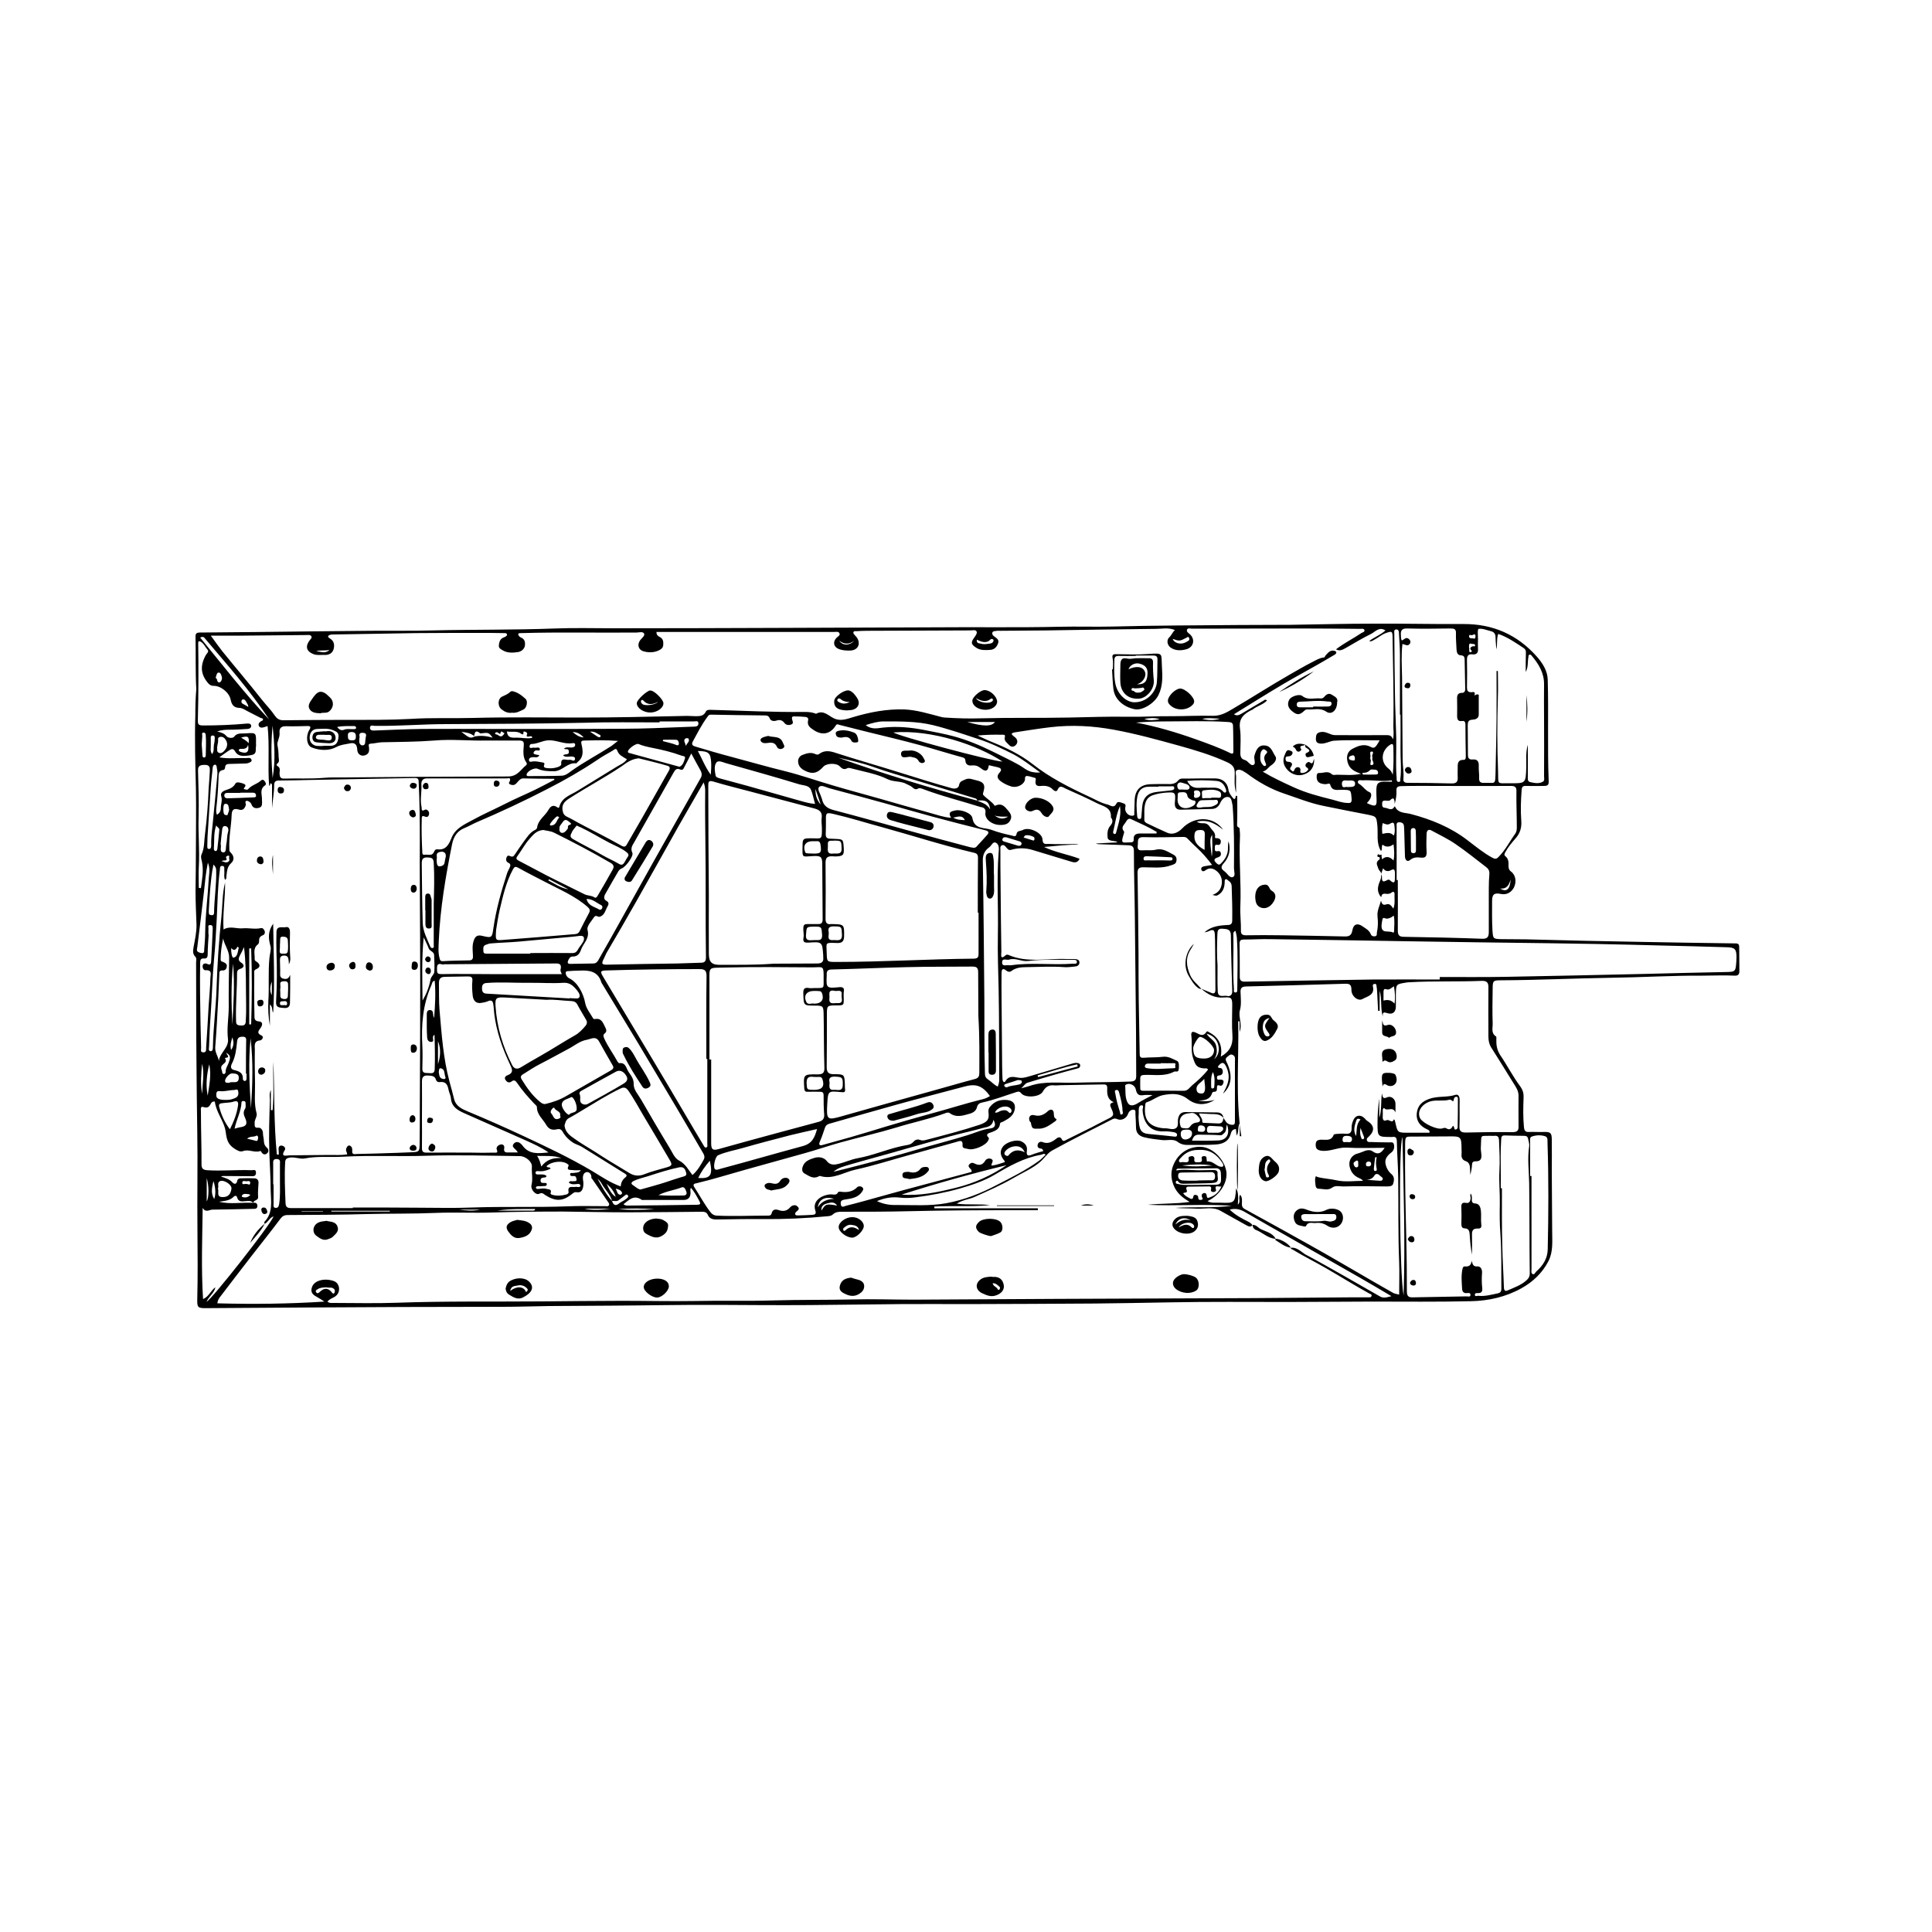 <?xml version="1.0" encoding="utf-8"?>
<!-- Generator: Adobe Illustrator 26.0.2, SVG Export Plug-In . SVG Version: 6.00 Build 0)  -->
<svg version="1.2" baseProfile="tiny" xmlns="http://www.w3.org/2000/svg" xmlns:xlink="http://www.w3.org/1999/xlink" x="0px"
	 y="0px" viewBox="0 0 1000 1000" overflow="visible" xml:space="preserve">
<g id="bg">
</g>
<g id="counters">
	<g>
		<g>
			<path fill="none" d="M2.4,137.2c0.8,0,2.3,0,3,0c0,0.5,0,1.5,0,2h1v1c0.5,0,1.5,0,2,0c0,0.7,0,2.1,0,2.8c-2.2,0-3.8,1.4-6,1.3
				c0-1.4,0-2.8,0-4.1h1c0-0.5,0-1.5,0-2h-1V137.2z M3.5,142.4"/>
		</g>
		<path fill="none" d="M9.2,138.2c1.8,0.9,4.1,1.5,5.4,3l-1.2,0l0,1.2c-0.9-0.4-1.4-1.1-1.6-2.1C10.2,140.3,9.4,139.6,9.2,138.2z"/>
		<path fill="none" d="M12.6,147.3c1.4-1.2,2.9-2.2,4.4-3.3c1.1,1.8,2.2,3.6,3.6,5.2c-0.6,0-1.7-0.1-2.3-0.1l0,1c0.5,0,1.5,0,2,0
			v0.8c-3,0.4-6,1.5-9,1.4c0-0.6,0.1-1.9,0.2-2.6C11.8,149.2,12.3,147.9,12.6,147.3z"/>
		<path fill="none" d="M19.4,154.2c0.4-1.2,1.9-1.7,3.1-1.8C22.9,154.2,20.7,154.8,19.4,154.2z"/>
		<path fill="none" d="M24.5,155.4c2.4-0.6,0.2,3.4-0.4,0.8L24.5,155.4z"/>
	</g>
	<g>
		<path d="M101.1,370.4c-0.4,12.5,0,25.1,0.3,37.6c0.2,10.5,0,20.9,0,31.4c0,7.2-0.1,14.5-0.2,21.7c0,5.8,0.3,11.6,0.5,17.4
			c0.1,4-0.8,7.8-1.5,11.7c-0.3,1.8-0.6,3.5,0.9,5c0.8,0.8,0.4,2,0.4,3c0.1,17.5,0,34.9,0.2,52.4c0.1,11.6,0.2,23.2,0.4,34.7
			c0.3,17.2-0.1,34.5,0.1,51.7c0.1,11.9,0.2,23.8-0.1,35.7c-0.1,4,0.4,4.4,4.3,4.4c34.2-0.2,68.4-0.5,102.6-0.6
			c17.1-0.1,34.1,0,51.2-0.1c8.1,0,16.2-0.3,24.3-0.4c10.7-0.1,21.5-0.1,32.2-0.2c18.3-0.1,36.6-0.5,54.9-0.4
			c15.9,0.1,31.7,0.2,47.6,0.1c15.6-0.1,31.1-0.4,46.7-0.5c11.3-0.1,22.5,0,33.8,0c22.4-0.1,44.7-0.1,67.1-0.3
			c12.8-0.1,25.6-0.4,38.4-0.6c20.5-0.4,41-0.2,61.5-0.2c14.3,0,28.6-0.2,43-0.2c17.3,0,34.5,0.2,51.8-0.2c9-0.2,17.9-2.2,26-6.7
			c5.9-3.3,10.7-7.8,13.9-13.9c2.6-5,2-10.3,2-15.7c-0.1-10.3-0.1-20.6-0.2-30.9c0-5.5,0.1-11,0-16.4c0-3.6-0.7-4.1-4.2-4
			c-2.5,0.1-5.1-0.1-7.6,0c-1.9,0.1-2.4-0.7-2.6-2.4c-0.5-5.1-0.4-10.2-0.2-15.3c0.1-2.2-0.3-3.9-1.8-6c-3.8-5.1-6.7-10.8-10.3-16.1
			c-1.7-2.6-2.1-5.3-2-8.2c0-0.5,0.1-1.2-0.1-1.4c-2.8-1.7-1.7-4.5-1.8-6.8c-0.2-5.9-0.1-11.9,0-17.8c0-4.3,0.2-4.5,4.4-4.5
			c18.8-0.1,37.6-1,56.4-1.3c15.9-0.2,31.9-1.2,47.8-1.1c5.6,0,11.1-0.3,16.7,0c1.9,0.1,2.4-0.9,2.4-2.4c0-4.2-0.1-8.3-0.1-12.5
			c0-1.8-1-1.8-2.4-1.8c-16.5-0.2-32.9-0.5-49.4-0.8c-18.1-0.3-36.2-0.7-54.3-1.2c-5.7-0.2-11.3-0.1-17-0.2
			c-4.3-0.1-4.3-0.3-4.6-4.4c-0.3-5.1-0.2-10.2-0.2-15.3c0-3.5,1.1-4.4,4.5-3.7c2.9,0.6,5.3-0.6,6.8-3.3c1.4-2.8,1-6.4-1.4-8.2
			c-1.2-0.9-1.4-1.8-1.4-3.1c0.1-1.8,0-3.6-1.6-4.9c-0.9-0.7-0.4-1.4,0-2.2c1.4-2.6,3.3-4.8,5.2-7c2.4-2.7,3.3-5.6,3-9.3
			c-0.4-5.3-0.2-10.5,0.2-15.8c0.1-1.8,0.8-2.2,2.4-2.1c3,0.1,6,0,9.1,0c1.7,0,2.6-0.3,2.5-2.4c-0.7-17.5,0-35.1-0.5-52.6
			c-0.1-4.6-2.7-8.6-5.6-11.9c-10.1-11.4-22.8-17-38-16.9c-15.5,0.1-31.1-0.3-46.6-0.2c-14.3,0-28.6,0.4-42.8,0.6
			c-9,0.1-17.9,0-26.9,0.1c-21.8,0.2-43.6,0.2-65.5,0.8c-9,0.2-18.1-0.1-27.1,0.1c-21.6,0.5-43.3,0.1-64.9,0.3
			c-26.8,0.1-53.6,0.2-80.4,0.3c-28.5,0.1-57,0.2-85.5,0.2c-10.2,0-20.4-0.3-30.5,0.1c-21.1,0.8-42.1,0.5-63.2,1
			c-10.9,0.3-21.8,0.1-32.7,0.2c-10.1,0.1-20.2,0.2-30.2,0.3c-19.2,0.2-38.5,0.5-57.7,0.6c-2,0-2.4,0.7-2.3,2.5
			c0.2,8.9-0.1,17.9,0.4,26.8C101.2,361.3,101.1,365.9,101.1,370.4z M316.8,621.6c1.1-0.1,2.3,0.4,3.3-0.3c1-0.7,1.9-1.5,2.9-2.2
			c0.6-0.4,1.3-1.3,1.9-0.5c0.8,0.9-0.4,1.6-0.9,2c-1,0.9-2.3,1.3-3.3,2.1C318.7,624.4,317.5,623.9,316.8,621.6
			c-3.2-3.4-5.3-7.5-7.5-11.5c0.9,0.8,1.7,1.7,2.2,2.7C313.2,615.8,315.9,618.2,316.8,621.6z M245.4,381c0.3-1.8,0.7-3.4,2.9-1.6
			c0.1,0.1,0.3,0.2,0.5,0.2c4.1-0.5,4.1-0.5,6.2,2.2c-3.2-0.9-6.2-1.2-9.3-0.6c-2.2,1.1-2.7,0.9-6.9-2.4
			C241.3,379.1,243.6,379.4,245.4,381z M668.1,645.8L668.1,645.8c-0.1,0.7,0.6,0.8,1,1c5.6,3.4,11.5,6.3,17.2,9.6
			c7.5,4.3,14.8,8.9,22.4,13.1c0.5,0.3,1.5,0.4,1.2,1.3c-0.2,0.8-1,0.7-1.7,0.7c-3.2,0-6.4,0-9.6,0c-16.5,0.1-33,0.3-49.5,0.4
			c-34.1,0.2-68.2,0.2-102.3,0.4c-24.6,0.1-49.3,0.3-73.9,0.4c-10.8,0-21.5-0.4-32.3-0.1c-13.5,0.3-27,0.1-40.4,0.5
			c-13.6,0.4-27.2,0-40.8,0.3c-12.5,0.2-25-0.1-37.4-0.1c-13.8,0-27.7,0.2-41.5,0.3c-25.1,0.2-50.1-0.2-75.2,0.7
			c-10.9,0.4-21.7,0.1-32.6,0.1c-1.1,0-2.2,0.2-3.2-0.7c1-1.3,2.4-1.7,3.6-2.4c1.7-1,2.5-2.6,2.4-4.5c-0.2-1.8-1.1-3.2-2.9-3.8
			c-2.5-0.8-5.1-0.9-7.5-0.1c-2,0.7-3.6,2.1-3.9,4.5c-0.2,2.2,1.4,3.1,3,4c1.3,0.7,2.5,1.5,3.7,2.3c-18.5,1.2-36.9,1.4-55.4,0.9
			c0.2-1.7,0.8-2.5,1.4-3.3c5.5-7.2,11-14.4,16.6-21.6c4.8-6.2,9.8-12.4,14.5-18.7c1.1-1.5,2.1-2.1,3.9-2.1
			c13.6-0.1,27.3-0.1,40.9-0.5c11.9-0.3,23.9-0.1,35.8-0.6c9.6-0.4,19.2,0.1,28.8-0.2c12.4-0.4,24.7-0.5,37.1-0.5
			c11,0.1,22.1,0.4,33.1,0.4c13,0,26-0.2,39-0.3c1.3,0,2.2,0.4,2.7,1.5c0.9,2.1,2.5,2.5,4.6,2.5c7.9-0.1,15.9-0.3,23.8-0.2
			c11.3,0.1,22.6-0.4,33.9-1.5c1-0.1,1.9-0.3,2.6-1c1.2-1.1,2.6-1.3,4.2-1.3c12,0,24,0,36-0.3c16.9-0.4,33.8-0.5,50.8-0.5
			c5,0,10,0,15,0c0-0.3,0-0.6,0-1c-17.9,0-35.8,0-53.6,0c0-0.3,0-0.6,0-0.9c9.6-0.5,19.2,0.2,28.8-0.7c-5.5-0.8-11.1,0-17.2-0.8
			c3.3-2.1,6.5-2.2,9.3-3.5c6.9-3.1,13.8-6.1,20.3-9.9c4.6-2.7,9.5-4.7,13.6-8.2c2.2-1.9,3.8-4.6,6.2-5.9
			c10.3-5.7,20.9-10.9,31.4-16.3c0.8-0.4,1.5-0.3,2.4,0.1c2.2,0.9,4.7-0.5,5.5-2.8c0.4-1.2,1.4-2.1,2.6-2.1c1.7-0.1,1.1,1.5,1.2,2.3
			c0.2,2.3,0.2,4.7,0.3,7.1c0.1,2.6,1.5,4.1,4,4.8c3.1,0.8,6.3,1.1,9.5,1.5c2.7,0.3,5.8-0.8,8,0.9c2,1.5,3.9,1.7,6,1.6
			c4.5,0,9.1,0.1,13.6-0.2c3.7-0.2,6.9-1.5,7.9-5.5c0.4-1.4,1-2.4,2.7-2.5c0.1,1.1,0.3,2.3,0.4,3.4c1.3-2.1,0.4-4.4,1.6-6.5
			c0,2.3,0,4.5,0,6.8c0.3,0,0.5,0,0.8,0c-3.1-19.8-1.2-39.7-1.6-59.5c0.2,0,0.5,0,0.7,0c0,1.7,0,3.3,0,5.5c1.6-4.1-0.8-7.6,0.2-11.3
			c0.8-2.9,0.4-6.2,0.3-9.3c-0.1-2.1,0.7-2.8,2.7-2.9c17-0.4,34-0.9,51-1.4c2.4-0.1,3.7,0.1,3.7,3.1c-0.1,3.3,3.4,6.1,5.7,4.8
			c2.5-1.4,6.5-2,5.4-6.6c-0.1-0.4-0.1-1.1,0.8-1.2c1.1-0.2,1,0.6,1.1,1.2c0.2,0.9,0.2,1.9,0.3,2.8c0.2,3.3,0.3,6.6,0.5,9.9
			c0.3,0,0.5,0,0.8,0c0-3.5,0-6.9,0-10.4c1.3,4.3,0.3,8.7,1.6,13.3c-0.1-1.8,0.2-2.4,2-1.8c3.1,1.1,4.9-0.4,4.8-3.7c0-2,0-4,0-6
			c0.1-5.2,0.1-5.2,5.2-6c0.6-0.1,1.3-0.2,2-0.2c12.4-0.7,24.8-0.2,37.2-0.7c2.8-0.1,3.6,1,3.5,3.6c-0.1,8.4,0,16.7,0,25.1
			c0,2,0.3,3.9,1.4,5.7c3.8,6,7.6,12.1,11.3,18.1c1.3,2.1,2.9,4.2,2.9,6.9c0,5.3-0.1,10.6,0,15.9c0.1,2.5-1,3-3.3,3
			c-8-0.1-16,0-24,0.2c-2.4,0-3.4-0.7-3.3-3.2c0.2-4.6,0-9.2,0.1-13.8c0-1.5-0.6-3-2.2-2.5c-4.3,1.4-8.9,0.5-13.3,2
			c-4.1,1.4-6.3,3.6-6.7,7.7c-0.3,3.7,1.6,6.5,5.5,8.2c0.6,0.3,1.3,0.5,1.1,1.7c-3.6,0-7.3,0-11,0c-5.5,0-5.5,0-6.7-5.4
			c-0.1-0.4-0.2-0.7-0.3-1.1c-0.1-0.2-0.3-0.3-0.4-0.5c-0.9,2.5-2.5-0.1-3.8,0.5c-1.6,0.8-2.1-0.4-2-1.9c0.1-1.1,0-2.2,0-3.4
			c0-0.5,0.6-1.2,0.7-1c1.6,2.1,4.4-1.2,5.9,2.3c0-2.1,0-3.4,0-4.6c-0.1-2.4-2.3-4.2-4.4-3.2c-2.2,1-2.3-0.3-2.6-2.1
			c-0.7,4.5,0,8.7-1.4,12.7c0-3.4,0-6.8,0-10.1c-0.6,4.2-0.9,8.5-0.9,12.7c0,7.3,0,7.3,7.3,7.3c0.1,0,0.2,0,0.3,0
			c1.7-0.3,2.3,0.3,2.4,2.1c0.1,6.2,0.6,12.4,0.7,18.6c0.2,14.7-0.1,29.4,0.5,44.1c0.2,5.5,0,11,0,16.8c-1.5-0.4-2.4-0.5-3.1-0.9
			c-3.8-2.1-7.5-4.3-11.2-6.4c-10.6-6.1-21.2-12.4-32-18.4c-11.2-6.3-22.5-12.5-33.8-18.7c-1-0.6-1.3-1.3-1.3-2.5
			c0-1.5,0.4-3.3-0.9-4.8c-1.1,1.7,0.5,3.7-1.2,5.1c0.4-4.3,0.1-6.9-0.9-8.4c-0.6,7.6-0.6,7.7-8.5,7.4c-2-0.1-4.2,0.4-6.3-0.8
			c6.5-3.1,10.7-9.9,9.7-15.6c-1.1-6.1-7-12.2-13-12.5c-5.4-0.3-11.8,2.5-14.6,10c-1.3,3.6-0.9,7.2,0.7,10.7c1.6,3.4,4.3,5.7,8,7.8
			c-7.6,1.1-14.7,0.7-21.7,1.5c14.5,0.7,29-0.5,43.5,0.5c-9.7,1.3-19.5,0.4-29.2,1.1c3.7,0.3,7.4,0.2,11.1,0.4
			c4.1,0.2,8.3-1.1,12.2,1.1c4.3,2.4,8.6,4.8,12.9,7.2c1.2,0.6,2.4,1.6,3.7,0.3c-0.5-0.8-1.2-1.3-2.1-1.8c-3.4-1.7-6.7-3.4-9.7-6.3
			c3-0.8,5.4-0.2,7.8,1.2c7.8,4.5,15.6,9,23.4,13.4c12.1,6.9,24.2,13.8,36.3,20.7c5.3,3,10.6,6.2,16.2,9.5c-2.3,0.6-4.2,1.2-6,0.1
			c-6-3.4-12-6.9-18-10.3c-6.9-3.9-13.7-7.8-20.7-11.5C673.3,647.8,671.3,645.5,668.1,645.8z M633,566.1c4.4-3.9,5.1-9.3,2.2-15.7
			c-0.5-1.2-1.5-2.3,0.1-3.4c0.8-0.6,1.5-1.6,2.7-1c1.6,0.7,1.2,2.2,1.2,3.5c0,3.8,0,7.5,0,11.3c0,6.5,0,13,0,19.5
			c0,1.5-0.2,2.2-2.3,1.8c-2.3-0.5-2.6-2.2-3.7-3.5c-0.1,1.6-0.5,3-2.6,2.9c-2.4-0.1-4.7-0.2-7.1-0.3c-0.6,0-1.3,0-1.2-0.8
			c0.1-1.5-1.2-2.5-1.7-4.1c2.1,0.1,3.9,0.2,5.7,0.3c2.5,0.1,5.1-0.2,7,2c-0.3-1.8-1.5-2.8-3.3-2.8c-5.5-0.1-10.9-0.1-16.4-0.2
			c-2.3,0-3.3,1.2-3.8,3.3c-0.4,1.7,0.4,4-1.1,5c-1.5,1.1-3.7,0.1-5.5,0.1c-0.3,0-0.6,0-0.9,0c-8.3-0.8-10.4-5.1-9.5-12.2
			c0.1-0.6,0.1-1.1,0.8-1.3c3-0.9,5.4-3.1,8.5-3.7c4.5-0.8,8.6-1.1,12.7,2.1c4.2,3.3,9.2,3.4,13.9,0.4c-2.8,0.8-5.6,0.9-8.5,0.3
			c3.1,0,6.1-0.3,7.2-3.9c0.1-0.3,0.6-0.6,0.9-0.6c1.6,0.1,1.6-1,1.6-2c0-1.1,0.1-1.7,1.5-1.2c1.1,0.4,1.7-0.7,1.9-1.7
			c0.2-1.1-0.7-1.4-1.6-1.4c-0.8,0-1.8,0.4-1.8-1c0-1,0.5-1.1,1.4-1.2c1.1-0.1,1.7-1,1.6-2c0-0.9-0.4-1.8-1.4-1.8
			c-1.6-0.1-1.1-0.9-0.5-1.5c1.1-1.2,2.2-1.8,3.3,0.1c0.9,1.5,1.3,3,1.6,4.8C636.3,559.8,634.7,562.9,633,566.1z M623.4,482.6
			c0.8-0.2,1.7-0.3,2.4-0.7c2.1-1,2.9-0.6,3,1.9c0.2,4,0.1,7.9,0.2,11.9c0.1,5.5,0,11,0.1,16.5c0,1.9-0.7,2.4-2.4,1.6
			c-1.6-0.7-3.3-1.3-4.9-2c3.3,2.9,7,4.9,11.6,4.5c3.9-0.3,4.4,0.2,4.4,3.9c0,5.2-0.3,10.4,0.1,15.6c0.4,5.1-1.5,8.6-6,11.1
			c0.9-5.6-0.8-9.8-5.9-12.5c-0.6-0.3-1.1-1-1.6-0.2c-1.5,2.3-3.1,1.5-5,0.5c-2.4-1.2-3.1-0.7-2.7,2c0.4,3.7-0.4,7.4,0.9,11.2
			c1.2,3.4,1.7,4.7,5.5,5.1c0.7,0.1,1.5-0.4,2.2,0.6c-2.4,3.1-5.3,5.7-8.3,8.2c-1.3,1.1-2.1,2.8-4.3,2.8c-7-0.1-13.9-0.1-20.9,0
			c-0.9,0-1.6-0.2-1.6-1.1c-0.1-1.8,0-3.6,0-5.4c0-1.2,0.6-1.6,1.7-1.7c5.3-0.3,10.7,1,15.8-1.7c0.8-0.4,2.2,0.6,2.4-1.2
			c0.2-1.6,0.3-3.9-0.9-4.4c-2.3-1-4.5-2.5-7.4-2.1c-3.2,0.4-6.5,0.2-9.8,0.5c-1.5,0.1-2.1-0.3-2.1-1.8c-0.1-9.5-0.4-19-0.5-28.5
			c-0.1-7.5-0.1-15.1-0.1-22.6c-0.1-14.3-0.3-28.6-0.5-42.9c0-2.1,0.8-2.8,2.9-2.8c4.8,0,9.7,0.7,14.4-1c1.3-0.5,2.5-0.6,2.8-2.2
			c0.3-1.6-0.2-2.6-1.5-3.3c-2.9-1.5-5.5-3.5-9.2-2.6c-2,0.5-4.1,0.2-6.2,0.3c-1.8,0.1-3.5,0.3-3.1-2.5c0.3-2-0.7-4.4,3-4.3
			c6.9,0.2,13.8,0,20.7-0.1c1,0,1.6,0.3,2.2,1c1.5,1.6,3,3,4.6,4.5c2.9,2.7,5.5,5.7,8,9c-1.6,0.3-2.9,0.5-4.2,0.7
			c-1,0.2-1.7,0.8-1.4,1.7c0.3,1.1,1.4,1,2.1,0.4c2.2-1.7,4.2-1,5.9,0.4c1.9,1.6,2.9,3.8,2.6,6.5c-0.4,2.6-1.5,4.6-4.8,5.8
			c1.6,0.5,2.1,0.5,2.8,0.1c2.6-1.5,3.4-3.8,3.5-6.7c0-0.5-0.1-1.2,0.5-1.5c0.6-0.2,0.9,0.4,1.4,0.7c1,0.7,1.6,1.4,1.7,2.7
			c0.2,5.9,0.4,11.9,0.3,17.8c0,1.9-0.7,2.5-2.6,2.5C630.7,479,626.7,479.6,623.4,482.6z M714.8,452.5c0.3-0.9,0.7-1.9,1.1-3.1
			c1.2,1.9,2.9,1.7,4.3,0.9c1.5-0.8,1.6,0.1,1.8,1c0.1,0.9,0,1.8,0,2.7c0,1.9,0.1,4.1-2.6,1.6c-0.7-0.7-1.4,0-2.1,0.3
			c-1.3,0.6-1.9,0.4-2-1.2c0-0.7,0.1-1.5-0.5-2.1c0.3,1.4-0.2,2.7-0.7,3.8c-1.2,2.9-1.4,5.5,0.8,8c0.2-1.3,0.7-2,2.2-1.8
			c1,0.1,2.1,0.2,3-0.5c1.3-1.1,1.8-0.1,1.7,0.8c-0.1,2.4,0.4,4.8-0.6,7.4c-1-1.4-1.9-2.8-3.6-2.2c-2,0.7-2.4-0.5-2.8-1.9
			c-0.7,2.7-2.1,5.1-1.8,8.1c0.3,2.7,0.3,5.5-0.3,8.2c-0.2,0.8,0.3,1.8-0.9,2.1c-1,0.2-1.9-0.1-2.3-1.1c-0.8-2-2.6-2.9-4.2-4
			c-2.6-1.9-4.8-1.2-5.3,2c-0.5,2.9-1.9,3.3-4.4,3.2c-10.7-0.3-21.5-0.4-32.2-0.6c-6.2-0.1-12.4-0.1-18.6,0c-1.7,0-2.6-0.6-2.5-2.4
			c0.1-4.2-0.5-8.4-0.3-12.6c0.5-11.9-0.8-23.9-0.2-35.8c0.1-1.5-0.1-3-0.2-4.5c-0.1-0.7-1.3-0.4-1.3-1.8c0.2-5,0.1-10,0.1-14.9
			c-0.2-0.1-0.5-0.2-0.7-0.3c-0.2,1.5-0.6,2.6-1.8,0.9c-1-1.3-1.9-2.4-2.1-4.2c-0.6-3.6-3.2-5.6-6.9-5.6c-5,0-10,0-15,0.1
			c-1.4,0-3.1-0.3-4,0.9c-1.7,2.1-3.9,2-6.2,1.9c-2.7,0-5.5,0-8.2,0.1c-5.3,0.2-8,3-8.2,8.3c-0.1,2.2-0.1,4.3-0.2,6.5
			c0,0.6,0.3,1.4-0.8,1.5c-2.1,0.3-4.1-1.7-3.9-3.9c0.1-0.9,0.6-2-0.7-2.4c-1.2-0.4-3.1-1.4-3.7-0.2c-1.5,3-3.1,1.1-4.8,0.7
			c-3.5-0.8-6.6-2.8-9.8-4.2c-10.1-4.7-20-9.7-28.9-16.7c-6.4-5-13.7-8.5-21.2-11.5c-2.5-1-4.9-2.2-7.3-3.3
			c4.3-0.4,8.5-0.5,12.6-0.4c0.8,0,1.9-0.2,1.5,1.2c-0.5,2,1,2.8,2.1,4c1.1,1.3,2.5,1.2,3.5,0.2c1.1-1.1,1.2-2.5,0-3.8
			c-0.7-0.7-1.7-1.1-2.1-2.1c0.6-0.6,1.4-0.7,2.1-0.8c6-0.9,11.9-1.9,18-2.6c11-1.3,22-0.7,32.8,1.3c11.5,2.1,22.7,5.2,33.9,8.3
			c8.3,2.3,16.6,4.8,24.5,8.4c2.7,1.2,4.3,2.5,4.2,5.9c0,3-0.4,6.2,0.7,10.1c0-3.4-0.1-5.9,0-8.4c0-1.2-0.7-2.9,0.5-3.4
			c1.2-0.5,2.7,0.1,3.9,1c0.3,0.2,0.7,0.4,1,0.6c6.1,4.6,12.6,8.3,19.9,10.7c6.5,2.2,13,4.8,19.8,6.2c7.7,1.6,15.5,3.1,23.2,4.6
			c4.3,0.9,4.3,1,4.8,5.4c0.5,4.5-0.7,9.2,1.9,13.4c0.8-0.9,0.1-2.2,0.8-3.3c1.8,1.4,3.7,1.3,5.7-0.2c0.3,2.8,0.6,5.4,0,8.4
			c-1.9-2-3.9-2.5-6-0.6c-0.1-0.7,0-1.1-0.2-1.4c-0.2-0.3,0.5-1.4-0.6-0.9c-0.6,0.3-1-0.8-1.4-0.1c-0.2,0.4-0.5,1.2,0.7,1.2
			c0.5,0,0.5,1.1,0,1.4c-2.2,1.5-0.7,3.2-0.3,4.8C714,450.9,715.1,451.4,714.8,452.5z M136.9,633.5c1.9-0.8,2.5-3.2,4.7-3.9
			c-1.7,4.5-32,43-34.7,44.2c1.2-2.8,4-4.5,4.6-7.5c-2.4,1.6-3.3,4.8-6.4,6.1c-1-15.8-0.4-31.3-0.2-47.2c1.5,2.6,3.3,1,5,0.9
			c7-0.1,14-0.2,21-0.4c1.1,0,2.3,0,2.3-1.4c0.1-1.3-0.7-2-2.1-1.7c-5.9-0.4-11.8,0.9-17.7-0.6c2.8-0.4,5.6-0.5,7.7-2.7
			c0.5-0.5,1.4-0.5,1.6,0.4c0.7,2.7,2.8,2.1,4.5,2c1.4-0.1,2.8-0.4,3.9,1c0-1.7,2.7-1.1,2.5-3.3c-0.2-2.3,0.1-4.7,0.2-7
			c0.1-1.5-0.6-2.4-2-2.5c-2.4-0.1-4.9-0.1-7.4,0c-0.7,0-1.5,0.4-1.6,1.3c-0.4,2-1.7,1.8-2.6,0.7c-1.6-1.7-3.7-2.2-5.8-2.9
			c0.4-0.2,0.7-0.3,1.1-0.3c4.8,0,9.6,0.1,14.4,0.1c1.1,0,2.6,0.2,2.6-1.8c0-2.1-1.5-1.2-2.4-1.3c-7.6-0.3-15.3,0.5-22.9,0
			c-2.3-0.2-2.9-1-2.9-3.1c0-3.9,0-7.8-0.1-11.7c-0.1-5.3-0.2-10.5-0.2-15.8c0-0.8-0.4-2.7,1.3-2.1c2.1,0.7,3-0.1,3.8-1.7
			c0.4-0.8,1-1.3,2.1-1.1c0.1,0.9,0.3,1.8,0.6,2.7c1.3,4.4,4.4,8.4,5,12.8c0.5,3.9,1,6.5,4.5,8.8c1.6,1,3,1.9,4.5,1.3
			c3-1.1,5.9,1,8.8,0c0.6-0.2,0.6,0.5,0.9,0.8c0.7,1,1.8,1.2,2.7,0.4c1-0.8,0.9-2.2-0.1-3c-1-0.9-1.4-1.8-1.5-3.2
			c0-1.4-0.5-2.8-0.5-4.3c0-1.3-0.9-3-2.5-2.8c-2.1,0.2-1.7-1.1-1.8-2.3c-0.2-1.9,1.5-3.5,1-5.2c-1.4-5.1-0.7-10.3-0.8-15.4
			c-0.1-5.8-0.2-11.7-0.1-17.5c0-2-0.7-4.5,2.8-4.8c0.7,0,2.2-1.8,0.7-2.5c-3-1.4-1.3-2.7-0.4-4.1c1-1.5,1-3.1-0.9-3.2
			c-2.6-0.2-2.4-1.7-2.4-3.5c0-1.8-0.1-3.5-0.1-5.3c0-5.3-0.1-10.5,0-15.8c0-0.9-0.4-1.9,1.1-2.5c2.2-0.9,2.1-2.6,0-3.9
			c-0.6-0.3-0.9-0.7-0.9-1.3c0.2-2.6-1.1-5.5,1.7-7.6c0.4-0.3,0.6-1,0.6-1.5c-0.1-1.5,0.3-2.6,1.9-3.2c0.9-0.3,1.4-1.3,0.9-2.4
			c-0.4-0.8-0.9-1.5-1.9-1.3c-3.1,0.7-6.3-0.2-9.4,0.1c-3.2,0.3-6.6-1.4-9.9,0.6c-0.5-8.2,0.9-16.2,0.8-24.3
			c-1.5,5.8-1.3,11.9-1.9,17.8c-1.3,12.1-2.1,24.4-2.5,36.6c-0.3,10.2-1.7,20.4-1.9,30.6c0,0.8,0,2.3-1.1,2.3
			c-1.5-0.1-0.9-1.6-0.9-2.5c0.2-5.2,0.4-10.5,0.8-15.7c0.7-9.9,0.9-19.8,1.8-29.6c0.7-7,1-14,1.4-21c0.4-8.3,0.5-16.7,1.6-25
			c0.1-0.9-0.1-2.2,1.3-2.1c1.4,0.1,0.9,1.4,1,2.3c0.2,1.6-0.4,3.3,0.4,4.9c0.9-0.6,0.6-1.3,0.7-2c0.3-2.3,0.3-4.7,2.4-6.6
			c1.8-1.6,1.6-3.8-0.2-5.5c-0.8-0.7-0.7-1.4-0.7-2.2c-0.3-5.8,1-11.5,1.2-17.3c0.1-2.8,1.2-3.5,3.6-2.8c2.1,0.7,3.1-0.4,3.7-2.2
			c0.3-0.8-0.9-2.2,0.6-2.3c0.8,0,2,0.9,2.3,1.7c0.8,2.5,2.9,2.3,4.3,1.8c1.6-0.6,1.2-2.5,1.2-4.1c0.1-2.5-1.4-5.4,1.6-7.4
			c0.8-0.5,0.3-1.7-0.5-2.5c-0.9-0.8-1.4-0.2-2.1,0.4c-1.9,1.5-4.5,2.1-6.2,4.1c-0.4,0.5-1.4,0.1-2.2-0.1c-0.1-0.9,2-1.8,0-2.7
			c-1.5-0.6-3.7-1.2-4.3-0.2c-1.1,2-2.7,2.7-4.6,3.3c-1.6,0.5-3.4,1.4-2.8,3.3c0.7,2.2-0.2,4.1-0.2,6.1c0,1.5-0.6,2.7-2,3.5
			c-0.6-1.3-0.4-2.5-0.3-3.7c0.6-5,0.9-10.1,1.1-15.1c0.1-2-0.2-4.1,2.6-4.4c0.3,0,0.8-0.7,0.8-1.1c0-2,1.4-2,2.7-2
			c2.5-0.1,4.9-0.1,7.4-0.2c0.9,0,1.7-0.1,2.5-0.5c0.6-0.3,1.3-0.5,1.1-1.4c-0.2-0.8-0.8-1-1.5-1c-0.6,0-1.1,0.1-1.7,0.1
			c-4.3-0.2-8.7,0.5-13.5-0.4c2.1-1.5,3.8-2.8,5.6-3.9c1-0.6,1.8-0.5,2.5,0.7c1.4,2.6,3.9,2.9,8.6,2c3-0.6,1.9-2.8,2.3-4.4
			c0.1-0.5,0-1.1,0-1.7c0.1-5.5,0.1-5.5-5.3-5.1c-2.1,0.2-4.4-0.5-6.1,1.8c-0.5,0.7-2.9,0.8-3.9-0.4c-1.2-1.5-2.9-1.9-4.8-2.4
			c2.3-0.8,4.3-0.9,6.4-0.9c3.1,0,6.3-0.2,9.4-0.4c1-0.1,1.9-0.6,1.8-1.7c-0.2-1.1-1.1-1.1-2-1.1c-7.6,0.7-15.2,1-22.8,1
			c-2.4,0-2.8-0.5-2.8-2.6c0.2-7.3,0.3-14.6,0.3-21.9c0-5.8,0-11.6-0.1-17.4c0-0.8-0.2-2.1,1-1.6c1.8,0.8,2.6,2.9,3.9,4.4
			c0.8,1-0.6,1.9-1.1,2.9c-3,5.6-2.4,10,1.4,14.4c0.7,0.8,1.6,1.3,2.7,1.3c3.8-0.1,8.2,3.5,8.9,7.2c0.5,2.5,1.6,4.1,4.4,4.2
			c1.4,0,2.7,0.8,3.9,1.5c2.4,1.2,4.8,2.5,7.2,3.7c0.4,0.2,1,0,1.2,0.6c0.2,0.8-0.5,0.8-1,1.1c-0.9,0.6-1.7,1.5-1,2.6
			c0.5,0.9,1.6,0.8,2.6,0.5c0.5-0.2,1.1-0.4,1.8-0.6c1.1,10.4,0,20.7,0.8,30.9c1-0.2,0.1-1.2,0.8-1.2c0.6,0,0.7,0.5,0.7,1.1
			c0,3.9,0,7.8,0,11.7c0.3-3.9,1.1-7.8,1.1-11.8c0-1.9,0.7-2.5,2.5-2.5c5.5,0,10.9-0.2,16.4-0.3c7.2-0.1,14.4-0.3,21.6-0.4
			c10.8-0.2,21.6-0.4,32.4-0.6c1.4,0,1.9,0.4,1.9,2c0.5,10.2,0.6,20.4,0.6,30.5c0,7.5-0.1,15,0,22.5c0.1,17.8,0.2,35.5,0.2,53.3
			c0,20.5-0.1,41.1-0.2,61.6c0,6.6,0,13.1-0.1,19.7c-0.1,3.8-0.3,3.9-4,4.1c-2.5,0.1-5,0.2-7.5,0.3c-7,0.2-13.9,0.5-20.9,0.6
			c-0.9,0-2.7,0.6-2.5-1.5c0.1-1.1,0-2.1-1-2.7c-0.5-0.4-1.1-0.2-1.5,0.3c-0.8,1-0.9,2-0.3,3.2c0.1,0.2,0.1,0.5,0.2,0.9
			c-3.1,0.5-6.2,0.3-9.3,0.3c-6.9,0-13.7,0.2-20.6,0.2c-1.3,0-4.9,1.2-2.4-2.7c0.6-0.9-0.2-2.1-1.4-2.3c-1.3-0.3-1.9,0.6-1.8,1.9
			c0.1,0.9,0.1,1.8,0.1,2.7c-0.3,0-0.7,0-1,0c-1.6-16-1.2-32.1-1.8-48.1c-0.3,8.4,0.4,16.7-0.4,25.1c-0.3,0-0.6,0-0.9,0
			c0-3.3,0-6.6,0-10.4c-1,2.1-0.5,3.7-0.5,5.2c-0.3,8.9-0.6,17.9-0.3,26.8c0.2,6.6,0.7,13.3,0.7,19.9c0.1,5.6,1.4,11.6-3.3,16.4
			C136.8,632.6,136.9,633.1,136.9,633.5z M690.5,336.8c-2.2-0.4-3.3,1.3-4.5,2.6c-0.3,0.3-0.2,0.9-0.8,0.9c-2.2,0.2-4.2,1.5-6,2.4
			c-4,2-7.8,4.3-11.7,6.5c-9.8,5.6-19.4,11.8-29.1,17.5c-3.2,1.9-6.4,3.9-10.7,3.8c-6.9-0.2-13.9,0.2-20.8,0.2
			c-7.6-0.1-15.2,0.4-22.8,0.3c-10.3-0.2-20.5,0.2-30.7,0.4c-15.3,0.3-30.5,0-45.8,0.4c-6.1,0.2-12.4,0-18.6-0.4
			c-0.7,0-1.5-0.2-2.2-0.4c-6.2-1.6-12.2-3.5-18.7-3.8c-9.1-0.3-17.9,1.4-26.6,4c-3.3,1-6.6,2.3-10.1,0.5c-2.8-1.4-5.2-4.3-8.9-2.3
			c-0.2,0.1-0.5-0.1-0.8-0.2c-1.7-0.6-3.5-0.7-5.3-0.7c-16.3,0.2-32.6-0.7-48.9-1.1c-0.9,0-1.8,0.1-2.2,1c-1.1,2.3-3.2,2.3-5.3,2.3
			c-2.3-0.1-4.6-0.2-7-0.1c-17.6,0.4-35.1,0.8-52.7,0.8c-18.4,0-36.8-0.3-55.2,0.2c-10.8,0.3-21.6-0.2-32.4,0.5
			c-10.9,0.6-21.9,0.5-32.8,0.5c-11,0-22,0.1-33.1,0.2c-1.9,0-3.2-0.5-4.4-2.2c-2-3-4.6-5.6-6.9-8.5c-6.7-8.5-13.7-16.7-20.5-25.1
			c-1.9-2.4-3.7-5-5.9-8c6.2,0,11.5,0,16.9,0c10.8-0.1,21.6-0.2,32.4-0.3c1,0,2.3-0.3,2.8,0.7c0.4,0.9-0.7,1.6-1.2,2.4
			c-2.1,3-1.2,5.5,2.3,6.8c1.9,0.7,3.7,0.3,5.6,0.4c2.4,0.1,4.2-0.9,4.8-3.1c0.5-2,0.3-4.1-1.9-5.4c-1-0.6-1.6-1.3,0-1.9
			c0.6-0.2,1.3-0.2,1.9-0.2c14.2-0.2,28.4-0.5,42.6-0.7c11-0.1,22.1-0.1,33.1-0.1c4.2,0,8.3,0,12.5,0.1c0.5,0,1.2-0.1,1.5,0.6
			c0.2,0.7-0.5,1-0.9,1.3c-0.5,0.3-1.1,0.4-1.5,0.7c-1.4,0.9-1.7,2.4-1.8,3.9c-0.1,1.3,1,1.8,2,2.4c2.5,1.5,5.3,1.3,8,0.9
			c1.7-0.3,3.2-1.6,3.5-3.3c0.2-1.6,0-3.4-2-4.2c-0.8-0.3-1.4-1-1.5-1.9c0.5-0.5,1.1-0.4,1.6-0.4c19.9-0.6,39.8-0.1,59.7-0.3
			c1.3,0,3.3-0.7,3.9,0.6c0.5,1-1.2,2.3-2,3.3c-1.8,2.4-1,5.2,2,5.9c2.3,0.6,4.7,0.6,7-0.3c1.4-0.6,2.8-1.3,2.9-3.1
			c0.1-1.6,0-3.2-1.8-4.1c-0.8-0.4-1.8-1-1.7-2.6c2.4,0,4.7,0,7.1,0c28.3,0,56.5,0,84.8,0c1,0,2.3-0.4,2.8,0.7
			c0.5,1-0.7,1.6-1.4,2.2c-2.3,2.3-1.6,5.1,1.5,6.1c1.9,0.6,3.8,0.7,5.8,0.6c3.7-0.3,5.2-3.4,3.2-6.6c-0.3-0.5-0.8-0.8-1.1-1.3
			c-0.4-0.5-1.1-1-0.7-1.7c0.3-0.6,1-0.4,1.5-0.4c1.8-0.1,3.5-0.2,5.3-0.2c17.9-0.1,35.7-0.1,53.6-0.2c1.2,0,2.8-0.5,3.3,0.6
			c0.4,0.9-0.6,2.2-1.3,3.2c-1.9,2.6-1.5,3.5,1.3,5.3c2.2,1.3,4.5,1.1,6.8,1c2.4-0.1,3.6-1.5,4.3-3.4c0.7-1.9-0.8-2.7-2-3.6
			c-0.7-0.5-1.1-1-1-1.8c0.2-1,1.2-0.9,1.8-1c0.8-0.2,1.7-0.1,2.5-0.1c8-0.1,16-0.1,24-0.2c18.8-0.3,37.5-0.6,56.3-0.8
			c3.2,0,6.6-0.8,9.9,0.6c-1.3,1.3-1.8,2.8-3,3.9c-1.4,1.4-0.9,3.9,0.7,5.1c2.5,1.8,5.4,1.7,8.1,1c3.9-1,4.9-5.1,2-7.8
			c-0.8-0.7-1.9-1.3-1.5-2.4c0.4-1,1.7-0.5,2.6-0.5c18.8,0,37.6-0.1,56.4-0.1c10.2,0,20.4,0.1,30.6,0.2c0.8,0,2-0.3,2.2,0.6
			c0.3,1.1-0.9,1.1-1.6,1.6c-4.3,2.9-9,5.2-13.1,8.4c2.1,1.2,3.7,0,5.4-0.9c4.2-2.4,8.3-4.9,12.6-7c2.3-1.1,4.2-4,7.6-1.9
			c-2.4,2.3-5.7,3.4-8.4,5.5c1.1,0.4,1.7-0.2,2.5-0.6c2.2-1.1,3.9-2.8,6.3-3.6c3-1,3.2-0.9,3.3,2.2c0,0.2,0,0.4,0,0.6
			c0.2,15.2,0.7,30.3,0.4,45.5c0,2.1,0.4,4.2-0.2,6.8c-0.8-2.3-2.2-2.2-3.8-2.2c-8.7,0-17.5,0.1-26.2,0c-2.5,0-4.5-2.1-7.4-1.6
			c-2.2,0.4-2.4,1.5-2.5,3.2c-0.1,1.9,0.6,2.7,2.6,2.8c2.4,0.1,4.6-1.3,6.6-1.5c7.8-0.5,15.7-0.2,23.8-0.2c-2.1,3.8-2.8,4.4-4.6,3.4
			c-3.4-1.8-6.4-0.6-9.3,0.9c-2.9,1.4-3.5,4.2-2.6,7.3c1,3.4,3.7,4.6,6.9,5.7c-4.4,1-8.4,0.5-12.5,0.5c-0.9,0-2,0.4-2.7-0.3
			c-2-1.9-4.3-0.5-6.5-0.6c-1-0.1-1.3,0.8-1.3,1.7c-0.1,2.8,1.3,4,4.7,4.1c0.8,0,2-0.8,2.3,0.2c1,3.7,3.9,2.6,6.2,2.7
			c4.7,0.1,4.5,0,4.9,4.8c0.1,2.1-0.8,2.1-2.3,2c-2.6-0.1-5.1-1-7.6-1.7c-6.9-1.7-13.8-3.5-20.3-6.5c-5.2-2.4-10.5-4.8-15.8-8
			c2.2-0.7,3-2.4,4.4-3.3c1.7-1.1,3.2-3.2,2.1-4.7c-1.4-2-2-5-5-5.5c-3.1-0.5-4.7,1.2-5.8,5.2c-0.5,1.7,1,4.2-0.5,4.8
			c-1.7,0.7-2.7-2.2-4.7-2.6c-1.5-0.4-2.1-1.6-2.1-3.3c0-4.3,0.4-8.7-0.2-13c-0.7-5.2,2.1-7.5,6-9.5c0.2-0.1,0.4-0.1,0.5-0.2
			c2.3-1.9,5.4-2.5,7.5-4.7c-0.8-0.8-1.3-0.3-1.9,0.1c-3.8,2.2-7.5,4.5-11.3,6.7c-1.2,0.7-2.4,1.3-3.9,0.3
			c8.7-5.4,17.2-10.7,25.8-15.8c5.6-3.3,11.4-6.4,17-9.6c3.2-1.8,6.4-3.7,9.6-5.6C692,337.8,691.9,337.2,690.5,336.8z M528.6,563.3
			c1.5-1.4,2.1-2.6,3.3-2.9c4.8-1.5,9.6-2.9,14.5-4.3c3.8-1.1,7.6-2.1,11.4-3.1c0.9-0.2,1.3-0.7,1.3-1.5c0-0.9-0.7-1.2-1.5-1.3
			c-0.8-0.1-1.5,0-2.2,0.2c-7.2,2.1-14.4,4.3-21.6,6.4c-1.8,0.5-3.6,1.2-5.7,1.1c-2.5-0.1-5.6-1.8-7.7,1.7c-0.7,1.2-1.5,0-1.5-1.1
			c-0.1-2.3-0.2-4.7-0.2-7c-0.1-11.8-0.2-23.6-0.3-35.3c0-4.1-0.1-8.3,0-12.4c0-1.6,0.3-3.2,2.5-1.4c0.8,0.7,1.8,0.8,2.6,0.2
			c2.2-1.7,5-2,7.4-2c6.7-0.1,13.5-0.5,20.2,0c1.9,0.1,3.9-0.2,5.8-0.4c1.1-0.2,1.9-1,1.8-2.2c-0.1-1.3-1.2-1.5-2.3-1.6
			c-1.4,0-2.8,0-4.2,0c-10.1-0.5-20.5,2.2-30.4-2.2c-0.3-0.1-0.9-0.1-1.1,0.1c-3.2,2.9-2.4-0.3-2.4-1.6c-0.2-11.8-0.3-23.6-0.4-35.4
			c-0.1-5.8-0.1-11.5-0.1-17.3c0-0.9-0.3-2,0.8-2.5c1.1-0.4,1.7,0.5,2.3,1.2c0.6,0.7,1.2,1.5,2.3,1.2c3.7-1.1,7.4-1.1,11.1,0
			c6.8,2.1,13.7,4.1,20.5,6.2c1.7,0.5,3.1,0.3,4-1.6c-6.1-2.3-12.5-3.3-18.4-6.1c5.9-0.5,11.9-1.3,17.9-1.2
			c-0.9-0.3-1.8-0.3-2.6-0.3c-4.4,0-8.7,0.1-13.1-0.1c-1.3,0-2.9,0.5-3-2.3c-0.1-3.5-7.1-6.7-10.2-4.9c-1.1,0.6-2.9,0.3-3.2,1.9
			c-0.3,1.8-1.3,1.3-2.4,1c-3.6-0.8-7.3-1.7-10.7-3c-3.4-1.3-8.8,0-9.8-6.1c-0.4-2.6-6.1-4.6-8.9-3.9c-1.9,0.4-4,0.8-2.1,3.8
			c-4-0.3-7.4-1.6-10.8-2.5c-8.7-2.4-17.4-4.9-26.1-7.4c-8-2.3-16.1-4.4-24.1-6.8c-8.3-2.4-16.4-5.3-24.8-7.4
			c-9.4-2.3-18.7-5-28.1-7.5c-6.1-1.6-12.2-3.4-18.2-5.2c-1.3-0.4-2.6-0.8-1.6-2.7c2.4-4.4,4.6-8.8,7.6-12.8
			c0.4-0.6,0.7-1.1,1.7-1.1c9.2,0.2,18.4,0.3,27.6,0.4c1.2,0,2.3,0,2.9,1.5c0.5,1.4,2.1,1.6,3.4,1.2c1.8-0.6,3.1-0.3,4.3,1.3
			c0.8,1,2.2,1.2,3.4,0.7c1.5-0.5,0.7-1.7,0.5-2.6c-0.2-0.8-0.2-1.6,0.9-1.6c2.1,0,4.1,0.1,6.2,0.3c0.8,0.1,1.4,0.7,1.2,1.6
			c-0.7,2.7,0.9,3.9,2.9,5.2c4.4,2.9,8.6,2.1,11.4-2.4c0.6-1,1.2-0.5,1.9-0.3c4.9,1.2,9.8,2.5,14.7,3.7c8.9,2.2,17.9,4.3,26.7,6.7
			c7.3,2,14.6,4.3,21.9,6.3c1.2,0.3,1.8,0.6,1.9,1.9c0.1,1.9,1.5,2.6,3.2,2.4c1.8-0.2,3.2,0.2,4.6,1.3c1.3,1,3.6,2.9,4.2-0.9
			c0.1-0.8,0.8-0.4,1.1-0.3c1.2,0.2,2.3,0.6,3.5,0.8c2.6,0.6,2,1.8,0.9,3c-1.7,1.9-0.5,3.3,0.8,4.3c1.5,1.1,3.3,2,5.2,2.6
			c2.8,1,6.3-0.6,7.2-2.9c0.4-0.9-0.5-2.8,1.7-2.4c1.2,0.2,2.3,0.6,3.5,0.9c0.4,0.1,0.6,0.4,0.5,1c-0.5,2.6,0.3,3.5,2.8,3.2
			c2.4-0.2,4.4,0.1,6.1,1.9c0.6,0.6,1.8,1.4,2.4,0.1c1.2-2.8,2.8-1.2,4.2-0.6c5.4,2.4,10.8,4.8,16.1,7.5c3.1,1.6,7.7,2.1,7.3,7.3
			c0,0.2,0.2,0.3,0.3,0.5c0.9,1.4,0.4,2.7-0.5,3.8c-1.7,1.8-1.7,4.2-1.5,6.2c0.2,1.9,2.7,1.6,4.3,2c0.1,0,0.2,0.1,0.8,0.5
			c-4.1,0.2-7.7,0.4-11.2,0.6c1,0.4,2,0.4,2.9,0.4c4.6,0.2,9.3,0.3,13.9,0.5c1.8,0.1,2.9,0.5,2.9,2.9c0,11.5,0.4,23,0.5,34.5
			c0.2,19.6,0.4,39.3,0.6,58.9c0.1,7.7,0,15.3,0.1,23c0,1.9-0.4,2.9-2.9,3c-9.7,0.4-19.4,0.3-29.2,0.6c-7.6,0.2-15.4-0.9-22.8,1.6
			C532.1,562.4,530.8,562.7,528.6,563.3z M506.4,525.8c0.7,12.1,0.5,20.7,0.5,29.4c0,1.7-0.3,2.8-2.3,3.3
			c-7.3,1.9-14.6,4.1-21.9,6.1c-15.5,4.3-30.9,8.6-46.4,13c-8.3,2.4-8.6,2.2-8.1-6.4c0.4-6.6,0.4-6.6,7.4-5.9c1.3,0.1,2,0.1,1.8-1.5
			c-0.1-0.7-0.1-1.5-0.1-2.3c-0.2-5.4-0.2-5.5-5.7-5.5c-2.6,0-3.7-0.8-3.7-3.6c0.1-9.1,0.1-18.1,0.1-27.2c0-4.7,0.1-4.8,4.7-4.8
			c4.1,0,4.1,0,4-3.9c0-0.9-0.1-1.9,0-2.8c0.5-2.4-0.3-3-2.7-2.7c-6.2,0.6-6.4,0.3-6.1-5.9c0-0.2,0-0.4,0-0.6
			c-0.1-2,0.6-2.7,2.8-2.7c12.7-0.3,25.5-0.9,38.2-1.2c11.4-0.3,22.8-0.2,34.2-0.3c2.1,0,3.2,0.3,3.2,2.9
			C506.3,511.9,506.4,520.6,506.4,525.8z M506.1,472.4c0.1,0,0.3,0,0.4,0c0,7.1,0,14.1,0,21.2c0,1.7-0.3,2.5-2.3,2.6
			c-23.8,0.2-47.5,1.7-71.3,1.7c-4.9,0-4.9,0-5-4.7c-0.1-5.5-1.2-5.3,5.5-5.1c2.7,0.1,3.4-1.2,3.5-3.3c0.1-6.4,0.1-6.4-6.5-6.5
			c-0.1,0-0.2,0-0.3,0c-2.1,0.3-2.8-0.7-2.8-2.7c0.1-9.7,0.1-19.4,0-29.1c0-2.6,1-3.3,3.3-3.3c0.6,0,1.1,0.1,1.7,0.1
			c4.2-0.1,4.7-0.7,4.4-4.8c-0.3-4.1-0.3-4.1-4.6-4.3c-0.8,0-1.7-0.1-2.5-0.1c-1.6,0-2.3-0.8-2.2-2.5c0.1-2.3,0.1-4.5,0.1-6.8
			c-0.1-4.2,0.1-4.4,4.3-3.4c8.3,1.9,16.4,4.5,24.6,6.7c16,4.4,31.7,9.5,47.8,13.3c1.5,0.3,2,1.1,2,2.6
			C506.1,453.5,506.1,463,506.1,472.4z M400.5,498.8c-10.9,0.8-19.2,0.5-27.5,0.6c-4.5,0.1-6-1.3-6.1-5.4c-0.1-10.3,0-20.6,0-30.9
			c0-8.9-0.2-17.7-0.2-26.6c-0.1-10,0-19.9-0.1-29.9c0-1.7,0.1-2.8,2.5-2.1c6.4,1.9,12.8,3.5,19.3,5.2c11,2.9,22,5.8,32.9,8.7
			c2.4,0.6,4.5,1.7,4,4.9c-0.2,1.6,0,3.2,0.1,4.8c0.1,7.2,0,5.7-6,5.8c-3.7,0-4,0.3-4,3.9c-0.1,6.5-0.4,5.6,5.4,5.3
			c4.1-0.2,4.8,0.3,4.8,4.3c0.1,9.5,0.1,19,0.2,28.5c0,1.8-0.7,2.4-2.3,2.4c-1.9,0-3.8,0-5.7,0c-1.4,0-1.9,0.4-2,2
			c-0.1,1.7,0.4,3.4,0.1,5c-0.4,2.2,0.3,2.7,2.5,2.6c7.2-0.5,7.2-0.4,7.7,6.6c0,0.3,0,0.6,0,0.8c0.3,2.3-0.5,3.4-3.1,3.4
			C414.7,498.7,406.3,498.8,400.5,498.8z M368.1,548.4c-0.3,0-0.6,0-0.9,0c0-13.3,0-26.6,0-39.9c0-8.3-0.8-7.5,7.8-7.7
			c15.1-0.4,30.2-0.2,45.4-0.1c5.7,0,6-1.4,5.9,6c0,5,0.6,4.7-4.5,4.7c-1,0-2.1,0.2-3.1,0c-2.7-0.5-3,0.9-2.9,3.1c0.2,6,0.1,6,6.2,6
			c3.9,0,4.2,0.3,4.3,4.1c0.2,9.3,0.1,18.7,0.4,28c0.1,2.8-0.9,3.5-3.6,3.5c-7.3-0.1-7.3,0-6.8,7.3c0.1,1.6,0.8,1.8,2.1,1.7
			c2-0.1,4.1,0,6.1,0c1.3,0,1.8,0.5,1.8,1.8c0,3.3,0,6.6,0.3,9.9c0.2,2.5-1.1,3.4-3,3.9c-7.8,2.1-15.6,4.2-23.4,6.3
			c-9.3,2.5-18.7,5.1-28,7.7c-3.2,0.9-4.1,0.4-4.1-3C368.1,577.4,368.1,562.9,368.1,548.4z M513.2,603.3c-0.2-1.3,1.4-2.4,0.1-3.3
			c-1.1-0.7-2.7-0.3-3.3,0.7c-1.6,2.7-3.5,2.6-5.9,1.4c-0.9-0.5-1.9-0.1-2.5,0.7c-0.6,0.8,0,1.4,0.5,2c0.4,0.5,1.1,0.8,0.7,1.8
			c-11.6,3.1-23.4,6.3-35.1,9.4c-3.9,1-7.7,2.2-11.6,3.2c-6.1,1.7-12.1,3.4-18.2,4.9c-0.8,0.2-2.4,1.3-2.7-0.7
			c-0.2-1.5,0.1-2.2,2-2.5c3.1-0.5,6.6-0.8,8.8-3.8c0.5-0.8,1.3-1.6,0.4-2.5c-0.7-0.7-2.1-0.7-2.6-0.2c-2.5,2.6-5.6,2.9-8.9,2.4
			c-0.3,0-1,0-1.1,0.3c-0.9,1.9-2.6,1-4,1.1c-4.8,0.4-9.4,3.5-7.8,8.3c0.7,2-0.4,2.2-1.5,2.3c-2.4,0.2-4.8,0.2-7.2,0.3
			c-0.7,0-1.5,0.1-1.7-0.6c-0.2-0.6,0.3-1.1,0.9-1.6c0.6-0.5,1.4-1.1,0.6-2.1c-0.7-0.8-1.4-1.2-2.5-0.9c-0.7,0.2-1.2,0.5-1.6,1
			c-1.6,1.8-3.4,2.3-5.8,1.5c-1.6-0.6-3.3-0.6-3.8,1.6c-0.3,1.1-0.9,1.2-1.9,1.2c-8.9,0-17.7,0.4-26.6,0c-1.3-0.1-2.2-0.6-3.1-1.7
			c-3.2-4.1-5.6-8.7-8.4-13c-1.1-1.7,0.2-1.9,1.3-2.1c8.4-2,16.6-4.6,24.9-6.9c10.3-2.9,20.6-5.7,30.9-8.6
			c6.1-1.7,12.2-3.8,18.3-5.5c9.7-2.7,19.5-4.9,29.1-7.8c8.3-2.6,16.9-4.3,25.1-7.3c0.7-0.3,1.8-0.7,2.5-0.2c3.5,2.6,7,1.3,10.6,0.3
			c2-0.6,3.2-1.7,3.6-3.4c0.4-1.5,1.4-2.1,2.5-2.3c6.2-1.3,12-3.6,18-5.5c1-0.3,1.6-0.3,2.4,0.7c2,2.5,9.5,2,11.1-0.8
			c1.4-2.5,3.2-3.7,6.1-3.3c1,0.1,2.1-0.1,3.1-0.1c7.3-0.1,14.7-0.3,22-0.4c1.5,0,2.3,0.1,2.2,2.2c-0.1,2.5-0.1,5.5,3.4,7
			c-2.6,0.6-1.9,1.8-1.2,3.4c1.5,3.3,1.2,3.8-2.2,5.4c-2.7,1.3-5.3,2.8-7.9,4.1c-4.4,2.2-8.8,4.4-13.3,6.6c-0.7,0.4-1.7,1-2.2-0.1
			c-0.8-1.8-2.1-1.3-3-0.5c-2.2,1.7-4.3,2.9-7.2,1.7c-1-0.4-2.2,0.2-2.4,1.4c-0.3,1.2,0.4,1.9,1.7,2c0.6,0,1,0.5,1.2,1.3
			c-2,0.6-4.1,1.1-6,1.9c-2.1,0.9-2.8,0.2-2.5-1.9c0.4-2.5-0.8-4-2.8-5c-2.4-1.2-7.7,0.2-9.6,2.7c-1.9,2.5-1.2,4.9,0.7,7.2
			c0.2,0.2,0.2,0.5,0.3,0.8C518,602.1,515.8,603.1,513.2,603.3z M745.2,505.7c0,0.4,0,0.9,0,1.3c-11.6,0-23.3-0.1-34.9,0
			c-22,0.3-44.1,0.7-66.1,1.1c-1.9,0-2.5-0.8-2.5-2.5c0-5.7,0-11.5-0.1-17.2c0-1.7,0.7-2.1,2.2-2.1c4.5,0,9.1-0.3,13.6-0.2
			c23.8,0.3,47.7,0.7,71.5,1.1c23.9,0.4,47.9,0.7,71.8,1c8.5,0.1,16.9,0.3,25.4,0.4c11.4,0.2,22.8,0.5,34.1,0.8
			c11.3,0.3,22.6,0.5,33.9,0.9c4,0.1,4.7,1.2,4.7,5.1c0,1.3-0.1,2.6-0.2,3.8c-0.3,3.5-0.8,3.8-4.4,3.9c-14.4,0.3-28.8,0.6-43.1,1
			c-23.8,0.5-47.5,1.1-71.3,1.5C768.3,505.8,756.7,505.7,745.2,505.7z M182.6,625c0,0.1,0,0.2,0,0.3c-10.7,0-21.4,0-32,0
			c-1.9,0-2.7-0.6-2.8-2.5c-0.3-7.1-0.6-14.2-0.2-21.3c0.1-1.5,0.7-2,2.2-2.3c2.8-0.5,5.5,0.9,8,0.4c6.6-1.3,13.3-0.5,19.9-0.9
			c14.5-0.8,29,0,43.5-0.5c15.9-0.5,31.9,0,47.9,0.2c2.8,0,6.4,2.8,6.2,5.5c-0.2,3.2,0.6,6.3-0.2,9.5c-0.6,2.2,2.2,5.4,4,4.5
			c1.5-0.8,2.2,0,3,0.6c5.5,3.5,9.2,3.4,14.1-0.6c0.8-0.6,1.2-1,2.3-0.8c2.3,0.4,3.1-1.2,3.4-3.2c0.1-1,0.1-2-0.1-3
			c-0.3-1.8,0-3.8,1.7-4.2c1.5-0.3,2.8,1.1,2.6,3.1c0,0.1,0.3,0.3,0.4,0.4c2.7,3.9,5.3,7.7,8,11.6c0.4,0.6,1.1,1.3,0.7,2
			c-0.4,0.8-1.3,0.5-2.1,0.5c-6.5,0-13-0.2-19.5,0.1c-16.3,0.6-32.7,0-49,0.6c-9.7,0.4-19.5,0.1-29.2,0.1
			C204.5,625,193.6,625,182.6,625z M761.7,652.6c-0.2,2.3-1.4,3.1-3.4,2.9c-0.8-0.1-1.1,0.4-1.3,1.2c-0.8,3.5-0.4,7.1-0.2,10.6
			c0.1,1.3,0.9,2.2,2.5,2c0.7-0.1,1.8-0.2,1.8,0.8c0.1,1.4-1.2,0.9-1.9,0.9c-9.3,0.2-18.6,0.3-27.9,0.5c-2.3,0.1-3.1-0.7-3.1-3
			c0-9.1-0.1-18.3-0.3-27.4c-0.4-16.4-0.8-32.9-0.6-49.3c0.1-3.5,0.2-3.5,3.7-3.5c6.1,0,12.1-0.1,18.2-0.1c7.2-0.1,7.2-0.1,7.3,7
			c0,0.8,0.1,1.5,0,2.3c-0.2,1.6,0.5,2.9,1.9,3.4c2.2,0.7,2.4,2.3,2.5,4.2c0,1,0.1,2,0.1,3c0.5-1.7,0.8-3.4,0.9-5.1
			c0-1.3,0.5-1.9,1.8-1.9c3,0.1,3.3-1.7,3-4.1c-0.2-1.2-0.3-2.5-0.2-3.7c0.4-6.2-0.8-5.3,5.2-5.4c0.6,0,1.1,0.1,1.7,0
			c1.9-0.2,2.4,0.6,2.5,2.4c0.2,5.2,0.5,10.5,0.2,15.7c-0.3,5.7,0.3,11.4,0.2,17.1c-0.1,5.2-0.1,10.4,0.3,15.6
			c0.7,9.5,0.4,19,0.5,28.5c0,1.2-0.5,1.9-1.7,2.2c-3.4,0.7-6.8,1.7-10.3,1.3c-0.6-0.1-1.7,0.7-1.7-0.6c0-0.9,0.9-0.8,1.5-0.8
			c1.9,0.1,2.5-0.8,2.3-2.6c-0.3-2.6-0.3-5.2-0.1-7.8c0.1-1.4-0.4-3.4-2.2-3.4C762.4,655.7,762.3,654.4,761.7,652.6z M321.3,614.1
			c-5.4-1.9-9.9-5-14.5-7.8c-11.6-6.9-23.7-12.6-35.9-18.3c-9.4-4.4-18.9-8.6-28.5-12.6c-3.1-1.3-6.5-2.7-7.4-6.7
			c-0.7-2.9-1.5-5.8-2.3-8.7c-3.3-12.2-4.1-24.7-5.2-37.2c-0.4-4.7-0.2-9.4-0.3-14.1c0-2.1,0.9-3.1,3.1-3.1c4,0,7.9-0.2,11.9-0.2
			c1.4,0,2.5,0.2,2.3,2.3c-0.3,2.6-0.1,5.3,0.2,7.9c0.4,2.6,1.9,3.9,4.4,3.5c1.2-0.2,2.4-0.4,3.5-0.9c1.8-0.8,2.5,0,2.7,1.5
			c0.3,1.6,0.3,3.2,0.5,4.8c1.1,9.3,4.2,18.1,8.2,26.5c0.9,2,2.2,4.2-1.2,5.5c-0.6,0.2-2.1,1-1.2,2.4c0.8,1.2,1.8,1.9,3.3,0.8
			c1-0.8,1.8-0.5,2.6,0.6c2.6,3.9,5.7,7.4,8.9,10.8c0.6,0.6,1.5,1.3,1.5,1.9c0,4,3.1,6.2,4.8,9.2c1.4,2.4,3.2,2.9,5.7,2.3
			c1.3-0.3,2.2,0.1,2.9,1.4c1.3,2.3,3.2,4.2,5.4,5.6c1.5,0.9,3.3,1.3,4.8,2.3c7.2,4.5,14.4,9,21.7,13.5c1.2,0.7,1.6,1.2,0.4,2.2
			C322.3,610.5,321.4,612,321.3,614.1z M324.5,393c-1.4,2-3.4,2.7-5.2,3.8c-6.7,4.2-13.5,8.2-20.2,12.4c-3.6,2.3-8.3,3.4-9.6,8.4
			c-0.2,0.8-0.8,0.5-1.3,0.1c-1.9-1.3-3.3-0.3-4.2,1.3c-1.8,3.3-5.5,5.3-6,9.4c-0.1,0.5-0.6,1-1.1,1.2c-2.7,1.3-4.1,3.8-5.8,6
			c-1.5,2-2.9,4.2-4.3,6.2c-0.6,0.8-1,1.9-2.3,1.5c-0.9-0.3-1.7-1-2.3,0.5c-0.5,1.2-0.1,2.3,0.8,2.7c1.6,0.7,1.2,1.7,0.7,2.8
			c-0.4,0.9-0.9,1.7-1.2,2.6c-3,9.3-5.7,18.7-7.1,28.4c-0.7,5.1-0.8,5.3-5.8,4.1c-2.8-0.7-3.8,0.5-4.5,2.8c-0.8,2.5-0.4,5.1-0.3,7.6
			c0.1,1.9-0.7,2.3-2.2,2.3c-4.4,0.1-8.9,0.1-13.3,0.4c-1.4,0.1-1.6-0.7-1.8-1.6c-0.8-2.9-0.5-5.8-0.4-8.7c0.7-17,3.6-33.7,6.9-50.3
			c0.8-3.8,2.6-6.8,6.4-8.3c2.2-0.9,4.2-2.1,6.3-3c12.4-5.3,24.6-11,36.6-17.2c8.8-4.5,17.4-9.4,25.6-14.9c2.6-1.8,5.4-3.4,8.1-4.9
			c0.7-0.4,1.9-1.8,2.5-0.1C320.3,390.9,322.4,391.7,324.5,393z M365.6,548.1c0.2,0,0.3,0,0.5,0c0,5.2,0,10.4,0,15.7
			c0,9.4,0,18.8,0,28.3c0,0.6,0.3,1.5-0.5,1.8c-0.8,0.3-1.1-0.5-1.4-1c-3.1-5.2-6.2-10.3-9.2-15.5c-5.8-9.8-11.6-19.7-17.5-29.5
			c-8.4-14.1-16.9-28.2-25.3-42.3c-1.7-2.8-1.4-3.2,1.7-3.3c16.1-0.5,32.2-0.7,48.3-0.7c2.8,0,3.5,1,3.5,3.6
			C365.5,519.4,365.6,533.8,365.6,548.1z M364.2,405c0.8,2,0.8,3.4,0.8,4.7c-0.1,8.6,0,17.2,0.1,25.7c0.3,20,0,40,0.3,60.1
			c0,1.8-0.5,2.8-2.5,2.8c-4.1,0.1-8.3,0.3-12.4,0.4c-12,0.2-23.9,0.3-35.9,0.6c-3.1,0.1-3.5-0.4-2-3.2c0.5-0.9,0.8-1.9,1.3-2.8
			c5.3-9,10.5-18,15.6-27c7.2-12.7,14.3-25.5,21.5-38.3C355.2,420.5,359.6,413.1,364.2,405z M789.7,347.8c1.4-2.5,0.9-5.1,1.4-7.7
			c0.1-0.4-0.1-1,0.5-1.2c0.5-0.2,0.8,0,1.2,0.5c3.6,4.3,6.5,8.9,6.4,14.9c-0.1,5.7,0,11.5,0,17.2c0,10.1,0.1,20.1,0,30.2
			c0,0.9,0.4,2.4-0.6,2.9c-2.1,1.2-4.4,0.7-6.6,0.2c-1.5-0.3-1.2-2-1.2-3.1c0-5.4,0-10.8,0-16.2c-1.2,3.9-0.7,7.8-0.8,11.7
			c-0.3,8.3-0.2,8.3-8.7,8.2c-6.7,0-5.7,0.9-5.9-6.1c-0.5-12.8-0.5-25.6-0.1-38.5c0.2-4.5,0-9,0-13.5c-0.2,0-0.5,0-0.7,0
			c0,8.3,0.1,16.5,0,24.8c-0.1,9.1-0.3,18.3-0.5,27.4c-0.2,7.2,0.1,5.5-6.1,5.7c-1.5,0.1-2.5-0.5-2.4-2.3c0.1-2.2-0.3-4.3-0.2-6.5
			c0.1-2.2-0.7-3.5-3.1-3.3c-2,0.2-2.5-0.8-2.5-2.4c0-5.1-0.1-10.2-0.1-15.3c0-1.7,0.3-2.8,2.5-2.9c1.4-0.1,3.2-0.5,3.2-2.7
			c0-3.5,0-6.9,0-10.2c-1.1-0.7-2.4,0.8-2.2,0.2c0.7-2.2-1.1-1.5-1.7-1.5c-1.8,0-2.2-0.9-2.2-2.5c0.1-4.7,0.1-9.4,0-14.2
			c0-2.1,0.6-3.2,2.9-2.9c1.9,0.2,3-0.7,2.8-2.8c-0.1-1.7,0-3.4,0-5.1c0-1.9-0.4-5.2,0.4-5.3c2-0.3,4.2,0.7,6.3,1.2
			c1.7,0.4,2.4,1.5,2.4,3.3c0,2,0.3,4.1,0.4,6.1c0.7-2.7,0-5.4,1-8c4.9,1.7,9,4.6,13.1,7.3c0.9,0.6,1.2,1.2,1.2,2.3
			C789.7,341.1,789.7,344.5,789.7,347.8z M725.6,331.5c-0.6-0.9-0.4-1.8-0.5-2.7c-0.2-2.3,0.4-3.6,3.2-3.5c7.5,0.2,15.1,0.1,22.6,0
			c1.8,0,2.8,0.3,2.7,2.5c-0.1,2.8,0.2,5.6,0.3,8.4c0.1,1.5,0.5,3,2.3,3c1.8,0.1,1.9,1.2,1.9,2.5c0.1,5,0.2,10,0.3,15.1
			c0,1-0.6,1.8-1.4,1.8c-3-0.1-2.9,2-2.8,4c0,2.6,0.1,5.3,0,7.9c0,1.8,0.4,3,2.5,2.7c1.2-0.2,1.7,0.3,1.8,1.6
			c0,5.6,0.1,11.1,0.2,16.7c0,0.7-0.1,1.8-1,1.8c-3.5-0.1-3.2,2.3-3.2,4.6c0,1.5-0.1,3,0,4.4c0.2,2.5-0.9,3.3-3.3,3.2
			c-7.5-0.2-15.1-0.3-22.6-0.3c-1.6,0-2.4-0.6-2.2-2.1c0.3-3.4-0.4-6.8-0.4-10.2c-0.1-14.1-0.2-28.3-0.3-42.4
			c-0.1-5.7-0.5-11.4,0.2-17.2c1.4,0.3,2.8,1.5,3.9-0.2c0.4-0.7,0.3-1.5-0.3-2.1C727.8,329.2,726.9,331.1,725.6,331.5z M251.9,383.3
			c5.6,0,11.2,0,16.8,0c1.8,0,2.6,0.4,2.4,2.5c-0.2,3-0.6,6.1,1.3,8.8c0.4,0.5,0.4,1.1-0.1,1.5c-2.9,2.3-4.4,5.8-9.4,5.8
			c-16.3,0.1-32.6,0.1-48.9,0.2c-12,0.1-24,0.2-36,0.3c-3.4,0-6.8-0.1-10.2,0.2c-6.9,0.6-13.9,0.2-20.8,0.4c-1.8,0-2.2-0.8-2.3-2.4
			c-0.1-1.4,0.8-3.3-1.3-4.2c-0.2-0.1-0.2-0.9-0.1-1c1.7-1,0.9-2.5,0.9-3.8c0-2-0.2-4-0.6-6c-0.3-1.6,1.3-3.9,1.1-6.1
			c-0.3-2.8,1-3.7,3.6-3.6c3.5,0.1,7,0,10.5-0.1c2-0.1,2.3,0.4,1.2,2.2c-1.8,3.1-1.3,7.9,1.4,8.9c4.1,1.6,8.9,1.8,12.6-0.2
			c2.4-1.3,4.6-1.4,7-1.9c2.5-0.6,3.8,0.4,3.9,3.2c0.1,2.7,2.5,3.9,4.8,2.6c1.5-0.9,1.4-2.3,1.3-3.7c0-0.8-0.8-1.9,1-2
			c1.9-0.1,3.7-0.6,5.6-0.7c9-0.2,18.1-0.2,27.1-0.9C233.7,382.5,242.8,383.5,251.9,383.3z M723.5,455.5c-0.2,0-0.4,0-0.6,0
			c0-4.3,0-8.6,0-12.9c0-4.9-0.1-9.8,0-14.7c0-0.8-0.4-2.3,1.3-2.3c1.4,0,2.4,0.5,2.5,2.1c0,0.5,0.1,0.9,0.1,1.4
			c0.1,4.7,0.3,9.3,0.4,14c0,2,1.2,3.3,2.7,2c1.8-1.5,3.6-1.4,5.5-1.2c2.7,0.3,3.1-0.9,3-3.2c-0.2-3.1-0.1-6.2,0-9.2
			c0.1-1.7,1-2.5,2.6-1.6c4.2,2.3,8.5,4.3,12.4,7c5.4,3.7,10.5,7.8,15.7,11.8c1.2,0.9,1.9,1.9,1.8,3.6c-0.2,2.4-0.3,4.8-0.3,7.3
			c0,7.5,0,15.1,0,22.6c0,2.4-0.4,3.8-3.4,3.7c-13.5-0.5-26.9-0.8-40.4-1c-2.7,0-3.3-0.9-3.3-3.4
			C723.6,472.8,723.5,464.2,723.5,455.5z M721.9,416.1c0.8-3,1-5,0.9-6.9c-0.1-1.7,0.6-2.2,2.3-2.3c6.7-0.2,13.4-0.1,20.1-0.1
			c12.3,0.1,24.5,0,36.8,0c2.1,0,3,0.5,2.9,2.9c-0.1,6.2,0.2,12.4,0.2,18.5c0,1.1-0.1,2.3-0.8,3.3c-2.9,4-5.1,8.5-8.7,12.1
			c-1.2,1.2-1.8,1-3.1,0.4c-4.6-2.5-8.6-5.8-12.8-9c-8.8-6.8-18.9-10.9-29.6-13.7c-2.7-0.7-6.2-0.3-7.9-3.5
			c-0.1-0.2-0.1-0.7-0.5-0.2c-1.4,2.4-3.2,0.6-4.9,0.5c-1.5-0.1-1.4-1.2-1.4-2.3c0-1.3,0.8-1.5,1.9-1.4c0.7,0.1,1.8,0.2,2.2-0.2
			C721.2,412.5,721.8,413.1,721.9,416.1z M358.4,608.2c-2.1-2.7-3.5-5.7-6.9-7.5c-2.4-1.2-3.5-4.3-5-6.7c-5-8.2-9.9-16.6-14.7-24.9
			c-1.4-2.5-3.8-4.9-3.8-7.8c0.1-2.8-1.3-4.5-2.6-6.4c-1.3-1.8-1.4-5.1-4.9-4.6c-0.2,0-0.6-0.4-0.8-0.7c-2.2-4.1-5.1-7.9-7-12.2
			c-0.4-1-0.6-1.8,0.2-2.4c1.3-1,1-2,0.4-3.2c-1.2-2.3-1.9-5.1-5.6-4.3c-0.2,0-0.6-0.2-0.7-0.4c-1.5-2.6-3.6-5.1-4.1-7.9
			c-0.9-5-3.9-10.7-8.2-12.8c-1.2-0.6-1.9-1.8-1.9-2.9c0-1.1,1.5-0.8,2.4-0.9c1.5-0.2,3-0.1,4.5-0.2c5.1-0.3,9.9,0.2,11.6,6.2
			c0.1,0.2,0.2,0.3,0.3,0.5c6.2,10.2,12.4,20.5,18.6,30.7c6.7,11.2,13.3,22.4,20,33.6c4.5,7.6,8.9,15.2,13.4,22.9
			c0.7,1.2,1.5,2.4,0.6,4C362.6,603.1,361.1,605.9,358.4,608.2z M357.8,390c1.7,3.1,3.2,6,4.8,8.8c0.8,1.5,0.8,2.8-0.1,4.2
			c-5.6,9.8-11,19.6-16.6,29.4c-5.3,9.4-10.6,18.8-15.8,28.2c-6.6,11.8-13.1,23.6-19.8,35.3c-0.7,1.2-1.3,2.8-3.2,2.8
			c-4,0-7.9,0.2-11.9,0.2c-1.4,0-1.6-0.6-1.1-1.8c0.5-1,1-2,2.2-2c2.7,0.1,3.8-1.6,4.5-3.7c1.2-3.3,4.5-5.6,3.3-10.1
			c-0.5-1.9,2-4.5,3.4-6.6c1-1.4,1.9,0.1,2.9-0.2c2.7-0.8,2.9-3.5,4.1-5.4c0.5-0.9,0.9-2-0.6-2.8c-1.4-0.7-1.4-2.1-0.7-3.4
			c2.3-4,4.5-8,6.9-12c0.4-0.6,1-1.2,1.7-1.4c2-0.7,6.3-6.4,5.5-8.1c-1.1-2.3,0-3.8,1-5.5c6.8-12,13.6-24,20.4-36.1
			c0.8-1.4,1.5-2.2,3.1-1.6c0.7,0.3,1.5,0.5,2-0.4C355,395.6,356.3,393,357.8,390z M292.2,582.5c0.4-1.3,0.6-2.9,2.3-3.8
			c2.5-1.3,4.8-2.8,7.2-4.2c6.4-3.8,12.6-7.8,19.3-11c2.2-1.1,3.2-0.5,4.5,1.4c2.7,4,5,8.2,7.4,12.3c4.5,7.6,9.1,15.2,13.5,22.8
			c1.8,3,1.5,3.4-1.6,4.3c-3.6,1.1-7.3,1.9-10.8,3.3c-3.1,1.3-5.7,1.2-8.5-0.6c-4.5-2.8-9.1-5.4-13.6-8.3c-4.7-3.2-9.8-5.9-14.4-9.2
			C295.2,587.9,292.5,586.1,292.2,582.5z M330.6,392.5c4.8,1.2,10,2.4,15,3.9c1.3,0.4,1.3,1.4,0.5,2.7c-4.6,8-9.1,16.2-13.7,24.2
			c-2.6,4.6-5.3,9.1-7.9,13.7c-0.7,1.3-1.4,1.5-2.7,0.8c-3.7-2.1-7.5-4.1-11.3-6.1c-5-2.6-10-5.1-14.9-7.9c-1.5-0.9-3.6-1.2-4.2-3.4
			c-0.9-3.3,0.1-5.2,3.5-7.3c8.9-5.7,18.1-10.6,26.9-16.5C324.4,394.7,327,392.8,330.6,392.5z M286.8,403.1c0.1,0.2,0.1,0.4,0.2,0.5
			c-3.3,1.7-6.6,3.5-9.9,5.1c-5.1,2.5-10.5,4.7-15.5,7.3c-5.7,2.9-11.5,5.4-17.1,8.5c-4.2,2.3-8.8,4.2-10.8,9.2
			c-1.3,3.2-2.8,6.5-7.3,5.9c-1-0.1-1.4,0.5-1.8,1.4c-0.9,2.2-3,1.2-4.7,1.4c-0.7,0.1-1.3,0-1.3-1c-0.3-5.9-0.5-11.8-0.3-17.7
			c0-1,0.2-1.7,1.5-1.1c1.3,0.6,2.2,0.1,2.3-1.5c0.1-1.5-1.5-2.4-2.1-2c-2.2,1.3-1.6-0.6-1.8-1.4c-0.9-3.9,0.2-7.8-0.1-11.7
			c-0.1-1.8,0.7-3.1,2.8-3.1c7.4,0,14.9,0,22.3,0c6.4,0,12.8,0,19.1,0c0.7,0,2-0.6,1.7,1c-0.1,0.8-1.4,1.6,0.3,2.2
			c1.3,0.5,2.3,0.2,3.2-0.9c0.9-1,1.8-2.2,3.1-2.3C275.9,403,281.3,403.1,286.8,403.1z M256.8,481.2c0.4-2.3,0.9-6.2,1.8-10.1
			c1.7-7.2,3.3-14.5,6.9-21.1c0.7-1.3,1.2-1.7,2.8-0.8c4.5,2.5,9.1,4.8,13.7,7.2c7.6,4,15.6,7.3,22.1,13c1.1,1,1.5,1.7,0.8,3.1
			c-1.7,3.1-3.3,6.3-4.9,9.5c-0.8,1.6-2.2,1.5-3.6,1.6c-12,1-24,2-36,2.9C256.4,486.8,256.4,486.8,256.8,481.2z M283,517.5
			c3.4-0.3,7.7,0.4,12,0.6c1.4,0.1,2.9,0.1,3.8,1.8c1.4,2.7,3.1,5.3,4.6,8c0.6,1,0.5,2-0.2,2.9c-1.7,2-3.4,3.9-5.8,5.2
			c-6,3.4-11.8,7.2-17.8,10.6c-3.4,1.9-6.8,3.9-10.1,5.9c-1.8,1-3.3,0.9-4.4-1.2c-4.9-9.6-7.9-19.7-8.6-30.4
			c-0.3-4.4,0.3-4.8,4.8-4.6C268.3,516.7,275.2,517.1,283,517.5z M268,596.5c-1.6,0-3,0-4.4,0c-1.6,0.1-3.1,0.1-2.6-2.3
			c0.2-1.3-0.7-2.1-1.9-1.8c-1.2,0.2-2.4,1.4-2,2.5c1,2.3-0.8,1.6-1.6,1.7c-3.7,0.1-7.5,0.1-11.2,0c-7.9,0-15.7-0.1-23.6,0
			c-1.7,0-2.3-0.6-2.3-2.3c0.1-5.2,0-10.4,0-15.6c0-6.3,0.1-12.7,0-19c0-2.4,1-3.2,3.3-3c1.7,0.1,3.4,0.1,4,2.3
			c0.2,0.7,1,1.2,1.8,1.1c3.3-0.5,4.2,1.4,4.7,4.1c0.3,1.5,1.1,2.9,1.2,4.3c0.3,4.3,3.4,6.1,6.7,7.6c10.7,4.8,21.4,9.4,32.1,14.2
			c3.9,1.8,7.9,3.5,11.7,6.2c-5.2,0.5-9.9,1.2-13.4-3.5c-0.9-1.2-2.8-2.9-4.5-1.1C264.2,593.8,267.2,594.6,268,596.5z M777.4,615
			c-0.2,0-0.4,0-0.6,0c0-2.6,0-5.2,0-7.7c0-5.8-0.2-11.5,0.2-17.3c0.1-1-0.1-2.3,1.7-2.3c3.4,0.1,6.8,0.2,10.2,0.2
			c1.3,0,1.9,0.5,2.1,1.8c0.2,1.2,0.7,2.5,0.5,3.6c-1,6.4-0.1,12.8,0,19.2c0.2,15.6,0.1,31.1,0.3,46.7c0,1.4-0.5,2.4-1.6,3.4
			c-2.8,2.6-6.4,3.8-9.8,5.3c-1.7,0.8-2-0.5-2-1.9c-0.2-7-0.7-13.9-0.8-20.9C777.3,635.1,777.4,625.1,777.4,615z M281.2,429.6
			c1.6,0.4,3.8,0.5,5.6,1.4c9.9,4.9,19.6,10,29.2,15.6c2.1,1.2,1.8,2.4,0.9,3.9c-2.4,4.3-4.8,8.5-7.3,12.7c-0.4,0.7-1,1.9-1.9,1.3
			c-1.6-1.1-3.6-0.8-5.3-1.7c-6.5-3.3-13.1-6.4-19.5-9.7c-4.8-2.5-9.6-5.1-14.4-7.6c-1.3-0.7-1.6-1.2-0.6-2.5
			c2.1-2.9,3.8-6.1,6.1-8.7C275.8,432.3,277.6,429.8,281.2,429.6z M282.4,571.4c-1.1,0.2-2-0.3-2.8-1c-4.1-3.3-7-7.5-9.7-11.9
			c-0.5-0.9-0.4-1.6,0.4-2.2c3.1-1.9,6.1-4,9.3-5.6c4.9-2.5,9.7-5.2,14.6-7.8c3.1-1.6,5.9-4.1,9.5-4.7c2.2-0.4,4.7-2.2,6.4,0.9
			c2.3,4.2,4.7,8.3,7.1,12.5c0.8,1.4-0.3,2-1.3,2.6c-7.6,4.4-15.2,8.7-22.8,13.1C289.7,569.3,286.1,570.5,282.4,571.4z M503.8,438.8
			c-0.6-0.1-1.1-0.2-1.7-0.3c-10.2-2.7-20.3-5.4-30.4-8.2c-13.4-3.7-26.8-7.5-40.2-11c-3.5-0.9-5.4-2.5-6.1-5.9
			c-0.1-0.4-0.3-0.7-0.4-1c-0.4-1.7-2.2-3.9-1-5.1c1.2-1.2,3.5,0.2,5.3,0.7c9.6,2.6,19.2,5.1,28.8,7.8c8.2,2.3,16.4,4.7,24.6,6.9
			c9.2,2.5,18.4,4.8,27.5,7.1c1.5,0.4,1.8,1.2,0.8,2.3c-1.7,1.9-3.4,3.8-5.1,5.6C505.4,438.4,504.8,438.9,503.8,438.8z M633,429.4
			c-0.3-0.4-0.5-0.8-0.8-1.1c-5.7-6.4-15-5.1-20.2,0.4c-2.4,2.5-5.3,3.5-7.9,2.3c-3.3-1.5-6.7-3-9.9-4.6c-0.9-0.4-2-0.9-1.9-2.2
			c0.1-2.9-0.3-5.8,0.6-8.7c0.6-2,2-3.3,3.8-3.9c2-0.7,4.2-1.1,6.3-1.3c5.4-0.4,5.6-0.3,5.1,5.1c-0.2,2.6,0.8,3.8,3.3,3.7
			c5.3-0.1,10.7-0.3,16-0.4c2-0.1,3.3-1.2,4.1-2.9c0.8-1.8,2.1-3.4,4-3.3c2,0.1,2,2.4,2.4,4c0,0.2,0.1,0.4,0.1,0.5
			c0.8,10.8,0.8,21.6,0.7,32.4c0,1.6,1,4.1-0.7,4.6c-1.6,0.5-2.7-1.9-4.2-3c-1.8-1.3-2.1-2.3-0.4-4.2c2.9-3.2,3.7-7.1,2.5-11.3
			c-0.3,1.1-0.3,2.2-0.3,3.3c0.1,3.3-1.4,5.9-3.6,8.1c-0.7,0.7-1.2,0.9-2.1,0.1c-1.6-1.4-2-2.5,0.4-3.2c1.2-0.4,1.8-1,1.6-2.2
			c-0.2-1.1-0.9-1.2-1.9-1c-1.1,0.2-1.3-0.6-1.2-1.4c0.1-0.9-0.4-2.3,1.5-1.9c1,0.2,1.5-0.5,1.6-1.5c0.1-1-0.4-1.6-1.4-1.9
			c-0.6-0.2-1.8,0.2-1.6-0.6c0.4-2.5-1.6-3.5-2.6-5.2c-0.9-1.4-1.9-2-3.4-2c-1,0-2,0.1-3.5-0.8C625.2,424,629.1,426.3,633,429.4z
			 M516.4,562.4c-1.9-0.9-3.2-2.5-4.9-3.6c-1.2-0.8-1.7-1.6-1.7-3.1c-0.4-12.6-0.2-25.2-0.3-37.8c-0.2-24.1-0.4-48.2-0.8-72.3
			c-0.1-3.2,1-5.4,3.4-7.1c1.1-0.8,1.8-3.1,3.4-2.3c1.7,0.9,1.6,3.1,1.4,4.9c-1.1,14.2-0.1,28.5-0.4,42.7
			c-0.2,9.6,0.2,19.2,0.4,28.7c0.3,15.7,0.2,31.3,0.3,47C517,560.3,517,561.3,516.4,562.4z M512.4,567.3c-1.1,0.7-2.3,1.3-3.6,1.6
			c-9,2.2-17.9,5.1-26.9,7.5c-7.7,2.1-15.3,4.3-23,6.6c-6.1,1.9-12.2,3.7-18.3,5.5c-4.9,1.4-9.8,2.7-14.7,4.1
			c-1.7,0.5-2.3,0-1.5-1.8c1-2.3,1.8-4.7,2.6-7.1c0.4-1.2,1.2-1.8,2.4-2.1c11.7-3.3,23.3-6.7,34.9-9.9c11.5-3.2,23-6.1,34.5-9.2
			C505.1,560.7,508.5,561.9,512.4,567.3z M792.7,608.7c-0.2,0-0.5,0-0.7,0c0-5.9,0-11.7,0-17.6c0-1-0.3-2.4,0.8-2.8
			c2.2-0.8,4.7-0.9,6.9-0.2c1.7,0.5,1.2,2.5,1.3,3.9c0.6,18.2,0.5,36.4,0.1,54.6c-0.1,4.9-2.5,8.5-6,11.6c-0.5,0.5-0.9,1.8-1.9,1.2
			c-0.8-0.5-0.5-1.6-0.5-2.4C792.7,640.9,792.7,624.8,792.7,608.7z M341.4,373.9c0-0.2,0-0.3,0-0.5c5.9,0,11.9,0,17.8,0
			c0.9,0,2.3-0.6,2.3,1.1c0,1.2-0.9,1.6-2.2,1.6c-9.5,0.3-18.9,0.8-28.4,1c-11.2,0.2-22.3,0.1-33.5,0.2c-14.3,0-28.7,0-43,0
			c-11.9,0-23.9-0.1-35.8,0c-8.2,0.1-16.3,0.5-24.5,0.8c-1.1,0-2.6,0.2-2.6-1.4c0-1.6,1.6-1.1,2.4-1c12.3,0.2,24.7-0.9,37-0.9
			c23.8-0.1,47.6-0.2,71.4-0.7C315.4,373.7,328.4,373.9,341.4,373.9z M421.9,416.1c-2.7-0.2-4.8-0.8-7-1.4
			c-9.3-2.6-18.6-5.3-27.9-7.9c-4.8-1.3-9.6-2.6-14.4-3.9c-0.9-0.3-2.1-0.6-2.2-1.5c-0.4-2.2-0.9-4.8,0.3-6.6c1-1.5,3.3-0.3,5,0.2
			c12.7,3.6,25.4,7.1,38.1,11c2.1,0.6,5,0.4,6,2.9C420.7,411.1,421.1,413.5,421.9,416.1z M453.9,621.7c4.3-1.8,8-2.3,12.1-1.8
			c2.6,0.3,5.4,0.2,8.1-0.2c7.6-1,15.2-2.4,22.6-4.5c6.3-1.8,12.6-3.9,18.2-7.2c7.6-4.5,15.2-8.8,24-10.3c0.7-0.1,1.4-1,2.3,0
			c-1.2,1.1-2.2,2.3-3.5,3.2c-6.8,4.9-14.3,8.6-21.7,12.4c-8.3,4.4-17,7.8-26.3,9.5c-8.5,1.5-17.2,0.9-25.8,0.9
			C460.6,623.8,457.4,623.3,453.9,621.7z M588,374c5.1-0.4,10.2-0.6,15.3-0.6c10.7,0,21.5-0.4,32.2,0.3c1.4,0.1,2.6,0.2,2.7,1.8
			c0.2,4.5,0.1,9,0.2,13.5c0,1.1-0.5,1.3-1.4,0.9c-5.9-2.9-12-5.1-18.2-7.3C608.7,379,598.5,376,588,374z M422.9,584.4
			c-1.3,4.6-2.6,7.6-7.7,8.9c-14.1,3.8-28.2,7.9-42.4,11.7c-0.9,0.2-1.9,0.8-2.7,0.2c-1.2-1,0.1-6.5,1.5-7.2
			c4.2-1.9,8.8-2.6,13.2-3.9c8-2.3,16.1-4.4,24.2-6.5C413.5,586.5,418,585.5,422.9,584.4z M290.8,504.2c-12.5,0-24.9,0-37.3,0
			c-8.3,0-16.6-0.2-24.9,0c-1.8,0-2.4-0.3-2.4-2c0-1.9-0.3-4,2.8-3c0.3,0.1,0.7-0.1,1.1-0.1c18.7-0.1,37.5-0.3,56.2-0.4
			c2.2,0,4.8-0.5,3.8,3.3C290,502.7,290.6,503.6,290.8,504.2z M274.5,493.3c0,0.1,0,0.2,0,0.3c-7.4,0-14.8,0-22.3,0
			c-1,0-2,0.1-2-1.3c0-1.3-0.4-2.7,1.3-3.3c0.9-0.3,1.8-0.7,2.7-0.7c4.7-0.4,9.4-0.5,14-0.9c9.5-0.8,19.1-1.8,28.6-2.6
			c1.8-0.1,4.7-1,5.3,0.2c0.8,1.7-1.1,3.7-2.3,5.4c-0.9,1.3-1.3,3-3.6,2.9C289,493.2,281.7,493.3,274.5,493.3z M294.9,516.6
			c0,0.1,0,0.1,0,0.2c-14.4-0.8-28.7-1.7-43.1-2.5c-1.6-0.1-2.2-0.8-2.3-2.4c-0.1-1.7,0.3-3,2.3-3.1c7.3-0.6,14.6,0,21.9-0.1
			c5.9-0.1,11.9,0.4,17.8,0c3-0.2,4.7,1.1,6.4,3c1.1,1.2,2.6,3,2,4.4c-0.5,1.2-2.7,0.5-4.2,0.6C295.5,516.6,295.2,516.6,294.9,516.6
			z M113.3,549.2c-0.4-2.5-2.1-4.4-1.9-7.2c0.7-8.5,1.1-17.1,1.6-25.6c0.2-3.9,0.3-7.8,0.5-11.7c0.1-1-0.3-2.5,1.6-2.4
			c1.4,0.1,2.1-0.7,2.3-2c0.2-1.3-0.8-1.9-1.7-2.3c-0.7-0.3-1.5-0.3-1.5-1.4c0-3.6,0.5-7.2,1.3-10.8c0.7,3.4,3.1,6.2,3.1,9.8
			c-0.1,8.5-0.3,17.1-0.2,25.6c0,5.5-1.1,11-0.4,16.6C118.5,542.4,113.7,544.9,113.3,549.2z M538.4,399.8c-1.8,0.2-2.9,0-4.1-0.2
			c-2.9-0.6-4.8-2.6-7.3-3.9c-4.3-2.4-8.8-4.5-13.2-6.7c-6.5-3.2-13.2-6-20.2-7.9c-4.9-1.3-9.9-2.2-14.9-3.2
			c-7.1-1.4-14.3-2.1-21.6-1.3c-2.9,0.3-5.9,1.2-9-1.3c3.3-1,6.2-1.9,9.2-1.9c8.6,0,17.1-0.1,25.5,1.9c8.1,2,15.9,4.7,23.8,7.3
			c6.2,2,12.1,4.9,17.9,7.8C529.4,393,533.6,396.4,538.4,399.8z M752,582.7c-0.6,1.6-1.9,2.3-3.2,1.4c-1-0.6-1.6-0.2-2.4,0
			c-2.8,0.7-9.9-2.7-11.3-5.2c-1.9-3.4,0.8-7.6,5.5-8.9c3.2-0.8,6.5,0.1,9.6-0.8c0.7-0.2,1.3,0.5,1.9,0.9c0.6-0.8,0.2-2.3,1.6-2.4
			c1-0.1,0.9,0.8,0.9,1.4c0,4.4,0,8.9-0.1,13.3c0,0.8,0.2,1.9-0.9,2.2C752.3,584.9,753.1,583.2,752,582.7z M630.2,499.8
			c-0.4-5.2-0.3-10.5-0.1-15.8c0.1-1.7-0.1-3.5,2.6-3.3c2.3,0.2,4.3,0.1,4.4,3.3c0.1,9.7,0.4,19.4,0.7,29.1c0.1,1.9-1.3,2.8-2.6,2.4
			c-1.7-0.5-4.8,1.3-4.9-2.5C630.1,508.8,630.2,504.3,630.2,499.8z M300.7,605.7c-1.1,1.4-2.4,1.2-3.7,1.4c-0.7,0.2-1.9-0.3-1.9,0.6
			c-0.1,1.1,0.9,1.1,1.8,1c1.2-0.1,1.4,0.9,1.5,1.7c0.2,1.2-0.9,0.9-1.5,1c-0.8,0.2-1.9-0.5-2.5,0.7c1.5,1.3,3.2,0.8,4.8,0.7
			c0.6,0,1.2,0.2,1.2,0.9c0,0.9-0.8,0.6-1.2,0.7c-0.3,0.1-0.8-0.2-1.1-0.1c-1.6,0.4-4.5-1-3.8,2.7c0.1,0.6-0.6,1.2-1.3,1.3
			c-2.3,0.6-4.6,0.8-6.9,0.2c-0.5-0.1-1.3-0.4-1.1-1c0.7-2.1-1-1.8-2-2.1c-1.5-0.5-3-0.1-4.5,0c-0.4,0-1,0-1.1-0.6
			c-0.1-0.6,0.4-0.7,0.9-0.8c1,0,2.1,0,3.1-0.1c0.7,0,1.5,0,1.6-0.8c0.1-1-0.9-0.8-1.5-0.8c-1,0-1.7-0.1-1.7-1.3
			c0-1.2,0.7-1.4,1.6-1.5c0.5-0.1,1.2,0.1,1.5-0.8c-1.1-1-2.5-0.8-3.9-0.8c-0.9,0-1.9,0.1-1.8-1c0.1-1,1.2-0.7,1.8-0.7
			c2.2,0.2,4.1-0.4,6-1.3c-0.4-1.2-1.8-0.2-2.1-1.3c2.7-2.6,8.6-3.1,11.1-0.9c0.4,0.3,0.4,0.5,0.2,0.9c-1,2.1,0.6,1.9,1.8,2
			C297.7,605.8,299.2,605.7,300.7,605.7z M108,483.8c0,0-0.1,0-0.1,0c0-1-0.1-2.1,0-3.1c0.1-0.7-0.6-1.9,0.9-1.9
			c1.4,0,1.3,1.1,1.3,2c-0.2,5.5-0.5,11-0.8,16.5c-0.1,1.2-0.1,2.6-2.1,1.6c-0.8-0.4-2.1-0.3-2.3,0.9c-0.2,1,0.4,2.5,1.5,2.4
			c3.7-0.3,2.5,2.5,2.5,4c-0.1,4.8-0.6,9.5-0.9,14.3c-0.4,7.2-0.8,14.4-1.3,21.6c-0.1,0.9,0.4,2.6-1.4,2.6c-1.9,0-1.1-1.6-1.2-2.5
			c-0.1-4-0.2-8-0.3-12c-0.2-10.6-0.4-21.3-0.2-31.9c0-1.6,0.4-2.3,2-2.2c1.5,0.1,1.9-0.7,1.9-2.1
			C107.5,490.6,107.8,487.2,108,483.8z M298.5,427.3c0.8,0.4,1.4,0.7,2,0.9c5.1,2.4,9.9,5.4,14.9,8c2.9,1.5,6.1,2.7,8.8,4.8
			c1.1,0.9,1.5,1.5,0.6,2.7c-0.6,0.8-1,1.8-1.6,2.7c-0.7,1.1-1.4,1.6-2.9,0.7c-2.9-1.7-6-3-8.9-4.7c-4.9-2.9-10.1-5.3-15-8.2
			c-1.8-1.1-0.9-2.4-0.5-3.2C296.4,429.6,297.6,428.5,298.5,427.3z M104,459.7c-0.4,0-0.7-0.1-1.1-0.1c0-3.6-0.2-7.3,0-10.9
			c0.5-8.7-0.4-17.3-0.1-26c0.2-8-0.1-16-0.3-23.9c-0.1-2.6,1.4-2.9,3.6-2.9c2.4,0,2.6,1.4,2.5,3.1c-0.1,3-0.4,6-0.6,9
			c-0.3,7.9-0.9,15.9-1.9,23.8c-0.5,3.5-0.2,7.1-1.8,10.5c-0.5,1.1-0.1,2.3,0.2,3.6C105.5,450.5,104.6,455.1,104,459.7z
			 M518.9,394.2c-5.6-0.2-55.1-13.5-56.4-15.1C482.3,377.5,506.4,385.8,518.9,394.2z M291.5,391.1c1.6,1.1,3.3,0.3,4.8,0.5
			c0.9,0.1,1.5,0.5,1.3,1.4c-0.2,0.9-0.9,0.8-1.6,0.5c-0.4-0.2-0.9-0.3-1.4-0.2c-1.6,0.3-4.5-1.6-4.1,2.4c0,0.4-1,1.1-1.7,1.3
			c-1.7,0.6-3.5,0.8-5.3,0.6c-0.9-0.1-2.7-0.1-1.7-2.1c0.2-0.4-0.5-0.9-1.2-0.9c-1.6-0.2-3.1-0.7-4.7-0.5c-0.7,0.1-2,0.6-2.1-0.6
			c-0.1-1.2,0.9-1.5,2.1-1.6c1-0.1,2.4,0.6,3.3-1c-0.8-0.2-1.4-0.3-2-0.4c-0.6-0.1-1.2-0.4-1-1c0.1-0.4,0.5-0.8,0.9-1
			c0.8-0.4,2.6,0.6,2.3-0.9c-0.2-1.2-2-0.4-3-0.6c-0.4-0.1-0.8,0-1.1,0.1c-0.6,0.1-1.2,0.1-1.2-0.7c0-0.6,0.3-1.3,0.9-1.3
			c3,0,5.6-1.7,8.6-1.9c4.3-0.3,8.2,2.1,12.5,1.5c0.5-0.1,1.7-0.3,1.6,0.9c-0.1,1-0.8,1.2-1.8,1.3c-1.3,0.1-2.7-0.5-4,0.6
			c0.9,0.7,2.4-0.4,2.5,1.3C294.8,391.2,292.3,389.8,291.5,391.1z M319.9,383.5c-1.6,1.1-2.4,1.9-3.4,2.6
			c-6.8,4.4-14.1,8.2-20.7,12.9c-1.5,1.1-3,2.4-5,2.5c-5.7,0.2-11.5,0.2-17.2,0.2c-0.5,0-1.2,0-1-0.9c0.3-1.7,4.1-3.6,5.6-2.9
			c2.7,1.2,5.5,1.3,8.5,1.3c4.4,0,7-4.7,11.6-4.1c0.2,0,0.5-0.6,0.8-0.8c3.2-2.5,2.6-6,1.9-9c-0.5-2.1,0.4-1.9,1.6-2
			C308,383.2,313.6,383,319.9,383.5z M224.5,467.6c0,7.2,0,14.4,0,21.6c0,0.7,0.3,1.4-0.7,1.5c-0.6,0.1-1-0.5-1.2-1
			c-1.6-3.9-3.7-7.7-3.8-12c-0.3-10.3-0.4-20.5-0.5-30.8c0-1.9,0.4-3.2,2.9-3.1c2.1,0.1,3.2,0.3,3.3,2.8
			C224.9,453.6,224.7,460.6,224.5,467.6z M224.9,535.6c0.2,6.1,0.3,12,0.1,17.9c-0.1,2.6-2.1,1.9-3.6,1.9c-1.4,0-2.8,0-2.8-2.1
			c0.1-4,0.2-7.9,0-11.9c-0.6-10.8,0.2-21.4,4.7-31.5c0.4-0.8,0.2-1.9,1.7-2.3c0.6,6.5,0.2,12.9-0.3,19.3c-0.3-0.6-0.5-1.3-0.5-1.9
			c-0.1-1.3-0.4-2.3-1.9-2.2c-1.4,0.2-1.4,1.4-1.4,2.4c0,2.3,0,4.5,0,6.8c0,1.7,0.1,3.4,0.2,5.1c0.1,1.2,0.7,2.2,2.1,2.2
			c1.6-0.1,0.8-1.4,0.9-2.2C224.1,536.6,224.1,536.1,224.9,535.6z M521,603.1c-8,5.4-16.7,9.3-25.9,11.6c-9.3,2.3-18.7,4.4-28.4,3.6
			C484.6,612.6,502.7,607.5,521,603.1z M299.9,566c0-0.8,0.6-1.2,1.2-1.5c5.9-3.3,11.8-6.6,17.7-9.8c2-1.1,4-0.2,5.4,2.2
			c1.3,2.1-0.4,3.4-1.6,4.1c-6,3.6-12.2,7-18.4,10.4c-1.6,0.9-4-0.1-3.9-1.9C300.3,568.3,300.5,567.2,299.9,566z M724.6,369.9
			c0.1,0,0.2,0,0.3,0c0,5.8,0.1,11.7,0,17.5c-0.1,5.3,0.6,10.6-0.1,15.9c-0.1,0.6,0.3,1.4-0.8,1.4c-0.9,0-1.1-0.6-1.1-1.4
			c0-0.7,0-1.3-0.1-2c-0.4-6.4,0-12.9-0.1-19.3c-0.2-8-0.6-16.1-0.7-24.1c-0.2-9.9-0.2-19.9-0.3-29.8c0-0.8-0.4-2.2,0.9-2.3
			c1.4-0.1,1.5,1.2,1.5,2.2c0.2,3.6,0.5,7.2,0.5,10.7C724.6,349.2,724.6,359.5,724.6,369.9z M351.7,396.9c-0.1-0.1-0.2-0.1-0.3-0.1
			c-8.5-2.3-17-4.7-25.5-7c-0.4-0.1-0.9-0.1-0.9-0.8c0.1-1.4,4.2-4.4,5.5-3.9c2.3,1,4.8,1.5,7.2,2c5.1,1,10.1,2.2,15,4
			c0.7,0.3,2.3,0.1,1.8,1.5C354,394.3,353.5,396.1,351.7,396.9z M126.3,490.2c0.9,7.6,1,14.6,1,21.5c0,5.7,0.3,11.4-0.1,17.1
			c-0.1,1.6-0.9,2.1-2.4,2c-1.4-0.1-2.6-0.1-2.6-2.1c-0.3-8.3,0.5-16.6,0.5-24.9c0-1.1,0.3-1.9,1.6-2.3c2-0.6,2.5-2,0.6-3.2
			c-1.9-1.2-1.4-2.4-0.7-3.8C124.9,493.3,125.5,492,126.3,490.2z M331.5,615.7c-1.4-0.2-2.5-1.4-3.8-2.2c-1.1-0.7-1.2-1.4,0.2-2.2
			c2.4-1.2,5-1.7,7.5-2.5c5.3-1.7,10.7-3.5,16.2-4.6c2.6-0.5,3.2,1.4,3.6,3c0.4,1.7-1.5,1.7-2.6,2.1c-2.7,0.8-5.3,1.7-8,2.6
			C340.3,613.3,336.1,614.4,331.5,615.7z M726.5,670.5c-2.1-10.2-2.6-78.7-0.6-81.9C726.5,615.9,727.4,643.2,726.5,670.5z
			 M357.6,614.8c1.6,1.8,2.7,3.8,3.8,5.8c1.6,2.8,1.5,3-1.8,3c-11.5,0.2-22.9,0.3-34.4,0.4c-0.9,0-1.7,0-2.5-0.7
			c2.8-2.1,5.3-5.1,9.4-2.3c0.3,0.2,0.7,0.1,1.1,0.1c6.9,0,13.8,0,20.6,0c2.3,0,3.5-1.2,3.6-3.4C357.6,616.8,357,616,357.6,614.8z
			 M127.3,555.7c0.1,0,0.2,0,0.3,0c0,0.8,0,1.6,0,2.5c0,0.5-0.1,1.2-0.8,1.3c-0.6,0.1-1.1-0.5-1.1-1c0.2-3.1-1.8-4-4.3-4.6
			c-2-0.4-2.2-1.7-1.4-3.3c1.9-3.6,2.3-7.5,2.7-11.4c0.2-2.1,1.1-2.6,3-2.6c2.1,0,1.7,1.6,1.7,2.7
			C127.3,544.7,127.3,550.2,127.3,555.7z M219.3,485.2c0.9,1.9,1.9,3.8,2.6,5.7c0.6,1.5,2.7,1.6,2.8,3.4c0.1,2.9,0.3,5.8,0.1,8.7
			c-0.1,1.5-1.7,2.3-2,4.1c-0.7,3.8-2.1,7.4-4.1,10.8C218.6,507,218.2,496.1,219.3,485.2z M107.6,446.5c1.2,2.9,0.7,5.3,0.5,7.6
			c-0.5,9.6-1.8,19.1-1.9,28.6c0,2.9-0.3,5.8-0.5,8.7c0,0.7,0.1,1.8-0.8,1.9c-0.8,0.1-1.7-0.2-2.4-0.6c-0.8-0.5-0.6-1.4-0.4-2.3
			c1.2-9.7,2.4-19.4,3.5-29.1C106.1,456.6,106.5,451.8,107.6,446.5z M598.7,430.6c0,0.3-0.1,0.6-0.1,0.8c-2.8,0-5.6,0-8.3,0
			c-1.9,0-3.7,0.4-3.5,3c0.1,1.3-0.6,1.6-1.7,1.6c-4,0-5.2,1.1-3.5-4.2c0.1-0.4,0.4-1.1,0.2-1.4c-1.9-2.3,0.1-3.4,1.1-5.2
			c0.9-1.5,1.7-1.7,2.8-1.1C590.2,426.2,594.6,428.1,598.7,430.6z M139.3,372.4c-12.7-13.5-24-28.1-35.7-42.4c0.9-0.4,1.6-0.5,2.1,0
			C117.3,343.8,129.4,357.2,139.3,372.4z M107.4,433.4c0.6-9,1.1-17.5,1.7-26c0.2-3.4,0.7-6.7,1-10.1c0.1-0.7,0.3-1.3,1-1.5
			c0.6-0.1,0.9,0.4,1,0.8c0.2,1.5,0.6,3,0.4,4.4c-0.8,8.8-1.6,17.5-2.5,26.3c-0.4,3.5-0.8,7-0.7,10.6c0,0.6-0.2,1.7-1.3,1.5
			c-0.8-0.1-0.7-1-0.7-1.6C107.3,436.1,107.4,434.5,107.4,433.4z M620.4,595.2c5.8-0.4,9.5,2.4,12.3,6.7c0.6,0.9,1,2.3-0.9,2
			c-2.5-0.4-4.1-3.2-7.1-2.7c-0.1-0.6-0.2-1.1-0.2-1.7c0-0.9-0.5-1.1-1.3-1.1c-0.8,0-1.4,0.4-1.2,1.2c0.4,1.6-0.2,2-1.7,2
			c-1.3,0-2.4,0.2-2.1-1.8c0.1-0.5-0.2-1.3-1.1-1.4c-0.8,0-2,0.3-1.9,0.9c0.6,3.2-1.8,2.1-3.2,2.2c-0.6,0-1.4,0.5-1.7-0.4
			c-0.3-0.7,0.4-1.3,0.8-1.7C613.6,596.4,616.9,595.1,620.4,595.2z M599.6,407.2c0-0.1,0-0.1,0-0.2c2.2,0,4.3,0,6.5,0
			c0.7,0,1.7-0.3,1.7,0.9c0,0.9-0.9,1.1-1.7,1.2c-2.4,0.3-4.8,0.5-7.3,0.8c-4.6,0.5-7.1,2.8-7.6,7.5c-0.2,1.7-0.2,3.4-0.4,5
			c-0.1,0.6,0,1.5-0.9,1.5c-1,0.1-1.2-0.8-1.3-1.5c-0.3-3.5-0.6-7.1,0.2-10.6c0.7-2.9,2.5-4.5,5.6-4.6
			C596.2,407.1,597.9,407.2,599.6,407.2z M617.6,542.5c0-1.5,2.5-5.8,3.5-5.8c2.1-0.1,7.3,4.7,7.3,6.8c0,2.7-2,4.4-5.1,4.4
			C618.8,547.9,617.7,546.8,617.6,542.5z M119,584.5c-2.7-3.5-4.4-7.3-5.5-11.4c-0.5-1.7,0.4-2,1.6-2.1c1.9-0.3,4-0.2,5.8-0.8
			c2.3-0.7,2.5,0.4,2.3,2C122.6,576.5,121,580.5,119,584.5z M141.6,613c-0.1,0-0.2,0-0.2,0c0-3.5,0-6.9,0-10.4
			c0-1.2-0.3-2.8,1.9-2.7c2,0.1,1.6,1.5,1.6,2.6c0,2.8,0,5.7,0,8.5c0,4,0.2,8.1-0.4,12.1c-0.2,1.1-0.4,2.1-1.7,2.1
			c-1.5,0-1.2-1.2-1.2-2.1C141.6,619.8,141.6,616.4,141.6,613z M632.2,614.1c-1.4,3.1-3.3,4.7-5.9,5.6c-0.7,0.3-1.6,0.8-1.7-0.8
			c0-0.8-0.6-1.7-1.7-1.3c-0.8,0.3-1.1,1-0.8,1.9c0.1,0.5,1,1.2-0.2,1.5c-0.9,0.2-1.7,0.1-1.7-1.2c0-0.8-0.5-1.2-1.2-1.3
			c-0.6-0.2-1.2,0.1-1.3,0.7c-0.3,2.2-1.5,1.2-2.5,0.7c-1.1-0.6-2.1-1.2-2.8-2.3c0.7-0.5,2.5,0,1.8-1.7c-0.7-1.8,0.6-1.7,1.6-1.7
			c3-0.1,6,0,9.1-0.1c1.1,0,2.4-0.3,1.9,1.7c-0.2,0.7,0.4,1.2,1.2,1.2c0.7,0,1.5-0.4,1.4-1.1C628.5,612.9,630.6,614.5,632.2,614.1z
			 M620.1,611c0,0,0,0.1,0,0.1c-2.6,0-5.3,0.1-7.9-0.1c-1.3-0.1-2.5-0.8-2.4-2.5c0-1.8,1.3-1.5,2.4-1.6c4.8-0.1,9.5-0.1,14.3-0.2
			c1.9-0.1,2.5,0.8,2.4,2.5c-0.1,1.9-1.4,1.8-2.7,1.7C624.2,610.9,622.2,611,620.1,611z M589.3,578.3
			C589.3,578.3,589.3,578.3,589.3,578.3c0.1-1.2,0.1-2.5,0.1-3.7c0-1.2,0.3-2.6,1.6-2.5c1.2,0.1,0.4,1.6,0.4,2.4
			c0.3,5.9,3.3,11.4,10.9,11.1c1.7-0.1,3.4,0.1,5.1,0.4c0.8,0.1,2.1,0.5,1.8,1.7c-0.2,0.9-1.3,0.6-2.2,0.5c-4-0.4-8-0.9-12-1.2
			c-3.7-0.3-4.9-1.4-5.4-5.1C589.4,580.7,589.4,579.5,589.3,578.3z M523.5,499.6c-0.7,0-1,0.1-1.2,0c-1.3-0.3-3.7,1-3.6-1.6
			c0.1-2.3,2.4-0.9,3.6-1.3c3.4-1.1,6.5,1.2,10,0.7c7.6-1,15.3-0.5,23-0.6c0.9,0,2.2-0.1,2.1,1.2c-0.1,1.2-1.3,0.7-2.1,0.8
			C544.6,499.6,533.8,498.1,523.5,499.6z M596.6,566.8c-2.6,1.4-5.2,2.6-7.5,4.1c-2.8,1.8-4.9,1.8-5.9-1.2c-0.9-2.5-0.6-5.3-0.8-8
			c0-0.1,0.3-0.2,0.4-0.3c1.9-1.1,4.7,0.3,5.1,2.5c0.4,1.9,1.1,3.3,3.5,3C593.1,566.6,594.8,566.8,596.6,566.8z M720.4,403.9
			c0,0.2,0.1,0.4,0.1,0.7c-1.1,0-2.1,0-3.2,0c-3.9-0.1-4.9,0.7-4.9,4.5c0,1.4,0,2.8,0.1,4.2c0.2,3.9-0.4,4.4-4.1,2.8
			c-0.3-0.1-0.6-0.3-0.9-0.5c2.3-2.1,3-4.9,1.3-5.6c-1.9-0.8-3-2.5-4.5-3.7c-0.6-0.5-1.8-0.8-1.4-1.9c0.4-0.9,1.5-0.5,2.3-0.5
			C710.4,403.6,715.4,404.7,720.4,403.9z M110.5,447.5c1.1,1.1,1.4,2,1.4,3c0.2,7.3-1,14.6-1.1,21.9c0,0.7-0.2,1.3-1.1,1.3
			c-0.8-0.1-1.6-0.1-1.6-1.1c0-0.6-0.1-1.1,0-1.7c0.2-3.7,0.4-7.3,0.7-10.9C109.2,456,109.5,451.9,110.5,447.5z M614.5,404.2
			c5.2-0.5,10.2-0.4,15.1,0c2.7,0.2,4.1,1.9,4.9,4.3c0.2,0.6,0.4,1.2-0.1,1.6c-0.5,0.4-1.1-0.1-1.4-0.5c-1.5-1.6-3.3-2-5.4-1.9
			c-2.4,0.1-4.7-0.1-7.1,0.1C617.8,407.9,615.9,407,614.5,404.2z M639.5,481.8c0.3,1.3,0.6,2.5,0.7,3.7c0.6,8.9,0.3,17.8,0.2,26.8
			c0,0.7,0,1.4-0.9,1.4c-1.2,0-0.8-1.1-0.8-1.7c-0.7-9.3-0.1-18.6-0.3-27.9C638.4,483.3,638.1,482.4,639.5,481.8z M615.9,576.2
			c1.9-0.6,3.3,0.5,4.6,2.1c1.1,1.4,0.8,2.6-1,2.7c-1.7,0.2-2.7,0.9-3.6,2.2c-0.8,1.2-2.3,0.8-3.6,0.7c-1-0.1-1.2-0.7-1.4-1.5
			C609.9,578.8,611.8,576.3,615.9,576.2z M720.9,401c-0.5-1.2-1-2.2-2.1-3.1c-4.4-3.3-4-9.1,0.4-12.2c1.6-1.1,1.9-0.6,2,0.9
			C721.3,391.4,721.4,396.1,720.9,401z M129.7,537.4c1.4,12.1,1,24.2,0.2,36.3C129.1,561.6,128.5,549.5,129.7,537.4z M421.8,564.1
			c-4.3,0-4.1,0-4.3-3.4c-0.1-2.9,1-3.7,3.7-3.3c0.9,0.1,1.9,0,2.8,0c0.9,0,1.4,0.3,1.7,1.2C426.9,562.2,425.6,564,421.8,564.1z
			 M617,590.4c0.7-2.4,1.8-3.1,3.5-3.1c3.7,0.1,7.4,0,11,0.3c1.1,0.1,1.4-0.5,2-1c1.5-1.1,0.9-2.8,1.6-4.5c1.7,4.9-0.2,8.1-4.7,8.2
			C626.1,590.5,621.7,590.4,617,590.4z M421.4,486.6c-2.2,0-4.6,0.8-4.2-2.9c0.3-4,0.1-4,4.4-4.1c3.7,0,3.6,0.2,3.9,4
			C425.8,487.5,423.2,486.4,421.4,486.6z M609.5,413.7c0.3-1.9-0.5-3.6,1.4-3.6c1.4,0,3.3-0.6,3.7,1.8c0.2,1.3,1.5,1.8,2.6,2.3
			c0.6,0.3,1.7-0.1,1.6,1.1c-0.1,1-0.7,1.5-1.4,1.9C612.9,419.7,609.4,417.7,609.5,413.7z M167.5,386c0,0,0,0.1,0,0.1
			c-1.1,0-2.2,0.1-3.3,0c-2.5-0.2-4.2-2.2-3.9-4.8c0.2-2.2,1.4-3.9,3.9-4c2.8,0,5.5-0.5,8.3,0.7c1.7,0.7,2.9,1.2,2.7,3.4
			c-0.2,2.4-0.9,4.3-3.5,4.6C170.3,386.1,168.9,386,167.5,386z M421.4,519.5c-1.2-0.5-3.2,1-4.1-1c-1.5-3.3,0.3-5.6,4-5.6
			c0.9,0,1.9,0,2.8,0.1c0.6,0,1,0.3,1.3,0.9C426.7,517.2,425.3,519.5,421.4,519.5z M420.7,441.8c-3.7-0.1-3.7-0.1-4-0.9
			c-1.2-3.2,0.3-5.4,3.6-5.5c0.8,0,1.7,0,2.5,0c1.3-0.1,1.7,0.6,1.9,1.8C425.3,441.4,424.9,441.9,420.7,441.8z M117,569.3
			c-1.5,0-2.6,0-3.8-0.5c-1.4-0.6-1.3-1.7-1.2-2.8c0.1-1.4,1.2-1.3,2.1-1.2c2.4,0.2,4.7-0.6,7-0.6c0.7,0,2-0.9,2.2,0.7
			c0.2,1.2,0.2,2.3-1.1,3.2C120.4,569,118.7,569.4,117,569.3z M608.9,605.8c-0.1-0.7,0.5-0.9,0.8-0.9c6.6-0.1,13.3-0.2,19.9-0.2
			c1.3,0,2.2,0.9,2.3,2.3c0.1,1.2,0.1,2.4,0.1,3.7c0,1.8-0.8,2.5-2.6,2.5c-5.5,0-10.9,0.2-16.4,0.1c-1.3,0-2.6-0.3-3.9-0.6
			c-0.5-0.1-0.7-0.7-0.4-1.2c0.3-0.6,0.9-0.3,1.1,0c0.9,1.4,2.2,1.2,3.5,1.2c3.3-0.1,6.6-0.1,9.9-0.2c1.8-0.1,3.6,0,5.3-0.3
			c2.9-0.5,1.5-2.9,1.7-4.6c0.2-1.8-0.9-2-2.3-2c-1.9,0.1-3.8,0-5.7,0.1C617.9,605.9,613.4,605,608.9,605.8z M294.6,577
			c-1.2,0.1-4.1-3.6-3.8-5.5c0.3-2.4,3-2.6,4.8-3.6c1-0.6,3.1,3.4,2.9,6.2C298.3,576.3,295.4,575.5,294.6,577z M130,530.2
			c-0.3,0-0.7,0-1,0c0-13.1,0-26.2,0-39.3c0.3,0,0.7,0,1,0C130.5,503.9,130.4,517,130,530.2z M112.8,615.2c0.6-1.2-0.6-3,1-3.8
			c1.9-1,6.3,1.7,6,3.9c-0.4,2.8-1.7,4.3-4.4,4.3C111.7,619.7,113.5,616.8,112.8,615.2z M121.4,584.2c1-4.8,3.4-8.9,3.6-13.6
			c0-0.6,0.5-0.7,1-0.7c0.7,0,1.1,0.3,1.1,0.9c0,1,0.2,2.3-0.2,3c-1.2,1.8-0.8,3.2,0,4.9c1.4,3.1,0.5,4.4-2.8,4.8
			C123.4,583.6,122.6,583.9,121.4,584.2z M431.8,479.5c3.9,0,3.8,0.2,4,4.2c0.2,4-2.8,2.7-4.7,2.9c-3.5,0.2-1.8-2.7-2.2-4.3
			C428.3,479.7,430.1,479.4,431.8,479.5z M429.4,560.4c-0.8-3,1.1-3.3,3.6-3.1c3,0.2,3.3,0.6,3.2,4.4c-0.1,3.6-2.9,2.2-4.6,2.4
			C429,564.4,429.2,562.4,429.4,560.4z M721.4,473.9c0.6,2.8,0.2,5.3,0.2,7.7c0,0.4-0.1,1.3-0.5,1.1c-1.7-0.9-4-0.2-5.1-1
			c-1.5-1.1-0.8-3.7-0.5-5.6c0.2-1.8,1.6-0.5,2.4-0.6C719.1,475.4,720.2,474.9,721.4,473.9z M124.4,410.4c0,0,0-0.1,0-0.1
			c2.2,0,4.3,0,6.5,0c0.8,0,1.4,0.2,1.6,1.2c0.2,0.9-0.3,1.2-1,1.2c-4.6,0.2-9.2,0.4-13.8,0.5c-0.9,0-1.7-0.5-1.6-1.6
			c0.1-1.1,0.9-1.2,1.9-1.2C120,410.4,122.2,410.4,124.4,410.4z M431.8,435.1c3.6,0,3.7,0.1,3.8,4c0.2,3.5-2.5,2.5-4.3,2.7
			c-3.9,0.5-2.6-2.6-2.8-4.5C428.2,434.3,430.6,435.4,431.8,435.1z M141.1,402.7c-0.7-9-0.9-18.1,0-27.1
			C142,384.6,142.7,393.6,141.1,402.7z M623.5,439.9c-4.2-2.2-5.7-4.7-5.2-8.1c0.2-1.8,1.3-2.2,3-2.2c1.6,0,2.3,0.5,2.3,2.1
			C623.5,434.3,623.5,437,623.5,439.9z M600.8,550.5c0-0.1,0-0.1,0-0.2c2.2,0,4.4,0.1,6.6,0c1,0,1.2,0.2,0.9,1.1
			c-0.2,0.5,0.6,1.5-0.6,1.5c-4.6,0.1-9.3,0.8-13.9,0c-0.6-0.1-1.4-0.3-1.2-1.2c0.2-0.9,0.8-1.2,1.7-1.2
			C596.5,550.5,598.6,550.5,600.8,550.5z M367.9,401c-3-4.1-4.5-8.3-6.7-12.3c5.6,0.1,6.6,1,6.9,6
			C368.2,396.7,368.1,398.5,367.9,401z M432.2,512.9c1.4,0.2,3.9-1,3.4,2.2c-0.2,1.6,1.4,4.4-2.3,4.1c-1.7-0.1-4.4,1-4-2.5
			C429.6,515.1,428.1,511.9,432.2,512.9z M114.2,436.9c0.2-2.2,0.4-4.5,0.7-6.7c0.1-1.2,0.2-2.9,1.8-2.6c1.6,0.2,1.7,2.1,1.3,3.2
			c-0.6,2.1-0.4,4.3-0.9,6.4c-0.3,1.4,0.2,4-1.5,4C113.3,441,114.8,438.4,114.2,436.9z M626.9,412.9c0,0.1,0,0.1,0,0.2
			c-1,0-2.1,0-3.1,0c-0.7,0-1.7,0.5-1.6-0.7c0.1-1.1-0.6-3.1,0.7-3.3c2.7-0.3,5.5-0.8,8.1,0.5c1.1,0.5,1.1,1.5,1,2.4
			c-0.1,1.1-1.1,1-1.9,0.9C629.2,412.8,628,412.9,626.9,412.9z M120.6,498.8c1,10.6,0.2,21.1-0.3,31.6
			C119.7,519.9,119.6,509.4,120.6,498.8z M721.8,519.5c-1.6-1.9-3.5-2.2-5.7-1.6c0-1.6,0-3.1,0-4.6c0-0.8,0.3-1.7,1.3-1.3
			c1.7,0.7,2.7-0.7,4.1-1.5C722,513.5,722.3,516.3,721.8,519.5z M340.8,618.6c4-2.1,8.2-2.5,12-4c1.5-0.6,2.1,1.2,2.5,2.4
			c0.4,1.3-0.6,1.8-1.5,1.8C349.5,618.8,345.3,619,340.8,618.6z M732.9,435.2C732.9,435.2,732.9,435.2,732.9,435.2
			c0,1.6,0,3.2,0,4.8c0,0.8-0.1,1.5-1.2,1.6c-0.9,0-1.4-0.3-1.4-1.3c0-3.4-0.1-6.8-0.1-10.2c0-0.8,0.4-1.5,1.3-1.5
			c1,0,1.3,0.8,1.3,1.5C732.9,431.8,732.9,433.5,732.9,435.2z M621.5,418c-0.8,0-1.7,0.2-2.1-0.6c-0.3-0.6,0.3-1.2,0.6-1.8
			c0.5-1,1.2-1.4,2.2-1.4c2,0,4-0.2,5.9-0.1c0.8,0,2.1-0.6,2.3,0.8c0.2,1.2-1.1,1.7-1.9,2.1C626.3,418.2,623.7,417.4,621.5,418z
			 M367.4,600.8c1.5,6.9,0.9,9.5-6,8.9C362.9,606.5,364.9,603.7,367.4,600.8z M112.4,386.7c0.1-0.8,0.3-1.8,0.5-2.8
			c0.1-1-0.5-2.2,1.1-2.5c1.4-0.2,2.3,0.6,3,1.8c1.1,2,0.5,3.9-0.9,5.4c-0.6,0.7-1.6,1.5-2.7,1.1
			C111.9,389.1,112.6,387.9,112.4,386.7z M715.5,431.6c-0.2-2-0.3-3.8,0.2-5.6c1.3,0.6,2.6,1.1,3.7,0.4c2-1.3,2.3-0.2,2.4,1.4
			c0.1,1.4,0.4,2.9-0.4,4.7C719.6,430.5,717.6,431.2,715.5,431.6z M226,444.7c0.5-1-0.8-2.9,1.2-3.6c2.7-0.9,4.2,0.6,3.3,3.3
			c-0.4,1.3-0.1,3.1-1.6,3.7C226.6,449,226,448.2,226,444.7z M599.4,445.3C599.4,445.4,599.4,445.4,599.4,445.3
			c-1.9,0-3.8,0.1-5.6,0c-0.8,0-1.9,0.4-1.9-0.9c0-1.1,1-1.3,1.9-1.2c3.9,0.1,7.9,0.3,11.8,0.5c0.5,0,1.3,0,1.3,0.8
			c0,0.9-0.8,0.9-1.5,0.9C603.3,445.3,601.3,445.3,599.4,445.3z M278,598.3c4.6,0.1,8.6-0.3,12.6,1.1c-4.1-0.2-7.7,0.7-10.4,4.4
			C279.6,601.8,279.3,600.2,278,598.3z M111.9,427.2c0.4,1,1.8,1.3,1.6,2.5c-0.3,3.2-0.6,6.5-1,9.7c-0.1,0.6-0.4,1.2-1,1.1
			c-0.6-0.1-0.8-0.7-0.8-1.3C111,435.3,110.5,431.2,111.9,427.2z M262.4,378.6c2.5,0.5,5.1-0.5,7.4,1.2c0.4,0.3,1,0.5,1.1,0
			c0.1-0.6-0.3-1.4,0.8-1.1c0.6,0.2,1.4,0.6,1.1,1.4c-0.6,1.4,0.4,1.2,1.1,1.1c0.7-0.1,1.4-0.5,1.6,0.7c-2.7,0.6-5.3-0.1-8-0.1
			C265.8,381.8,262.6,382.4,262.4,378.6z M118.5,560.5c-0.8-0.2-1.8,0.3-2-0.9c-0.2-1.3,2.2-4.1,3.6-4c1.5,0.1,3.6,0,3.5,2.3
			C123.5,561.5,120.1,559.4,118.5,560.5z M628.6,586.3c-0.5,0-0.9,0.1-1.3,0c-1-0.2-2.6,0.7-2.6-1.5c0-2,1.1-2.2,2.7-2
			c1.3,0.1,2.6,0.1,3.9,0.2c0.8,0,1.6,0.1,1.8,1c0.2,0.9-0.5,1.3-1.1,1.8C630.9,586.6,629.6,586.2,628.6,586.3z M579.7,417.2
			c0.8,5-0.9,9.5-2.1,14.1c-0.1,0.3-0.6,0.5-1,0.3c-0.5-0.3-0.5-0.8-0.4-1.2C577.3,425.9,577.8,421.4,579.7,417.2z M104.4,385.3
			c0.1-1.6,0.2-3,0.3-4.4c0-0.7-0.5-1.7,0.7-1.7c1,0,1.1,0.9,1.1,1.6c0.3,3.4,0,6.7,0,10.1c0,0.7-0.2,1.1-0.8,1.2
			c-0.7,0-0.9-0.5-0.9-1.1C104.7,388.9,104.5,387,104.4,385.3z M581,574.8c0.3,1.2,0.3,1.8-0.3,2c-1.2,0.4-0.8-0.8-1-1.2
			c-1-3.1-1.9-6.2-2.4-9.5c-0.1-0.7-0.7-1.6,0.4-1.9c1.1-0.3,1.4,0.7,1.6,1.5C580.2,569,581,572.2,581,574.8z M289.6,428.8
			c-0.2-1.3,0.9-2.1,1.6-3.2c1.4-2.3,2.8-0.7,3.8,0.1c1.6,1.2-0.6,1.1-0.9,1.7c-0.3,0.6,0,1.3-0.3,1.6c-0.8,1-1.6,2.2-3,2.1
			C290.1,431,289.3,430.2,289.6,428.8z M108.3,550.9c1.2,5.5,0,10.9-0.8,16.2C106.4,561.6,107,556.2,108.3,550.9z M611.2,587.8
			c-0.4-3,1.2-3,2.6-3.1c1.4-0.1,3.2,0.1,3.2,1.9c0,1.9-1.5,3-3.3,3.2C611.8,589.9,611.4,588.4,611.2,587.8z M520.9,433.4
			c1.9,0.6,4.4,1.3,6.9,2.1c0.6,0.2,1.2,0.8,0.9,1.5c-0.3,0.8-1,0.9-1.9,0.7c-2.3-0.7-4.6-1.4-7-2.1c-0.7-0.2-1.2-0.5-0.9-1.4
			C519.1,433.7,519.4,433.2,520.9,433.4z M557.6,550.9c0.1,0.4,0.1,0.8,0.2,1.1c-6.8,1.8-13.7,3.7-20.5,5.5
			c-0.1-0.3-0.2-0.6-0.2-0.9C543.9,554.7,550.6,552.4,557.6,550.9z M515,373.7c-1.8,2.4-5.9,2.4-14.4,0
			C505.9,373.7,510.4,373.7,515,373.7z M530.4,596.4c-3.6-1.7-6.2-1.1-8.4,1.6c-0.4,0.6-1.3,0.2-1.8-0.2c-0.4-0.4-0.4-1.1-0.1-1.6
			c1.3-1.8,3.2-2.7,5.3-2.9C527.3,593.2,529.2,593.7,530.4,596.4z M623.3,558.4c0.2,2.6,0.7,4.2,0.3,6.1c-0.3,1.2-0.9,1.6-2,1.5
			c-1-0.1-1.8-0.2-2.2-1.6C618.8,561.3,621.5,560.7,623.3,558.4z M117,544.9c2.9,1.4,2,3.2,1.5,4.8c-0.5,1.7-1.8,3.2-1.7,5.1
			c0,0.4-0.3,1.2-1,1.1c-0.5,0-0.8-0.5-0.8-1c0-0.8-0.6-1.4-0.5-2.4c0-1.9,3.7-2.3,1.9-4.8c0.2-0.1,0.3-0.1,0.5-0.2
			C119.1,547.3,117.7,546.3,117,544.9z M697.4,407.4c-0.8-0.5-2.5,1.1-2.8-1.2c-0.3-2.4,1.2-2.4,2.8-2.2c1.5,0.1,4-0.6,4,1.7
			C701.4,407.7,699.1,407.2,697.4,407.4z M303.6,465.3c3.2-0.1,5.2,2.1,7.6,3.2c0.6,0.3,0.8,1.1,0.4,1.7c-0.3,0.5-0.8,0.9-1.4,0.6
			C307.8,469.3,304.5,469,303.6,465.3z M186,382.2c0.1-0.4,0.2-0.7,0.1-0.9c-0.3-1.4,0.1-2.1,1.7-2c1.8,0.1,1.9,0.9,1.5,2.4
			c-0.2,0.9-0.2,1.9-0.3,2.8c-0.1,0.7-0.4,1.2-1.2,1.3c-0.8,0.1-1.2-0.3-1.6-0.9C185.7,383.9,186.1,383,186,382.2z M289.9,577.5
			c0.6,1-0.2,1.4-0.9,1.6c-2.4,0.8-2.6-1.7-3.6-2.7c-0.9-0.9,0-2.1,0.8-2.9c0.1-0.2,0.7-0.2,0.7-0.1
			C287.5,575.1,290.5,575.1,289.9,577.5z M652.3,391.7c0.1-1.1,0-2.2,0.8-3.2c0.6-0.8,1.1-0.9,2-0.2c0.9,0.7,1.1,1,0.3,1.8
			c-1.5,1.4-1.1,3.1-0.4,4.7c0.2,0.5,0.6,1.1,0.1,1.5c-0.7,0.5-1.3-0.1-1.6-0.6C652.5,394.6,652.2,393.2,652.3,391.7z M526.9,559
			c0.9,0.2,1.9-0.1,2,0.8c0.1,0.7-0.5,1.3-1.3,1.5c-2.1,0.6-4.3,0.5-6.2,1.4c-0.5,0.2-1.1,0.1-1.5-0.5c-0.4-0.8,0.4-1,0.8-1.2
			C522.7,560.4,524.9,559.7,526.9,559z M612.2,408.7c-0.7-0.3-2.2,0.7-2.7-1.1c-0.2-0.7-0.3-1.5,0.3-2.1c0.9-0.9,1.9-0.4,2.9-0.1
			c1.4,0.4,3.2,0.9,3,2.4C615.4,409.2,613.6,408.6,612.2,408.7z M201.7,626.7c0,0.1,0.1,0.3,0.1,0.4c-10.1,0-20.2,0-30.3,0
			c0-0.1,0-0.3,0-0.4C181.6,626.7,191.6,626.7,201.7,626.7z M109.1,385.9c0-1.5,0-2.4,0-3.2c0-0.8-0.3-1.9,0.9-2
			c1.4-0.1,1.2,1.2,1.1,2.1c0,0.9-0.2,1.9-0.4,2.8c-0.2,1.6,0.2,3.2-0.9,4.7C108.6,388.8,109.2,386.9,109.1,385.9z M174.5,376.3
			c3.1-0.7,6-0.4,8.8-0.5c0.5,0,1,0.3,1,0.8c0.1,0.8-0.7,0.8-1.2,0.8c-1.6,0.1-3.3-0.3-4.7,0.2C176.8,378.3,175.8,377.9,174.5,376.3
			z M104.6,566.1c-0.9-5.1-0.5-10.3,0-15.5C105.9,555.8,104.8,560.9,104.6,566.1z M628.4,548.3c1.6-2.3,1.7-4.6,1-7.3
			c-0.7-2.6-3.4-3.4-4.9-6c3.6,1,5.4,3.2,6.1,6C631.2,543.6,630.7,546.4,628.4,548.3z M169,666.3c1.2,0.4,2.6-0.2,3.7,0.7
			c0.8,0.6,0.8,1.5,0.3,2.3c-0.3,0.5-0.9,0.2-1.1-0.2c-2.1-2.8-4.3-2.5-6.5-0.3c-0.7,0.6-1.2,0.9-1.8,0c-0.5-0.8,0.2-1.1,0.8-1.5
			C165.7,666.4,167.3,666.4,169,666.3z M338.7,625.9c-6.2,0.3-12.4,0.6-18.6-0.1C326.3,625.4,332.5,625.4,338.7,625.9z M180.1,381.1
			c-0.2-1.6,0.4-2.2,1.9-2.2c1.6,0,2.2,0.7,2.2,2.2c0,1.3-0.2,2.1-1.8,2.1C180.6,383.3,180,382.6,180.1,381.1z M607,330.7
			c3.5,1.2,3.6,1.2,7.1-0.6c0.5-0.3,0.9-0.8,1.3,0c0.3,0.5,0.3,1.2-0.2,1.5c-0.6,0.4-1.3,0.8-2,1.1
			C610.8,333.7,607.7,332.8,607,330.7z M627.5,603.3c-5.2,0.4-10.5,0.7-15.7-0.1C617,602.8,622.2,602.3,627.5,603.3z M227.1,554.9
			c0.2-0.8-0.1-2.3,1.3-1.9c2,0.6,1.5,2.9,2.1,4.4c0.4,0.9-0.3,1.2-1,1.1C227.3,558.2,227.4,556.5,227.1,554.9z M257.5,626.6
			c6.5-1,13-0.8,19.5-0.8c-0.2,0.8-0.6,0.8-1,0.8C269.9,626.6,263.7,626.6,257.5,626.6z M118.6,419.2c-0.2,0.8-0.5,1.8-0.9,2.7
			c-0.1,0.1-1.1,0-1.5-0.3c-0.8-0.4-0.8-5.1,0-5.4c0.6-0.3,1.5-0.2,1.9,0.6C118.4,417.5,118.4,418.3,118.6,419.2z M627.8,554.9
			c1.1,2.4,0.9,5,0.7,7.6c0,0.5-0.4,0.9-0.9,0.9c-0.7,0-0.7-0.6-0.7-1C626.9,559.8,626.6,557.3,627.8,554.9z M705.4,400.9
			c-0.1-0.3-0.1-0.6-0.2-0.9c1.4,0.1,2.7-0.2,3.6-1.1c0.9-1,1.9-0.5,2.9-0.5c1,0,1.6,0.7,1.6,1.6c0,1-1.1,0.9-1.7,0.9
			C709.5,401,707.5,400.9,705.4,400.9z M343.1,383.6c0-0.2,0.1-0.5,0.1-0.7c2.2,0,4.4-0.1,6.6,0c1.2,0,1.5,1,1.6,2
			c0,0.8-0.6,1-1.1,0.8C348,384.7,345.5,384.3,343.1,383.6z M119.7,490.7c1.8,2.1,2.5,0.3,3.3-0.7c0.8,0.4,0.5,0.9,0.4,1.3
			c-0.4,1.8-0.6,4.1-2.6,4.4C120.1,495.8,119.5,492.9,119.7,490.7z M505.6,331.1c2,0.9,3.9,1.8,6,0.8c0.8-0.4,1.2-1.6,2.3-1
			c0.4,0.2,0.4,0.5,0.3,0.9c-0.4,1.2-1.5,1.3-2.5,1.4c-1.4,0.2-2.8,0.4-4.2-0.1C506.5,333,505.4,332.9,505.6,331.1z M226.7,550.8
			c0-4,0-7.9,0-11.9C228.3,542.9,228,546.8,226.7,550.8z M431.8,620.5c-3.3,0.2-6.4,1-8.5,4.4C423.9,620.7,427.1,619.1,431.8,620.5z
			 M110.5,611.3c1.2,3.9,1.2,6.8,0.4,9.3C109.4,618.3,109.3,615.8,110.5,611.3z M316.1,625.6c-4.6,0.6-9.2,1-13.6,0
			C307,625.6,311.6,625.6,316.1,625.6z M111.6,350.9c0.4-1.3,0.6-2.8,1.6-2.8c1.1,0,1.5,1.7,1.7,2.7c0.1,0.8-0.5,2.3-1.3,2.4
			C112,353.4,112.8,351.2,111.6,350.9z M128.4,385.5c0.7,3.6-0.6,4.8-3.8,3.7c-0.5-0.2-1-0.4-1-0.9c0-0.5,0.5-0.7,1.1-0.7
			C126.3,387.7,127.9,387.6,128.4,385.5z M107,609.8c1.2,3.9,1.2,10.1,0,12C107,617.6,107,613.7,107,609.8z M283.8,455.7
			c0.1-0.2,0.3-0.4,0.4-0.6c3.3,1.7,6.6,3.5,10,5.2C290.3,459.7,287.2,457.5,283.8,455.7z M314,612.7c2.1,1.9,3.9,4,4.7,6.8
			C316.2,617.9,315.2,615.3,314,612.7z M288.5,422.5c0.4,0.2,1.2,0.4,0.8,0.8c-1.2,1.2-1.3,3.5-3.5,3.9c-0.5,0.1-1,0.2-1.2-0.3
			C284.5,426.2,287.8,422.5,288.5,422.5z M618.2,410.9c-0.3-0.8-0.5-1.9,1.1-1.8c1.2,0,2,0.6,2,1.9c0,1.4-1.2,1.9-2.3,2
			C617.8,413,617.9,412,618.2,410.9z M621.7,585.8c-0.9-0.1-1.9,0.2-1.7-1.4c0.1-1.2,0.3-2,1.8-1.9c1.2,0.1,2,0.7,2,1.9
			C623.7,585.6,622.8,586,621.7,585.8z M529.8,433.5c0.4-0.5,0.6-1,0.9-1.1c1.6-0.3,3.1,0.1,4.5,0.9c0.2,0.2,0.3,0.9,0.2,1.3
			c-0.3,0.8-0.9,0.3-1.4,0.2C532.6,434.4,531.3,434,529.8,433.5z M709.3,392.9c0-0.4-0.1-0.7,0-1c0.3-1-0.7-2.9,0.6-2.9
			c1.8,0-0.1,1.8,0.4,2.7c0.1,0.2,0.1,0.6,0,0.8c-0.3,1.2,1.8,3.2-0.4,3.5C708.5,396.1,710.1,393.8,709.3,392.9z M627.2,443.5
			c-1-8.7-1-9.4,0.2-11.4C627.4,436.1,627.8,439.8,627.2,443.5z M493.4,423.2c2.1-0.3,4.6-1.7,6,1.3
			C497.4,424.4,495.3,424.4,493.4,423.2z M425.2,626.6c-0.3-2.4,1.2-3.3,3.2-3.8c1.8-0.5,3.5-0.8,4.9,1.2
			C427.6,623,427.3,623.1,425.2,626.6z M127.9,589.4c1.4-1.3,3-0.9,4.2-1.3c0.4-0.2,1.1-0.7,1.4,0.2c0.2,0.5,0.1,1.1-0.1,1.7
			c-0.2,0.6-0.7,0.7-1.3,0.4C130.8,590,129.5,589.8,127.9,589.4z M600.2,372.3c-2.7,0.4-5.3,0.9-7.9-0.2
			C594.9,371.7,597.6,371.3,600.2,372.3z M631.4,372c-3,1-6.1,0.9-9.1,0.1C625.3,371.4,628.4,371.9,631.4,372z M776.5,459.9
			c3.7,0.3,4.6-2.1,5.4-4.7C781.6,460.3,779.8,462,776.5,459.9z M124.8,381.8c3.5-1.1,4.3-0.6,3.9,2.9
			C127.5,383.2,126,382.6,124.8,381.8z M163.7,337c2.2-0.6,4.5-0.1,6.8-0.6C168.4,338.5,166,337.3,163.7,337z M422.1,408.4
			c0.9,2.7,1.8,5.3,2.7,8C422.7,414.1,422,411.4,422.1,408.4z M760.5,335.5c0,0-0.1,0-0.1,0c0-0.6-0.1-1.1,0-1.7
			c0.2-1,0.9-0.7,1.5-0.5c0.6,0.1,1.5-0.2,1.6,0.7c0.1,0.9-0.8,0.4-1.2,0.5c-1.1,0.4-1.8,1-0.7,2.2c0.3,0.3,0.3,0.7-0.2,0.8
			c-0.4,0.1-0.8,0.1-0.9-0.3C760.4,336.6,760.5,336,760.5,335.5z M127.6,612.9c-0.7-0.5-2.3,0.8-2.2-0.8c0.1-1.4,1.6-0.5,2.5-0.7
			c0.6-0.1,1.7-0.3,1.6,0.9C129.4,614,128.2,612.5,127.6,612.9z M128.5,365.9c-0.9-0.5-1.6-1-2.4-1.4c-0.8-0.3-1.3-0.8-1.1-1.7
			c0.1-0.4,0.3-0.7,0.7-0.8c0.9-0.1,1.3,0.5,1.7,1.2C127.8,364.1,128.5,364.6,128.5,365.9z M434.4,331.6c2.5,2,5.1,2,7.7,0.1
			C439.7,334.3,436,334.2,434.4,331.6z M114.7,445.7c1-0.8,3.6,0.5,2.2-2.1c0,0,0.6-0.6,1-0.7c0.6-0.2,0.9,0.2,0.7,0.8
			c-0.2,0.8,0.6,1.6-0.4,2.3C117,446.8,116.1,446.1,114.7,445.7z M167.2,626.8c0,0.1,0,0.1,0,0.2c-3.7,0-7.4,0-11.1,0
			c0-0.1,0-0.1,0-0.2C159.8,626.8,163.5,626.8,167.2,626.8z M248.5,626.1c-3.6,0.8-7.2,0.5-10.9,0
			C241.2,626.1,244.8,626.1,248.5,626.1z M701.3,392.4c0,0.7,0.1,1.5-1.2,1.2c-0.9-0.2-1.8-0.2-1.9-1.2c-0.1-1,1.1-1.2,1.8-1.4
			C701,390.8,701.2,391.6,701.3,392.4z M120.3,536.9c0.7,2.5,0.9,4.3-0.7,6.6C119,540.8,119.6,539.2,120.3,536.9z M261,379.3
			c0.1,0.7-0.3,0.8-0.5,1.1c-1.4,1.8-2.5-0.2-3.7-0.3c-0.4,0-0.8-0.4-0.4-0.8c0.9-0.8,1.5,0.2,2.2,0.5c0.1,0.1,0.4,0,0.4-0.1
			C259.4,377.3,260.4,379.7,261,379.3z M318.7,615.2c1.7,0.5,2.9,0.9,3.3,2.3c0.1,0.2-0.6,1-0.9,0.9
			C319.4,618.3,319.5,616.7,318.7,615.2z M296.4,378.9c2.1,0,3.9,0.8,5.7,2.8C299.5,381.5,298,380.2,296.4,378.9z M129.6,618.5
			c-1.3,1.3-2.6,1.5-4,1.1c-0.4-0.1-0.6-0.5-0.3-0.9c0.9-1.2,2.2-0.6,3.4-0.6C128.9,618.1,129.1,618.3,129.6,618.5z M305.4,378.7
			c2.2-0.2,3.3,0.7,4.5,1.4c0.5,0.2,1.2,0.5,0.9,1.1c-0.3,0.7-1,0.3-1.5,0.1C308.2,380.6,307,379.8,305.4,378.7z M354.9,386.1
			c0-1.6-1.4-2.5-0.3-3.7c0.5-0.5,1.6-0.4,1.8,0C357.1,383.7,355.8,384.5,354.9,386.1z M762.3,328.6c0.8-0.4,1.4-0.4,1.4,0.6
			c0,0.6,0,1.6-0.9,1.3c-0.8-0.3-2.2,0.3-2.4-1C760.2,327.8,762,329.3,762.3,328.6z"/>
		<path d="M668.1,645.8c-1-2.1-5.6-4.7-7.9-4.6c0,0,0.1-0.1,0.1-0.1c-0.1,0.3-0.3,0.7-0.2,0.7C662.7,643.4,665,645.4,668.1,645.8
			C668.2,645.7,668.1,645.8,668.1,645.8z"/>
		<path d="M716.7,594.1c-2,3.1-3.6,3.7-6.3,1.8c-2.4-1.6-5,0.5-7.5,1.1c-3.1,0.7-4.9,3.4-4.4,6.5c0.5,2.8,2.1,5,4.8,6.2
			c0.7,0.3,1.5,0.6,2.2,1.5c-4.4,0-9.1,0.7-13.3-0.2c-3.4-0.8-6.9-0.9-10.3-1.8c-0.3-0.1-0.7-0.6-0.9-0.2c-0.6,1.4-0.2,2.9-0.1,4.4
			c0.1,1.1,0.6,1.9,1.7,1.9c2.4,0,4.7,1.1,7.1-0.7c1.6-1.1,3.7-0.5,5.5-0.5c7.4-0.2,14.9-0.1,22.3,0c1.5,0,3.2,0,3.6-1.4
			c0.5-1.6,0.8-3.5-0.8-4.9c-1.1-0.9-1.9-2-2.5-3.3c-1.3-3.1-1-5,1.5-7.3c0.5-0.4,1.1-0.8,1.5-1.3c0.8-1,1-2.2,0.7-3.5
			c-0.3-1.5-1.6-1.1-2.5-1.1c-3-0.1-6.1,0-9.1-0.2c-0.8,0-2.1,0.3-2.4-0.9c-0.3-1,0.6-1.5,1.2-2.1c3-3,2.6-5.7-1.1-8
			c-0.5-0.3-0.8-0.8-1.2-1.2c-2.3-2.3-5-1.7-6.1,1.3c-0.4,1.1-0.8,2.4-0.7,3.6c0.1,2.6-1.1,3.3-3.5,3c-1.3-0.1-2.6,0-4,0.1
			c-0.6,0-1.7,0.2-1.8,0.5c-1.2,3.4-4.3,2.4-6.6,2.5c-2.1,0.1-2.7,0.9-2.7,2.7c0,1.9,0.8,2.7,2.9,3c4.5,0.6,8.5-1.8,13-1.6
			C703.3,594.4,709.8,594.1,716.7,594.1z M707.2,610.6c1.9,0,3.3-0.6,4.3-2.3c0.5-0.9,1.8-0.8,2.5,0c0.6,0.7,1.9,1.1,1.7,2
			c-0.2,1.2-1.6,0.8-2.4,0.8C711.3,611,709.2,610.8,707.2,610.6z M697.1,591.1c-1,0-2.3,0.6-2.2-1.4c0.1-1.5,0.9-1.8,2.2-1.8
			c1.3,0.1,2.7,0.2,2.7,1.7C699.8,591.2,698.5,591.4,697.1,591.1z M701.9,588c-1.6-2.7-0.8-5.3,0.1-8c0.3-1,1-1.3,2.2-0.5
			C701.8,581.9,702.4,585,701.9,588z M711.8,599c0.3,0,0.5,0,0.8,0c-0.6,2.1-0.4,4.1,0,6.1c0.1,0.5-0.1,1-0.7,1
			c-0.8,0-0.8-0.6-0.8-1.2C711.3,602.9,711.5,601,711.8,599z M702.1,600.7c1.1,0,0.9,0.8,0.9,1.4c0,0.8,0.3,1.9-0.7,2.1
			c-1.1,0.2-1.5-1-1.7-1.8C700.5,601.4,701.6,601.2,702.1,600.7z M708.6,601.2c0.6,0.1,1.1,0.4,1.1,1.2c0,1-0.7,1.4-1.7,1.3
			c-0.9,0-1-0.5-1-1.3C707.1,601.6,707.6,601.2,708.6,601.2z M704.2,583.8c0.7,1.8,1.2,3.1,1.7,4.4c0.2,0.6,0.4,1.1-0.3,1.4
			c-0.8,0.3-0.9-0.5-1.1-0.9C703.9,587.2,703.9,585.8,704.2,583.8z"/>
		<path d="M681.2,633c2.2-0.2,4,0.2,5.9,1.5c2.5,1.6,5.3,1.1,6.9-0.9c1.5-1.9,1.5-4.6,0.1-6.3c-1.6-1.8-5.4-2.2-7.5-1.1
			c-3.1,1.6-6.4,1.3-9.5,0.2c-2.1-0.8-3.9-1.5-5.8,0c-1.9,1.5-2,3.6-1.2,5.7c0.8,2.3,3,2.2,4.9,2.7c0.3,0.1,0.9,0,1-0.2
			C677.1,632,679.4,633.3,681.2,633z M683,628.4C683,628.4,683,628.4,683,628.4c2.1,0,4.1,0,6.2,0c1.1,0,2.5-0.3,2.5,1.5
			c0,1.7-1.2,2-2.6,2.3c-1.4,0.3-2.5-0.5-4-0.3c-3.1,0.5-6.4,0.2-9.6,0.2c-1.4,0-2-1.3-2-2.4c0-1,1-1.3,2.1-1.3
			C678.1,628.5,680.6,628.4,683,628.4z"/>
		<path d="M513.1,660.8c-2.2,0.1-4.2,0.3-5.8,1.6c-2.8,2.3-2.1,5.5,1.1,7c2.4,1.1,4.5,2,7.1,1.1c2.8-0.9,4.6-3,4-5.6
			c-0.5-2.4-2-3.9-4.7-4C514.2,661,513.5,660.9,513.1,660.8z M513.8,664.2c1.6-0.1,2.6,1,3.6,1.9c0.4,0.4,0.2,0.9-0.1,1.3
			c-0.5,0.6-0.8,0.1-1-0.3C515.7,666,514.1,665.8,513.8,664.2z"/>
		<path d="M612.6,659.5c-1.2,0.1-3,0.9-4.3,2.2c-1.8,1.7-1.5,4,0.5,5.6c2.9,2.2,7.4,2.6,10.3,0.7c1.9-1.2,1.8-5.2-0.1-6.7
			C617.8,660.4,614.9,659.5,612.6,659.5z"/>
		<path d="M339.6,630.7c-4.2,0.2-6.9,2.5-6.7,5.3c0.1,1.3,0.6,2.1,1.9,2.8c3,1.6,5.4,2.8,8.8,0.2c1.8-1.4,2-2.7,2.2-4.4
			c0.2-1.7-1.2-2.3-2.5-3.1C342.1,630.8,340.7,630.9,339.6,630.7z"/>
		<path d="M261.7,667c0.2,1.2,0.5,2.3,1.8,3.1c2.4,1.5,4.7,2.9,7.5,1.3c4.7-2.5,5.6-5.4,2.8-8.1c-2.3-2.2-7-2.2-10.2,0
			C262.4,664.3,262,665.5,261.7,667z M264.1,668.2c0.4-2.7,2.3-2.5,3.7-2.8c2-0.5,3.8,0.1,5.1,1.6c0.6,0.7,0,1.3-0.6,1.8
			C271,665.5,267.2,665.7,264.1,668.2z"/>
		<path d="M340.4,661.8c-4,0-7.2,1.9-7.2,4.4c0,2.2,4.3,5.5,7,5.4c2.5-0.1,6-3.5,6-5.8C346.2,663.4,344,661.9,340.4,661.8z"/>
		<path d="M513,639.8c1.2-0.5,3.2-1,4.8-1.9c1.6-1,1.3-4.3-0.2-5.6c-2.3-2-8.6-1.9-10.8,0.1c-2.1,1.9-2.1,3.4,0,5.4
			C507.5,638.3,511.5,639.8,513,639.8z"/>
		<path d="M169,631.9c-0.9,0.1-1.5,0.2-2.1,0.3c-2.1,0.3-3.8,1.2-4.5,3.3c-0.4,1.5,0,3.1,1.3,4.1c1.8,1.3,3.6,2.8,6.1,1.8
			c0.9-0.4,1.9-0.6,2.5-1.3c1.4-1.4,3.3-2.8,2.4-5.2C173.7,632.1,171,632.5,169,631.9z"/>
		<path d="M267.7,631.4c-0.9,0.3-2.2,0.5-3.3,1.1c-1.9,1.1-3,2.5-1.4,4.8c1.4,2,3.1,3.8,5.6,3.5c2.7-0.4,5.5-1.2,6.6-4.3
			c0.5-1.4,0-2.6-1.2-3.4C272.2,631.8,270.2,631.7,267.7,631.4z"/>
		<path d="M440.5,661.3c-2.7,0.3-4.7,1.1-5.6,3.6c-0.7,2-0.3,3.4,1.9,4.5c2.8,1.5,5.3,2,8.1,0.2c1.5-1,2.4-2.2,2.4-3.9
			c0-1.7-1.2-2.7-2.7-3.2C443.1,662.1,441.6,661.7,440.5,661.3z"/>
		<path d="M434.1,635.2c0,2.3,3.9,5.3,6.9,5.4c2.3,0.1,6.1-3.7,6.1-6c0-2.4-2.9-4.7-6.1-4.6C437.7,630,434,632.7,434.1,635.2z
			 M444.6,636.7c-2.5-1.8-4.8-2.1-7,0.1c-0.4,0.4-0.9,0.5-1.1-0.1c-0.1-0.3-0.1-0.8,0.1-1c1.2-1.1,2.5-2,4.2-1.7
			C442.4,634.2,444.2,634.5,444.6,636.7z"/>
		<path d="M650.9,532.2c0.1,1.2,0.2,2.8,1,4.2c0.8,1.4,1.9,2.8,3.5,2.3c2.9-1,4.4-3.7,5.7-6.2c1-1.9-0.6-3.4-2-4.5
			c-1.1-0.9-1.2-2.8-3.2-2.8C652.5,525.1,650.8,527.2,650.9,532.2z M657.1,526.9c-3,4.1-3,4.2-0.3,8c0.4,0.6,0.5,1.1-0.1,1.4
			c-0.8,0.4-1.6,0-2-0.6c-0.7-1.3-1.2-2.8-1.1-4.3C653.8,529.3,654.2,527.5,657.1,526.9z"/>
		<path d="M651.5,605.8c0,3.1,1.5,5.3,3.6,5.6c1.7,0.2,6-2.8,6.7-4.8c0.7-2.2,0-3.8-1.9-5.4c-1.7-1.4-2.7-3.9-5.4-2.5
			C651.7,600.2,651.7,603.1,651.5,605.8z M654.5,605.4c0.5-1.6-0.1-3.5,1.4-4.7c0.4-0.3,0.7-0.8,1.2-0.5c0.6,0.4,0.4,1,0.1,1.4
			c-1.7,2.1-1.8,4.2-0.6,6.5c0.3,0.5,0.5,1.1-0.3,1.3c-0.7,0.2-1-0.2-1.1-0.8C654.9,607.5,654.7,606.4,654.5,605.4z"/>
		<path d="M614,629.3c-2.7,0-5,0.3-6.5,2.5c-0.7,1-0.8,2-0.5,2.9c1.4,3.7,8.4,5.1,11.4,2.5c1.6-1.4,2-3,1.4-5
			c-0.6-2-2.2-2.4-3.8-2.7C615.2,629.3,614.4,629.3,614,629.3z M610.1,635.3c1.2-2.3,5.6-3.2,7.3-1.7c0.5,0.4,0.9,1,0.6,1.7
			c-0.3,0.5-0.8,0.4-1.2,0C614.6,633,612.4,634,610.1,635.3z M608.4,633.8c1.4-3.2,4.6-4.2,7.8-2.2
			C612.9,630.8,610.6,631.9,608.4,633.8z"/>
		<path d="M715.6,562.5c0.3-1.5,1-1.7,2.2-0.9c1.4,0.9,3.2,0.6,4.2-0.4c1.3-1.3,1-3.4,0.3-4.8c-0.3-0.8-2.3-1.1-3.5-1.1
			c-3.3-0.1-3.7,0.4-3.5,3.9C715.4,560.3,715.5,561.4,715.6,562.5z"/>
		<path d="M715.6,549.7c0.8-1.1,1.6-0.9,2.5-0.3c1.5,1,3.1,0,4.1-0.7c1-0.8,0.9-2.7,0.2-4c-0.7-1.3-2-1.9-3.7-1.8
			c-2.7,0.2-3.7,1.2-3.3,3.9C715.5,547.6,715.5,548.6,715.6,549.7z"/>
		<path d="M715.4,528.2c0,2,0,4.1,0,6.1c0,2.5,2.5,1.7,3.6,2.9c1.1-1.2,3.7-0.4,3.6-3c0-2-2.2-4.4-4.2-3.7
			C715.6,531.5,716,529.8,715.4,528.2z"/>
		<path d="M660.3,641.2C660.3,641.2,660.2,641.2,660.3,641.2c-1.6-3-5-3.7-7.7-5c-1.4-0.7-2.4-2.3-4.2-2.2c-0.1,1.2,0.6,2.1,1.4,2.5
			C653.4,637.8,656.2,641,660.3,641.2z"/>
		<path d="M516,624.2c9.9,0,19.7,0,29.6,0c0-0.1,0-0.2,0-0.3c-9.9,0-19.7,0-29.6,0C516,624,516,624.1,516,624.2z"/>
		<ellipse cx="640.5" cy="603.8" rx="0.3" ry="11.9"/>
		<path d="M566.1,624c-2.2-0.8-4.4-0.9-6.6,0C561.7,624,563.9,624,566.1,624z"/>
		<path d="M575.6,346.5c0.2,3.4,0.3,6.8,0.7,10.1c0.6,5.3,5.1,9.3,11,10.5c3.9,0.8,10.2-3,12.3-7.3c2.4-4.8,2.1-9.9,1.8-15
			c-0.4-6.6,0.9-6.9-7-6.3c-5.4,0.4-10.9,0.2-16.3,0.1c-1.6,0-2.7-0.1-2.2,2.2c0.4,1.8,0.1,3.8,0.1,5.6
			C575.8,346.5,575.7,346.5,575.6,346.5z M587.9,339.5c0-0.1,0-0.1,0-0.2c3,0,6,0,9,0c1.3,0,2.2,0.3,2.2,1.9c-0.1,4,0,7.9-0.3,11.9
			c-0.3,4.5-4.6,10.3-11.4,10.4c-4.5,0.1-9.1-4.3-10.1-9.7c-0.8-4-0.6-8.1-0.5-12.1c0-1.5,0.5-2.2,2.1-2.2
			C582,339.6,585,339.5,587.9,339.5z"/>
		<path d="M265,368.9c2.3,0.3,4.1-0.8,6-1.7c1.6-0.7,2.4-4.3,1-5.5c-1.7-1.5-3.5-3-5.8-3.7c-0.6-0.2-1.4-0.5-2.1,0.1
			c-1.2,1.2-2.8,1.8-4.3,2.5c-2.3,1.2-2.3,5.2,0,6.7C261.3,368.5,263.1,369.2,265,368.9z"/>
		<path d="M610.8,356.4c-2.5,0.1-6.3,3.9-6.3,6.3c0,1,0.5,1.6,1.1,2.2c3,3.1,8.8,3,11.7-0.1c0.5-0.5,0.8-1.1,0.8-1.8
			C618,360.6,613.3,356.3,610.8,356.4z"/>
		<path d="M165.9,369.2c1.2-0.6,3,0.2,4.5-1c2.4-2,2.6-5.2,0.3-7.3c-0.8-0.7-1.6-1.6-2.6-2.2c-2.5-1.4-4.1-0.6-6.5,3
			c-1,1.5-2.4,3.2-1.5,5.1C161.2,368.9,163.4,369.1,165.9,369.2z"/>
		<path d="M336.6,368.8c3.5,0,6.8-2.4,6.8-4.8c0-1.8-4.9-6.9-7-6.6c-1.8,0.3-6.7,4.8-6.8,6.5C329.5,366.4,333,368.8,336.6,368.8z
			 M340.6,363.3c-1.5,1.6-6.5,2.2-8,1.2c-0.6-0.5-1.1-1.1-0.7-1.9c0.3-0.6,0.8-0.3,1.1,0C335.2,365.1,337.8,364.7,340.6,363.3z"/>
		<path d="M438.3,367.7c1.2-0.1,2.1-0.1,2.9-0.3c3.2-0.8,4.2-3.6,2.4-6.2c-1-1.5-2.1-3-3.8-3.7c-2.2-1-7.8,2.8-8,5.2
			c-0.2,2.6,0.9,4.1,3.7,4.7C436.5,367.6,437.6,367.7,438.3,367.7z M439.8,363.4c-2.1,1-3.8,1-5.4,0.1c-0.6-0.3-1.3-0.6-0.9-1.5
			c0.4-0.7,1.1-0.6,1.7-0.1C436.3,362.9,437.7,363.3,439.8,363.4z"/>
		<path d="M510,367.4c3.6,0,6.2-2.1,6.1-4.4c-0.2-2.6-3.5-5.8-6.5-5.8c-2.1,0-6.2,3.5-6.3,5.3C503.2,365.2,506.1,367.3,510,367.4z
			 M505.1,361.3c2.8,1.6,5.3,2.3,7.7,0.4c0.3-0.2,0.7-0.3,1,0.1c0.2,0.4,0.2,0.7-0.1,1C512.2,364.5,506.6,363.8,505.1,361.3z"/>
		<path d="M150.2,504.6c-0.7,1.6-1.5,2.4-3.3,2c-1.7-0.3-2-1.3-1.9-2.8c0.1-2.2-0.1-4.3-0.1-6.5c0-1.3,0-2.6,2-2.7
			c2-0.1,2.4,1.1,2.5,2.6c0.1,0.4,0.1,0.9,0.1,1.9c0.9-1.6,0.8-2.9,0.7-4c-0.3-4.2-0.2-8.3-0.1-12.5c0-1.8-0.6-3.1-2.2-2.7
			c-1.7,0.4-4.7-1-4.8,2.5c-0.1,3.5-0.1,7,0,10.5c0.3,8.5,0.3,17-0.2,25.5c-0.2,3.2,1.6,3.1,3.8,3.3c2.5,0.3,3.4-0.7,3.4-3
			C150.2,514,150.2,509.3,150.2,504.6z M144.9,488.8c0-0.1,0.1-0.9,0.1-1.8c0.1-1-0.3-2.2,1.4-2.2c1.4,0.1,2.5,0.2,2.6,2.1
			c0.1,1.7,0.2,3.4,0,5.2c-0.2,2-1.7,1.4-2.8,1.5c-1.4,0.1-1.5-0.7-1.4-1.8C144.9,491.1,144.9,490.3,144.9,488.8z M145,511.9
			c0,0,0.1,0,0.1,0c0-0.7,0.1-1.5,0-2.2c-0.3-1.6,0.7-1.7,1.8-1.8c1.1-0.1,2.2,0.1,2.2,1.5c0.1,2,0,4-0.1,6.1c0,1.1-0.7,1.7-1.9,1.6
			c-1-0.1-1.9-0.3-2-1.5C145.1,514.3,145.1,513.1,145,511.9z M146.7,520.3c-0.6-0.2-1.7,0.4-1.8-0.8c-0.1-1.7,1.4-1.1,2.3-1.3
			c0.8-0.2,1.5,0.4,1.4,1.3C148.6,520.9,147.4,520,146.7,520.3z"/>
		<path d="M141.4,478.1c-2.7,3.8-2.6,7.5-1.4,11.6c0.5,1.6-0.3,3.9-0.5,5.8c-0.8,7.5-0.1,15-0.6,22.5c-0.2,4.2,0,8.6,0.8,12.9
			c0-3.5,0-7,0-11c1.7,1.4,0.8,3.1,1.7,4.2C142.3,508.8,141.6,493.6,141.4,478.1z M140.7,515.1c-1.3-2.4-0.9-4.7,0-7
			C140.7,510.5,140.7,512.8,140.7,515.1z"/>
		<path d="M171.6,498.3c-1.3,0.2-2.5,0.7-2.6,2.2c0,1.2,0.8,1.9,2,1.8c1.4-0.1,2.3-0.8,2.3-2.3C173.3,498.9,172.6,498.4,171.6,498.3
			z"/>
		<path d="M191.3,502.4c1.2-0.1,1.7-0.7,1.7-1.9c0-1.4-0.8-2.3-1.9-2.4c-0.9-0.1-1.6,0.8-1.7,1.9C189.2,501.5,190.1,502,191.3,502.4
			z"/>
		<path d="M213.1,499.8c-0.1,1.1-0.2,2.2,1.4,2.2c1.3,0,1.7-1.1,1.8-2.1c0-1.1-0.3-2.1-1.7-2.2C213.1,497.6,213.2,498.8,213.1,499.8
			z"/>
		<path d="M212.6,542.8c0.1,1-0.1,2.2,1.4,2.1c1.2-0.1,1.7-1,1.8-2.2c0-1.2-0.7-2.1-1.8-2.1C212.3,540.6,212.7,542,212.6,542.8z"/>
		<path d="M135.3,556.3c1.1-0.3,2-0.9,2-2.3c0-1-0.9-1.5-1.7-1.5c-1.3,0-2,0.9-2,2.2C133.7,555.7,134.3,556.2,135.3,556.3z"/>
		<path d="M129.5,643.3c2.7-3.2,5.6-6.1,7.5-9.9C133.7,636.1,131.1,639.3,129.5,643.3z"/>
		<path d="M180.7,500c0.3,1,0.7,1.8,1.9,1.7c1.5-0.1,1.4-1.3,1.4-2.3c0-0.8-0.5-1.7-1.5-1.5C181.5,498.2,180.7,498.8,180.7,500z"/>
		<path d="M133,445.2c-0.2,1.4,0.9,1.9,1.8,2.1c0.7,0.2,1.7-0.5,1.6-1.5c-0.1-1-0.2-2.5-1.7-2.5C133.8,443.3,133,444,133,445.2z"/>
		<path d="M178,407.9c0.3,0.8,0.7,1.6,1.7,1.6c1.1,0.1,1.8-0.6,1.9-1.6c0.1-1.1-0.8-1.8-1.7-1.8C178.8,406,178.3,407,178,407.9z"/>
		<path d="M212.6,460c0,1.2,0.4,2.1,1.6,2c1-0.1,1.5-1.1,1.5-2c0-0.9-0.3-2-1.5-2C212.8,458,212.7,459.1,212.6,460z"/>
		<path d="M213.7,577.2c-1.2,0.1-1.6,1-1.7,2c-0.1,0.8,0.1,1.8,1.2,1.8c1.1,0,1.8-0.7,1.8-1.7C215.1,578.3,214.7,577.5,213.7,577.2z
			"/>
		<path d="M144.9,407.3c-0.8,0-1.2,0.7-1.2,1.6c0,1,0.4,1.8,1.6,1.8c1.2,0,1.7-0.6,1.7-1.7C147,407.9,146.3,407.4,144.9,407.3z"/>
		<path d="M133.2,519.1c0.1,1,0.2,1.9,1.5,1.8c1.2-0.1,1.6-0.8,1.7-1.8c0-0.9-0.3-1.7-1.5-1.6C134,517.6,133,517.8,133.2,519.1z"/>
		<path d="M213.7,423.1c1-0.1,1.7-0.6,1.5-1.6c-0.2-0.9-0.4-2.3-1.6-2.3c-0.8,0-1.9,0.7-1.8,1.7C211.9,422,212.6,422.8,213.7,423.1z
			"/>
		<path d="M212,594.3c0.2,1.1,0.9,1.3,1.9,1.3c1.1,0,1.7-0.4,1.7-1.4c-0.1-1-0.9-1.7-1.9-1.6C212.8,592.8,212.2,593.4,212,594.3z"/>
		<path d="M212.1,406.7c0.1,1,1.1,1.4,1.7,1.5c1,0.2,1.8-0.5,1.9-1.6c0.1-1.1-1-1.3-1.8-1.4C213,405.1,212.3,405.7,212.1,406.7z"/>
		<path d="M137.1,628.4c0.7-0.2,1.5-0.5,1.2-1.5c-0.2-0.9-0.6-1.9-1.8-1.9c-0.9,0-1.4,0.6-1.2,1.5
			C135.5,627.5,135.8,628.4,137.1,628.4z"/>
		<path d="M141.3,442.5c-0.8,3.3-0.3,6.7,0,10C141.3,449.1,141.3,445.8,141.3,442.5z"/>
		<path d="M510,421c-0.1,3.2,3.5,6,7.8,6c2.2,0,4.2-0.4,5.2-2.6c1.1-2.2-0.3-3.8-1.6-5.3c-1.4-1.7-2.9-3.3-5.5-2.4
			c-0.3,0.1-0.9,0.4-1,0.4c-1.6-2.4-4.2-3.6-6-5.7c-0.2-0.2-0.1-0.7,0-1.1c1.3-4.1,0.4-5.6-3.9-6.5c-1.8-0.4-3.4-1.3-5.5-0.3
			c-1.4,0.7-2.7,0.8-3.1,2.9c-0.2,1.4-1.7,2.1-3.7,1.6c-9.1-2.5-18.2-5.4-27.2-8.2c-10.8-3.4-21.8-6.5-32.6-10
			c-3.2-1.1-6.1-1.7-9,0.5c-0.8,0.6-1.6,0.1-2.4-0.2c-2.1-0.8-4.2-0.1-6,0.6c-1.3,0.4-2.5,1.7-2.4,3.5c0.1,2.1,1.3,3.5,3.1,4.5
			c4.1,2.2,6.8,1.7,10-1.9c1.6-1.8,6.8-2,8.5-0.1c1.1,1.2,2.2,1.8,3.7,1c0.7-0.4,1.5-0.2,2.2,0c6.3,1.7,12.9,2.7,18.8,5.6
			c3.3,1.6,6.9,0.8,10,2.6c0.9,0.5,1.9,0.8,2.7,1.5c0.9,0.8,1.8,1.6,3.2,0.7c0.4-0.3,1.3-0.1,1.9,0.1c9.9,3.8,20.2,6.3,30.3,9.5
			C509.7,417.9,510.4,419.2,510,421z M505.8,414.4c-24.3-6.5-48.3-13.8-71.9-22.2c5.9,1.3,11.9,2.6,17.6,4.6
			c7.9,2.8,15.9,5.1,23.9,7.5c9.9,3,19.7,6,29.6,9C505.4,413.5,505.8,413.8,505.8,414.4c4.4-0.5,6.2,0.4,6.7,4.6
			C510.7,415.8,508,415.5,505.8,414.4z M521.8,422.7c-3.1,1.8-5,0.8-7-0.6C516.8,422.8,518.9,422.7,521.8,422.7z"/>
		<path d="M536,412.9c-2.3,0-5.2,2.5-5.4,4.7c-0.2,1.6,2.2,3,4,2.1c2.1-1.1,3.4-0.7,4.6,1.3c0.8,1.4,3,2.5,3.7,1.5
			c0.9-1.4,3.3-2.7,2-5.1C543.5,414.9,539.8,412.9,536,412.9z"/>
		<path d="M397.6,380.9c-1.1,0.3-2.4,0.5-3.3,1.1c-1.2,0.8-0.6,1.9,0.4,2.4c0.6,0.3,1.5,0.3,2.2,0.2c2.2-0.3,4.2-0.6,5.3,2.1
			c0.5,1,2.1,1.4,3.2,0.5c1.1-0.8,0.3-1.6-0.1-2.6C403.9,380.6,400.3,381.9,397.6,380.9z"/>
		<path d="M471.3,391.7c1.3,0.4,3.1,0.2,4.2,2.2c0.5,1,1.9,1.3,2.7,0.8c1.1-0.6,0.2-1.6-0.2-2.4c-1-2.2-4.5-4.3-7.4-3.8
			c-1.5,0.2-4.4-0.6-4.2,1.9C466.6,393,469.3,391.6,471.3,391.7z"/>
		<path d="M435.5,381.8c2-0.4,4-0.9,5.3,1.8c0.3,0.7,1.8,0.9,2.9,0.6c0.6-0.1,0.5-0.7,0.5-1.2c-0.2-1.5-0.7-3.2-2.1-3.8
			c-2.6-1-5.4-1.6-8.2-0.9c-0.6,0.2-1.5,0.5-1.3,1.5C432.8,381.6,434,381.7,435.5,381.8z"/>
		<path d="M649.7,464.6c0.2,1.9,0.3,4.2,3,5.2c2.4,0.8,4.9-0.3,6.6-3.2c1.2-2.1,1.3-4.2-1.1-5.6c-1.5-0.8-1.1-3.3-3.6-3.1
			C651.5,458.1,649.6,460.4,649.7,464.6z"/>
		<path d="M511.7,576.3c0.3,3.2-0.7,4.5-4.7,5.9c-9.1,3-18.4,5.4-27.6,7.8c-1.1,0.3-2.1,0.5-3.3,0c-1.2-0.5-2.5,0-3.3,1
			c-0.8,0.9-1.8,1.4-2.9,1.6c-8.9,1.4-17.2,5.3-26,6.9c-3.4,0.6-6.5,2.1-9.8,2.9c-2,0.5-4.4,0.9-6.2-1.5c-1.4-1.8-4-2.3-6.3-1.6
			c-2.6,0.8-5.3,1.7-6.2,4.8c-0.4,1.4-0.2,2.7,1.2,3.4c2.2,1.2,4.3,2.9,7.1,1.4c0.2-0.1,0.6-0.3,0.8-0.2c6.6,2,12.3-2,18.3-3.3
			c8.7-1.9,17.2-4.6,25.8-7c8.8-2.4,17.5-4.9,26.3-7.3c1.6-0.4,3.6-1.6,3.3,1.9c-0.1,1.5,1.7,1.4,2.9,1.7c2.8,0.9,9.2-1.8,10.4-4.4
			c0.2-0.4,0.5-1.1,0.3-1.3c-2.2-2.3,0.3-2.5,1.5-3c2.1-0.8,4-1.6,4.3-4.3c0.1-0.9,1.1-0.8,1.7-1.2c2.4-1.3,4.8-2.6,5.7-5.4
			c1-3.1-0.2-5.3-3.4-5.7c-3.5-0.4-6.7,0.4-9.1,3.4C511.5,573.9,511.5,575.1,511.7,576.3z M514.2,579.6c1.5,2.7,0.9,4.2-1.7,4.5
			c-4.1,0.5-7.9,2.3-11.8,3.5c-8.7,2.7-17.6,4.9-26.3,7.5c-9.6,2.9-19.4,5.3-29.1,7.9c-4.6,1.2-9.3,2.4-13.9,3.5
			c2.5-2.2,5.5-2.8,8.4-3.7c9.3-2.7,18.8-5.2,28.1-7.9c7.7-2.1,15.3-4.4,23-6.5c6.1-1.7,12.3-3,18.4-4.7
			C511.3,583.3,513.7,582.9,514.2,579.6z M515,575.8c1.1-2.6,5.5-4,7.6-2.4c0.7,0.5,1.3,1.3,0.8,2.2c-0.7,1.1-1.3,0-1.8-0.4
			c-1.1-0.8-2.2-0.6-3.4-0.3C517.1,575.2,516.2,576.2,515,575.8z"/>
		<path d="M536.9,584.2c3.9,0.3,6.6-2,9.5-4c0.3-0.2,0.3-0.6,0.5-0.9c-1.9-0.8-1.2-2.6-1.6-3.9c-0.6-1.7-2.2-1-3-0.2
			c-2.1,1.9-4.2,2.8-7.1,2c-2.1-0.5-3.1,1.3-2.2,3.2c0.2,0.3,0.6,0.5,0.6,0.8C534.1,584,534.4,584.3,536.9,584.2z"/>
		<path d="M399.2,616.2c2.7-0.7,5.6-0.5,7.7-2.4c1-0.9,2.6-2.5,1.2-3.7c-1.1-0.9-3.3-0.5-4.2,1c-1.1,1.9-2.8,1.8-4.3,1.4
			c-1.3-0.4-2.4-0.3-3.4,0.4c-0.5,0.4-0.6,1-0.3,1.5C396.6,615.9,398.1,615.7,399.2,616.2z"/>
		<path d="M470.8,610.3c3.5-0.4,6.9-0.9,9.4-3.8c0.4-0.5,0.7-0.8,0.6-1.5c-0.2-0.8-0.8-1-1.5-1c-1.2,0-2.2,0.1-3,1.1
			c-1.3,1.7-3.2,2.1-5.3,1.6c-0.6-0.2-1.3-0.2-2-0.1c-1,0.1-1.9,0.3-1.9,1.6c0,1.3,0.6,1.6,1.7,1.7
			C469.6,610,470.2,610.2,470.8,610.3z"/>
		<path d="M621.8,511.9c-1.9-2.4-4.4-4.1-5.7-7c-2-4.6-2.7-9,0.2-13.5c0.6-0.9,1.1-1.9,1.7-2.9c-4.6,4.1-5.8,11.6-2.6,16.8
			c1.3,2.1,2.4,4.2,4.4,5.8C620.5,511.7,621.1,511.9,621.8,511.9z"/>
		<path d="M692.1,363.5c0.7-2.3-1.4-3-2.9-4c-1.5-0.9-2.8,0-3.7,1.1c-0.6,0.8-1.3,1-2.2,0.9c-3.1-0.3-6.3,1.1-9.3-1.3
			c-1.5-1.2-5.7,0.3-6.6,1.8c-1.3,2.3-0.8,4.4,1.5,6.2c2.5,2,3.8,2,6.3-0.4c0.6-0.6,1.1-0.6,1.7-0.6c3.2,0.2,6.3-1,9.5,1.1
			C689.2,370.3,692.1,367.6,692.1,363.5z M679.7,365.7c0,0.1,0,0.3,0,0.4c-2.3,0-4.5,0-6.8,0c-0.9,0-1.7-0.2-1.7-1.4
			c0-1.1,0.5-1.4,1.6-1.5c4.8-0.1,9.5-0.8,14.3-0.1c0.8,0.1,2.2-0.3,2.1,1.2c-0.1,1.2-1.2,1.4-2.1,1.4
			C684.6,365.8,682.1,365.7,679.7,365.7z"/>
		<path d="M680.2,392.8c-0.7,1-0.4,3.4-2.4,1.7c-0.5-0.4-1.5,0.3-1.9,0.9c-0.3,0.6-0.3,1.3,0.4,1.8c0.6,0.4,1.2,0.8,0.6,1.5
			c-0.7,0.9-1.8,1.4-3,1.4c-1,0-0.9-0.6-0.8-1.4c0.1-0.8-0.3-1.5-1.2-1.6c-0.8-0.1-1.5,0.4-1.8,1.1c-0.3,0.7-0.5,1.6-1.5,0.7
			c-0.6-0.5-1.3-0.9-0.4-2c1.1-1.4,0.5-2.5-1.4-2.6c-1,0-1.3-0.5-1.4-1.4c-0.1-0.9,0.2-1.4,1.3-1.4c1.2,0,2.1-0.6,2.3-1.7
			c0.2-0.9-0.8-1.1-1.5-1.4c-1.4-0.5-1.8,0.7-2.2,1.6c-1.7,3.4-1.2,6.1,1.3,8.7c2.3,2.4,5.8,3.2,8.7,2
			C678.6,399.5,680.4,396.7,680.2,392.8z"/>
		<path d="M680,347.5c-6.4,3-12.2,6.8-17.9,10.7C668.5,355.3,674.5,351.7,680,347.5z"/>
		<path d="M675.5,385.4c0.2,0.5-0.1,1.1,0.4,1.5c1.3,0.9,3.2,1.7,0.2,2.9c-0.5,0.2-0.4,1-0.2,1.5c0.3,0.6,0.8,0.7,1.4,0.6
			c0.9-0.2,1.7-0.4,2.7-0.7C679.5,388.6,677.8,386.8,675.5,385.4L675.5,385.4z"/>
		<path d="M675.5,385.4c-2.2-0.6-4.4-0.9-6.4,1c0.9,0.4,1.5,1.1,1.9,2c0.2,0.5,1,0.9,1.7,0.5c0.4-0.2,1-0.9,0.9-0.9
			C671.8,385.3,675.1,386.4,675.5,385.4C675.5,385.4,675.5,385.4,675.5,385.4z"/>
		<path d="M761.3,617.8c-0.6,0.9-0.1,1.6-0.1,2.3c-0.2,1.4-0.4,2.9-2.5,2.5c-2.1-0.4-2.4,0.8-2.3,2.4c0.1,2.8,0.1,5.6,0,8.5
			c0,1.3,0.3,2.3,1.8,2.3c2,0.1,2.4,1.4,2.5,3.1c0.2,3.5,0.5,7,1.2,10.5c0-3.4,0.1-6.9,0-10.3c-0.1-2.1,0.6-3.3,2.8-3.2
			c1.7,0.1,2.3-0.5,2-2.3c-0.3-2.3,0.1-4.7-0.2-7c-0.2-1.6-0.7-3.6-3-3.7c-1.2,0-1.7-0.7-1.7-1.8
			C761.9,619.9,761.9,618.9,761.3,617.8z"/>
		<path d="M729.9,594.5c-1,0-1.4,0.6-1.4,1.4c0,0.9,0.1,2,1.3,2.1c1.1,0.2,1.8-0.5,2-1.5C731.9,595.2,730.5,595.1,729.9,594.5z"/>
		<path d="M728.6,641.3c0.5,1.1,1.1,1.7,2.2,1.7c1,0,1.3-0.7,1.3-1.5c-0.1-1-0.6-1.8-1.8-1.7C729.4,639.8,729.1,640.8,728.6,641.3z"
			/>
		<path d="M729.8,664c0.2,1.1,1.1,1.4,1.9,1.4c0.8,0,1.3-0.6,1.2-1.5c-0.1-0.8-0.5-1.5-1.4-1.4C730.7,662.5,730.1,663.2,729.8,664z"
			/>
		<path d="M729.6,619.3c0.1,0.8,0.5,1.3,1.4,1.4c0.9,0.1,1.5-0.4,1.5-1.2c0-0.9-0.8-1.4-1.7-1.4C730,618.1,729.6,618.5,729.6,619.3z
			"/>
		<path d="M790.1,359.8c0,4.4,0,8.7,0,13.8C790.8,368.6,790.6,364.2,790.1,359.8z"/>
		<path d="M727.1,398.6c0.4,0.9,0.9,1.9,2.2,1.8c0.7-0.1,1.5-0.5,1.3-1.5c-0.2-1-0.5-1.8-1.7-1.9C727.8,397,727.4,397.7,727.1,398.6
			z"/>
		<path d="M727,355c-0.1,1,0.8,1.1,1.4,1.2c1,0.2,1.5-0.4,1.6-1.4c0-0.9-0.3-1.4-1.3-1.4C727.8,353.4,727.3,354,727,355z"/>
		<path d="M322.3,544.2c-0.2,0.8,0.3,1.4,0.6,2.1c2.7,5.6,6.1,10.8,9.5,16c0.8,1.3,1.9,1.4,3.2,0.7c1.3-0.7,1.3-1.6,0.7-2.8
			c-2-4.5-5-8.3-7.3-12.6c-1-1.8-1.9-3.6-3.4-5c-0.7-0.7-1.4-0.8-2.3-0.5C322.1,542.5,322.3,543.4,322.3,544.2z"/>
		<path d="M323.3,454.7c-0.1,0.9,0.5,1.4,1.3,1.6c0.9,0.3,1.8,0.4,2.5-0.6c3.6-5.8,7.2-11.6,10.7-17.5c0.6-1,0.4-2.2-0.7-3
			c-1.3-0.9-2.3-0.2-2.9,0.8c-3.6,6-7.2,12.1-10.8,18.2C323.3,454.3,323.3,454.5,323.3,454.7z"/>
		<path d="M218.8,406.9c0.2,0.8,0.4,1.6,1.5,1.6c0.8,0,1.6-0.2,1.5-1.2c0-0.9-0.1-2.1-1.4-2.1C219.7,405.2,219,405.9,218.8,406.9z"
			/>
		<path d="M255.6,405.9c0,0.8,0.4,1.3,1.3,1.3c1.2,0,1.7-0.9,1.7-1.8c0-0.9-0.9-1.4-1.8-1.4C255.8,404.1,255.5,404.9,255.6,405.9z"
			/>
		<path d="M223.6,591.9c-1,0.3-1.6,1.2-1.8,2.2c-0.2,1.1,0.7,1.8,1.6,1.9c1.3,0.1,1.7-1,1.9-2C225.4,592.8,224.6,592.3,223.6,591.9z
			"/>
		<path d="M222.5,581.3c0.9,0.1,1.5-0.6,1.6-1.5c0.2-1-0.7-1.2-1.5-1.3c-1.2-0.1-1.4,0.7-1.5,1.6C221,581,221.6,581.3,222.5,581.3z"
			/>
		<path d="M480.7,429.7c1.4,0.1,2.3-0.7,2.5-1.8c0.2-1.2-0.4-2.1-1.8-2.4c-4.9-1.3-9.8-2.6-14.7-3.9c-1.5-0.4-2.9-0.7-4.4-1.1
			c-1.3-0.3-2.8-0.7-3.2,1.1c-0.4,1.7,0.8,2.6,2.3,3c2.2,0.7,4.5,1.3,6.7,1.9C472.3,427.6,476.5,428.6,480.7,429.7z"/>
		<path d="M511.7,544.8c0,3,0,6,0,9.1c0,1.1-0.1,2.3,1.6,2.4c1.7,0.1,2.2-1,2.2-2.3c0-6.2,0-12.4-0.1-18.6c0-1.1-0.1-2.7-1.9-2.5
			c-1.7,0.2-1.9,1.5-1.9,2.9c0,3,0,6,0,9.1C511.6,544.8,511.6,544.8,511.7,544.8z"/>
		<path d="M514.5,453.2c-0.3-3.2,0.2-6.4-0.4-9.6c-0.2-1.2-0.3-2.3-1.9-2.1c-1.4,0.2-1.9,1.1-2,2.4c0,0.7,0.1,1.5,0.1,2.2
			c0.4,5,0.6,10.1,0.2,15.1c-0.1,0.8,0.1,1.7,0.3,2.5c0.2,0.8,0.8,1.5,1.8,1.4c0.8-0.1,1.1-0.7,1.5-1.5c0.7-1.7,0.4-3.3,0.4-5
			C514.5,456.7,514.5,454.9,514.5,453.2z"/>
		<path d="M462.5,580.1c3.6-1,7.4-1.9,11.1-3.1c1.8-0.6,3.6-1,5.5-1.3c0.9-0.2,1.8-0.5,2.6-1c1.1-0.7,2.1-1.4,1.3-2.9
			c-0.7-1.4-1.8-1.6-3.1-1.1c-6,2.3-12.2,3.7-18.3,5.6c-0.8,0.3-2.6,0.3-2.3,1.8C459.6,579.6,460.8,580.1,462.5,580.1z"/>
		<path d="M220.2,471.2c0,2.3,0,4.6,0,6.9c0,1.3,0.2,2.6,2,2.5c1.6-0.1,1.2-1.4,1.2-2.4c0-4,0-7.9,0-11.9c0-0.5,0-1-0.2-1.4
			c-0.4-1-0.3-2.5-1.8-2.4c-1.5,0.1-1.3,1.6-1.3,2.6c0,2,0,4,0,6C220.2,471.2,220.2,471.2,220.2,471.2z"/>
		<path d="M220.1,502.6c0.2,0.9,1,1.6,1.8,1.6c0.8,0,1.2-1,1.1-1.8c0-0.9-0.6-1.7-1.6-1.6C220.5,500.9,220.2,501.8,220.1,502.6z"/>
		<path d="M220,496.5c0.2,0.8,0.7,1.4,1.4,1.5c0.9,0.1,1.5-0.5,1.5-1.3c0.1-1-0.6-1.6-1.5-1.7C220.7,495.1,220.2,495.8,220,496.5z"
			/>
		<path d="M167.9,378.5c-1.4,0.1-2.8,0.2-4.2,0.4c-1.4,0.3-1.9,1.4-2,2.7c0,1.4,0.6,2.4,2,2.6c2.2,0.3,4.5,0.4,6.7,0.5
			c2,0,3.5-1.1,3.3-3c-0.2-2-1.6-3.4-3.9-3.3C169.2,378.5,168.6,378.6,167.9,378.5C167.9,378.6,167.9,378.6,167.9,378.5z
			 M167.8,380.3c1.3,0.4,4.1-0.8,3.9,1.6c-0.2,2.2-2.7,1.1-4.3,1c-1.4-0.1-4,0.1-3.9-1.3C163.7,379.7,166.1,380.5,167.8,380.3z"/>
		<path d="M587.8,340.7c-1.4,0.1-2.9,0.5-4.1,0.2c-3.4-0.8-3.8,1-3.8,3.6c0,2.9-0.2,5.9,0,8.8c0.2,4.6,3.5,8.9,9.9,8.3
			c3.9-0.4,7.8-5.1,7.4-9.5c-0.3-3-0.5-6-0.4-9c0.1-1.9-0.7-2.5-2.5-2.4C592.1,340.7,589.9,340.6,587.8,340.7
			C587.8,340.6,587.8,340.7,587.8,340.7z M588.5,354.2c3-0.9,5.1-4.1,4.1-6.5c-1.1-2.7-4.3-3.2-8.5-1.3c0.8-2.2,3.4-3.5,5.7-2.9
			c3.3,0.8,4.5,2.6,4.1,6C593.6,353,592.2,354.3,588.5,354.2z M589.1,358.5c-0.8,0.1-1.5-0.1-2.1-0.7c-0.4-0.4-1.6-0.1-1.3-1.1
			c0.2-1,1.1-0.4,1.7-0.4c1,0,2.1-0.1,3.1-0.2c0.6-0.1,1.3-0.6,1.7,0.3c0.4,0.9-0.5,1-1,1.5C590.5,358.4,589.8,358.5,589.1,358.5z"
			/>
	</g>
</g>
<g id="text">
</g>
<g id="scratch">
</g>
<g id="guides" display="none">
</g>
</svg>
